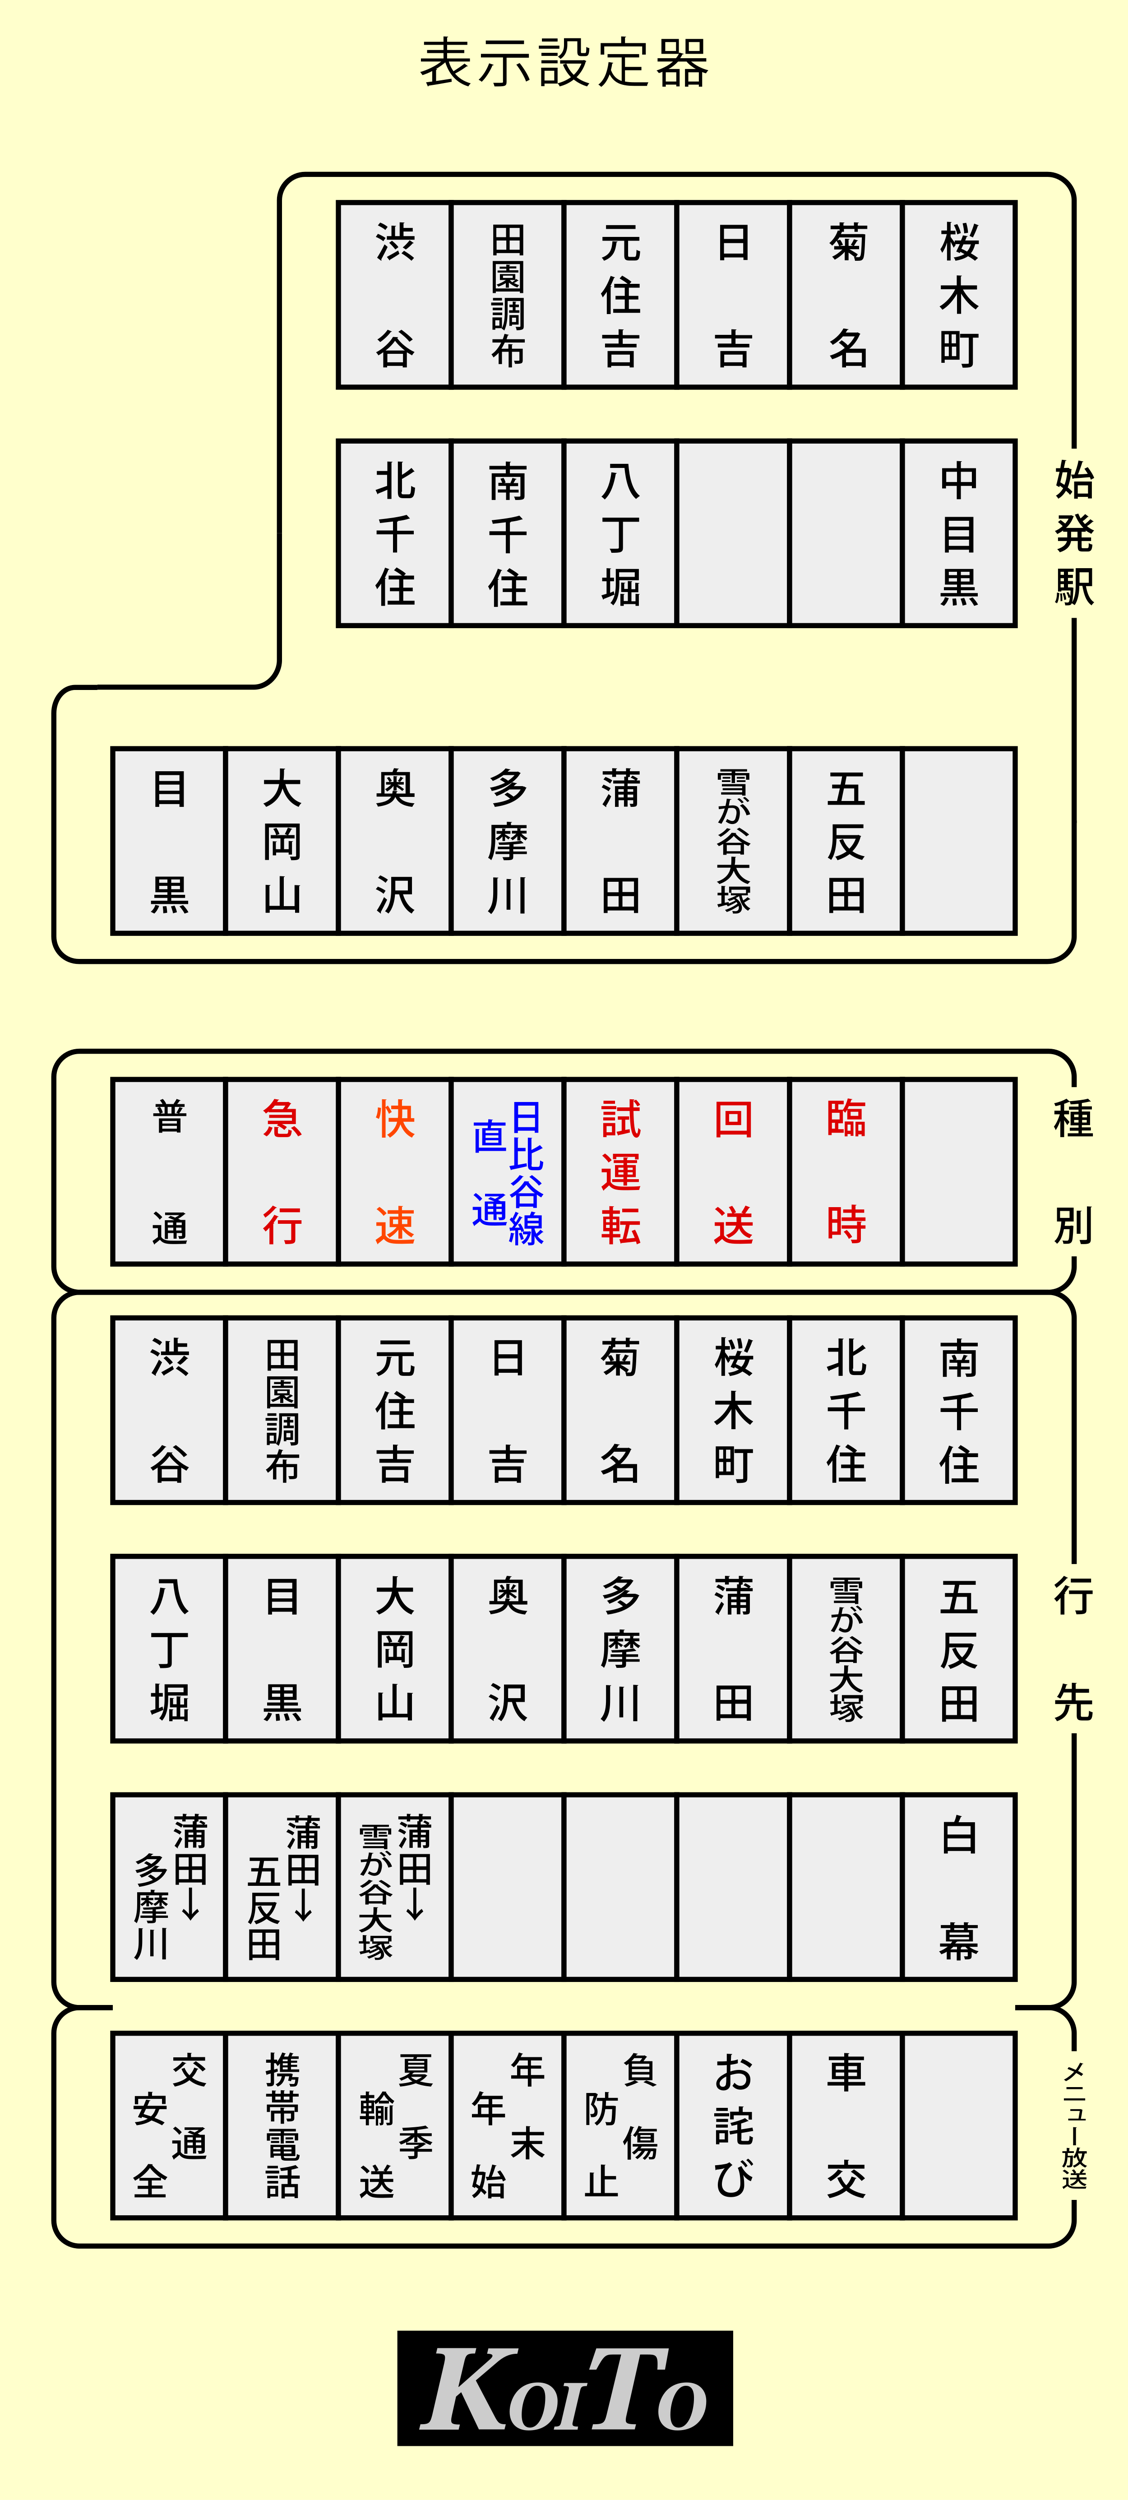 <?xml version="1.0" encoding="utf-8"?>
<!-- Generator: Adobe Illustrator 16.0.0, SVG Export Plug-In . SVG Version: 6.00 Build 0)  -->
<!DOCTYPE svg PUBLIC "-//W3C//DTD SVG 1.1//EN" "http://www.w3.org/Graphics/SVG/1.1/DTD/svg11.dtd">
<svg version="1.1" id="レイヤー_1" xmlns="http://www.w3.org/2000/svg" xmlns:xlink="http://www.w3.org/1999/xlink" x="0px"
	 y="0px" width="440px" height="975px" viewBox="0 0 440 975" style="enable-background:new 0 0 440 975;" xml:space="preserve">
<style type="text/css">
<![CDATA[
	.st0{fill:#FF4600;}
	.st1{fill:#FFFFCC;}
	.st2{fill:none;}
	.st3{fill:#CCCCCC;}
	.st4{fill:#0000FF;}
	.st5{fill:none;stroke:#000000;stroke-width:2;stroke-miterlimit:10;}
	.st6{fill:#DC0000;}
	.st7{fill:#EEEEEE;stroke:#000000;stroke-width:2;stroke-miterlimit:10;}
]]>
</style>
<rect class="st1" width="440" height="975"/>
<rect x="132" y="79" class="st7" width="44" height="72"/>
<rect x="176" y="79" class="st7" width="44" height="72"/>
<rect x="220" y="79" class="st7" width="44" height="72"/>
<rect x="264" y="79" class="st7" width="44" height="72"/>
<rect x="308" y="79" class="st7" width="44" height="72"/>
<rect x="352" y="79" class="st7" width="44" height="72"/>
<g>
	<rect x="365.9" y="86.2" class="st2" width="16.2" height="57.6"/>
	<path d="M374.8,93.9c0.3-0.7,0.6-1.4,0.8-2.1l1.9,0.3c0,0.1-0.2,0.2-0.4,0.2l-0.6,1.5h5.3v1.4h-1.4c-0.4,1.5-0.9,2.6-1.7,3.6
		c1.1,0.6,2.1,1.3,2.8,1.8l-1.2,1.1c-0.6-0.5-1.6-1.2-2.7-1.8c-1.2,0.9-2.8,1.4-4.9,1.8c-0.1-0.4-0.4-1-0.7-1.3
		c1.8-0.2,3.2-0.7,4.2-1.3c-0.5-0.3-1.1-0.6-1.6-0.9l-0.2,0.5l-1.4-0.6c0.4-0.8,0.9-1.8,1.4-2.9h-1.8l0.2,0.3l-0.8,1.1
		c-0.2-0.5-0.8-1.5-1.2-2.3v7.3h-1.4v-7c-0.5,1.6-1.2,3.1-1.9,4c-0.1-0.4-0.5-1-0.7-1.4c1-1.3,2-3.8,2.5-5.9h-2.1v-1.4h2.2v-3.4
		l1.8,0.1c0,0.1-0.1,0.2-0.4,0.3v3.1h1.9v1.4h-1.9v1c0.3,0.4,1,1.4,1.6,2.2v-0.8H374.8z M373.4,87.4c0.6,1.1,1.2,2.6,1.4,3.5
		l-1.4,0.5c-0.2-1-0.7-2.5-1.3-3.6L373.4,87.4z M375.8,95.3c-0.3,0.6-0.5,1.2-0.8,1.7c0.7,0.3,1.5,0.7,2.2,1.1
		c0.7-0.7,1.2-1.7,1.5-2.8H375.8z M376.9,86.9c0.4,1.3,0.7,2.9,0.7,3.9l-1.5,0.2c0-1-0.3-2.6-0.6-3.9L376.9,86.9z M378.2,92
		c0.6-1.3,1.4-3.3,1.8-4.8l1.8,0.7c-0.1,0.1-0.3,0.2-0.4,0.2c-0.4,1.4-1.3,3.3-1.9,4.5L378.2,92z"/>
	<path d="M381.2,112.9h-5.6c1.4,2.6,3.8,5.2,6.2,6.5c-0.4,0.3-0.9,0.9-1.2,1.3c-2.1-1.4-4.2-3.7-5.7-6.2v7.9h-1.6v-7.8
		c-1.5,2.6-3.5,4.9-5.7,6.2c-0.3-0.4-0.8-1-1.1-1.3c2.4-1.3,4.8-4,6.1-6.7h-5.6v-1.5h6.2v-3.9l2,0.1c0,0.1-0.1,0.2-0.4,0.3v3.5h6.3
		V112.9z"/>
	<path d="M374.3,129.1v11.2h-5.8v1.2h-1.3v-12.4H374.3z M370.1,130.4h-1.6v3.5h1.6V130.4z M368.5,135.2v3.7h1.6v-3.7H368.5z
		 M372.9,133.9v-3.5h-1.7v3.5H372.9z M371.3,138.9h1.7v-3.7h-1.7V138.9z M381.7,130.2v1.5h-2.2v9.8c0,1.7-0.8,1.9-4,1.9
		c-0.1-0.4-0.3-1.1-0.5-1.5c0.5,0,1.1,0,1.5,0c1.4,0,1.4,0,1.4-0.4v-9.8h-3.4v-1.5H381.7z"/>
</g>
<g>
	<rect x="190.8" y="86.2" class="st2" width="14.3" height="57.6"/>
	<path d="M192.4,87.6h11.7v12h-1.4v-0.9h-9v0.9h-1.3V87.6z M197.4,88.9h-3.8v3.6h3.8V88.9z M193.7,93.8v3.6h3.8v-3.6H193.7z
		 M202.7,92.5v-3.6h-3.9v3.6H202.7z M198.8,97.4h3.9v-3.6h-3.9V97.4z"/>
	<path d="M192.2,101.8h11.9v12.5h-1.3v-0.6h-9.4v0.6h-1.2V101.8z M193.4,112.5h9.4V103h-9.4V112.5z M201.3,108.8l1,0.6
		c-0.1,0.1-0.2,0.1-0.3,0.1c-0.4,0.3-0.9,0.6-1.5,0.9c0.6,0.3,1.3,0.6,2,0.8c-0.2,0.2-0.5,0.6-0.7,0.9c-1.2-0.4-2.4-1.1-3.3-1.9v2
		h-1.2v-1.8c-0.9,0.6-1.9,1-2.9,1.4c-0.1-0.2-0.5-0.6-0.7-0.8c1.2-0.4,2.6-1,3.6-1.8h-2.3v-2.3h6v2.2L201.3,108.8z M202.2,105.5v0.8
		h-8.1v-0.8h3.4v-0.7h-2.6v-0.8h2.6v-0.8l1.5,0.1c0,0.1-0.1,0.2-0.3,0.2v0.4h2.7v0.8h-2.7v0.7H202.2z M196.2,107.5v0.9h3.8v-0.9
		H196.2z M198.9,109.2L198.9,109.2c0.2,0.3,0.5,0.6,0.9,0.9c0.4-0.3,0.8-0.6,1.2-0.9H198.9z"/>
	<path d="M196.2,119.1h-4.6v-1.1h4.6V119.1z M204.3,127.2c0,0.7-0.1,1.1-0.6,1.3c-0.4,0.2-1.1,0.3-2.2,0.3c0-0.4-0.2-1-0.4-1.3
		c0.4,0,0.7,0,1,0c0.3,0,0.5,0,0.6,0c0.2,0,0.3-0.1,0.3-0.3v-9.8h-5v4c0,2.2-0.2,5.4-1.3,7.5c-0.2-0.2-0.7-0.6-1-0.7l0.1-0.2h-2.6
		v0.6h-1.1v-4.8h3.7v4.2c1-1.9,1.1-4.6,1.1-6.6v-5.2h7.4V127.2z M195.9,121h-3.7v-1h3.7V121z M192.2,121.9h3.7v1h-3.7V121.9z
		 M195.8,117.2h-3.5v-1h3.5V117.2z M194.8,124.9h-1.6v2.1h1.6V124.9z M200,121v-1.2h-1.3v-1h1.3v-1.2l1.4,0.1c0,0.1-0.1,0.2-0.3,0.2
		v0.9h1.3v1h-1.3v1.2h1.5v1h-4v-1H200z M199.7,126.6v0.5h-1v-4.2h3.6v3.7H199.7z M199.7,123.9v1.7h1.6v-1.7H199.7z"/>
	<path d="M204.5,133.6h-7.6c-0.4,0.8-0.8,1.6-1.3,2.4h2.7v-1.8l1.7,0.1c0,0.1-0.1,0.2-0.3,0.2v1.5h4.2v4.5c0,1.3-0.5,1.4-3,1.4
		c-0.1-0.4-0.3-0.9-0.4-1.2c0.5,0,0.9,0,1.3,0c0.8,0,0.8,0,0.8-0.3v-3.2h-2.9v6.1h-1.3v-6.1h-2.6v4.8h-1.3v-4.4
		c-0.6,0.7-1.2,1.2-2,1.8c-0.2-0.3-0.5-0.9-0.8-1.2c1.7-1.1,2.9-2.8,3.8-4.6h-3.4v-1.3h4c0.3-0.7,0.5-1.4,0.7-2.1l1.7,0.4
		c-0.1,0.1-0.2,0.2-0.4,0.2c-0.2,0.5-0.3,1-0.5,1.5h7.1V133.6z"/>
</g>
<g>
	<path class="st5" d="M419,320v45.2c0,5.5-4.9,9.8-10.4,9.8H30.8c-5.5,0-9.8-4.3-9.8-9.8v-87c0-5.5,3.6-10.1,8.3-10.1s8.7,0,8.7,0"
		/>
</g>
<g>
	<path class="st5" d="M109,208V78.1c0-5.5,4.5-10.1,10-10.1h289.6c5.5,0,10.4,4.6,10.4,10.1V175"/>
</g>
<g>
	<path class="st5" d="M109,208v49.5c0,5.5-4.5,10.5-10,10.5H38"/>
</g>
<g>
	<rect x="323.1" y="86.2" class="st2" width="16.2" height="57.6"/>
	<path d="M334.8,90.4h-1.5v-1.1h-4.1v1.1h-0.8c-0.1,0.3-0.2,0.6-0.4,0.9h8.4l0.3,0l0.8,0.1c0,0.1,0,0.3,0,0.5
		c-0.2,6.3-0.4,8.5-0.9,9.1c-0.4,0.6-0.9,0.7-2,0.7c-0.3,0-0.7,0-1.1,0c0-0.4-0.2-1-0.4-1.4l0.3,0c-0.5-0.5-1.6-1.2-2.4-1.8v3h-1.5
		v-3.3c-1.1,1.3-2.6,2.4-3.9,3.1c-0.2-0.4-0.7-0.9-1-1.2c1.4-0.6,2.9-1.7,4-2.8h-3.2v-1.3h1.9c-0.1-0.6-0.6-1.4-1-2.1
		c-0.5,0.7-1,1.3-1.7,1.9c-0.2-0.3-0.8-0.8-1.1-1c1.7-1.4,2.8-3.3,3.3-4.9l0.7,0.1v-0.6h-3.5V88h3.5v-1.3l1.9,0.1
		c0,0.1-0.1,0.2-0.4,0.3V88h4.1v-1.3l1.9,0.1c0,0.1-0.1,0.2-0.4,0.3V88h3.7v1.3h-3.7V90.4z M333.8,100.3c0.5,0,0.9,0,1.1,0
		c0.3,0,0.4,0,0.6-0.3c0.4-0.4,0.5-2.3,0.7-7.4h-8.8c-0.2,0.4-0.5,0.8-0.8,1.2l1.1-0.3c0.5,0.6,0.9,1.5,1.1,2l-1.2,0.4h2v-2.8
		l1.8,0.1c0,0.1-0.1,0.2-0.4,0.3v2.4h1.8c-0.3-0.1-0.7-0.3-0.9-0.4c0.4-0.6,0.9-1.5,1.2-2.2l1.6,0.5c-0.1,0.1-0.2,0.2-0.4,0.2
		c-0.3,0.5-0.8,1.3-1.2,1.9h2v1.3h-3.8c0.8,0.4,2.8,1.6,3.3,2L333.8,100.3z"/>
	<path d="M337.7,136.2v7.1h-1.6v-0.6H330v0.6h-1.5v-4.9c-1.2,0.7-2.5,1.3-3.9,1.7c-0.2-0.4-0.6-1-0.9-1.4c2-0.6,4.1-1.6,5.8-3
		c-0.6-0.7-1.5-1.5-2.3-2l1.1-1c0.8,0.5,1.8,1.3,2.4,2c1.1-1,2-2.2,2.7-3.5h-4.6c-1,1.2-2.4,2.4-4,3.3c-0.2-0.4-0.7-0.9-1.1-1.2
		c2.6-1.4,4.4-3.5,5.3-5.2l2,0.3c0,0.2-0.2,0.2-0.4,0.2c-0.2,0.4-0.5,0.7-0.7,1.1h4.4l0.2-0.1l1.1,0.6c0,0.1-0.1,0.2-0.2,0.2
		c-0.9,2.2-2.3,4.1-4.1,5.6H337.7z M330,141.3h6.2v-3.7H330V141.3z"/>
</g>
<g>
	<rect x="277.9" y="86.2" class="st2" width="16.2" height="57.6"/>
	<path d="M280.9,87.7h10.7v13.7h-1.6v-1h-7.5v1.1h-1.6V87.7z M289.9,89.2h-7.5v4h7.5V89.2z M282.4,98.9h7.5v-4.1h-7.5V98.9z"/>
	<path d="M293.4,132h-6.5v2.1h5.4v1.4h-12.3V134h5.3V132h-6.4v-1.4h6.4v-2.2l2,0.1c0,0.1-0.1,0.2-0.4,0.3v1.9h6.5V132z M281,143.3
		v-6.4h10.2v6.4h-1.6v-0.6h-7.2v0.6H281z M289.7,138.3h-7.2v3h7.2V138.3z"/>
</g>
<g>
	<rect x="233.9" y="86.2" class="st2" width="16.2" height="57.6"/>
	<path d="M240.9,94.2c0,0.1-0.2,0.2-0.4,0.3c-0.4,3-1,5.7-4.9,7.2c-0.2-0.4-0.6-1-0.9-1.2c3.5-1.2,4-3.6,4.2-6.4L240.9,94.2z
		 M245,99.5c0,0.6,0.1,0.7,0.7,0.7h1.8c0.6,0,0.7-0.4,0.8-2.8c0.3,0.3,1,0.5,1.4,0.6c-0.2,2.8-0.5,3.6-2,3.6h-2.2
		c-1.6,0-2-0.5-2-2.1v-5.6H235v-1.5h14.4v1.5H245V99.5z M247.9,87.8v1.5h-11.5v-1.5H247.9z"/>
	<path d="M236.7,113.8c-0.5,0.8-1.1,1.5-1.6,2.2c-0.1-0.4-0.5-1.1-0.7-1.5c1.5-1.6,2.9-4.3,3.8-6.9l1.7,0.6
		c-0.1,0.1-0.2,0.2-0.4,0.2c-0.4,1.1-0.9,2.1-1.4,3.2l0.5,0.1c0,0.1-0.1,0.2-0.4,0.2v10.6h-1.5V113.8z M245.3,120.5h4.4v1.5h-10.5
		v-1.5h4.5v-3.7h-3.6v-1.4h3.6v-3.2h-4.1v-1.5h5.2c-0.8-0.7-2.1-1.5-3.1-2.1l1-1.1c1.2,0.7,2.8,1.7,3.6,2.4l-0.7,0.8h3.9v1.5h-4.2
		v3.2h3.7v1.4h-3.7V120.5z"/>
	<path d="M249.4,132h-6.5v2.1h5.4v1.4h-12.3V134h5.3V132h-6.4v-1.4h6.4v-2.2l2,0.1c0,0.1-0.1,0.2-0.4,0.3v1.9h6.5V132z M237,143.3
		v-6.4h10.2v6.4h-1.6v-0.6h-7.2v0.6H237z M245.7,138.3h-7.2v3h7.2V138.3z"/>
</g>
<g>
	<rect x="145.9" y="86.2" class="st2" width="16.2" height="57.6"/>
	<path d="M147.4,91.2c1,0.4,2.3,1.1,3,1.6l-0.9,1.3c-0.6-0.6-1.9-1.3-2.9-1.7L147.4,91.2z M147.1,100.5c0.8-1.2,2-3.3,2.9-5.2l1.2,1
		c-0.8,1.7-1.8,3.6-2.5,4.9c0.1,0.1,0.1,0.2,0.1,0.3s0,0.2-0.1,0.2L147.1,100.5z M148.3,86.8c1,0.4,2.3,1.1,2.9,1.7l-0.9,1.2
		c-0.6-0.6-1.9-1.3-2.9-1.8L148.3,86.8z M157.4,92.1h4.3v1.4h-10.8v-1.4h1.8v-4.1l1.8,0.1c0,0.1-0.1,0.2-0.4,0.3v3.7h1.8v-5.4
		l1.9,0.1c0,0.1-0.1,0.2-0.4,0.3v1.8h3.6v1.4h-3.6V92.1z M150.9,100.2c1.1-0.6,2.8-1.5,4.4-2.5l0.5,1.3c-1.3,0.9-2.8,1.8-3.7,2.3
		c0,0.1,0,0.3-0.1,0.3L150.9,100.2z M152.9,93.9c0.9,0.7,2,1.7,2.5,2.5l-1.2,0.9c-0.5-0.7-1.5-1.8-2.4-2.6L152.9,93.9z M160.5,101.7
		c-0.8-0.8-2.5-2.1-3.9-2.9l1-1c1.3,0.8,3.1,2,3.9,2.8L160.5,101.7z M157.1,96.5c0.9-0.7,2-1.9,2.7-2.8l1.6,1.1
		c-0.1,0.1-0.2,0.1-0.4,0.1c-0.7,0.8-1.8,1.8-2.7,2.4L157.1,96.5z"/>
	<path d="M149.6,137.3c-0.7,0.5-1.3,0.9-2,1.3c-0.2-0.4-0.6-0.9-0.9-1.2c2.8-1.4,5.4-3.9,6.6-6l2,0.1c0,0.1-0.2,0.3-0.4,0.3
		c1.5,2.2,4.3,4.4,6.8,5.5c-0.4,0.4-0.7,0.9-1,1.3c-0.6-0.4-1.3-0.8-2-1.2v5.9h-1.6v-0.6h-6.1v0.6h-1.5V137.3z M152.9,129.3
		c-0.1,0.1-0.2,0.2-0.4,0.1c-1.1,1.5-2.7,3-4.2,4c-0.3-0.3-0.8-0.8-1.1-1c1.5-0.9,3.1-2.4,4-3.8L152.9,129.3z M157.9,136.7
		c-1.5-1.2-2.9-2.5-3.8-3.8c-0.8,1.2-2.1,2.6-3.7,3.8H157.9z M151.1,141.3h6.1v-3.3h-6.1V141.3z M156.6,128.6
		c1.5,1.1,3.5,2.7,4.4,3.8l-1.3,0.9c-0.8-1.1-2.7-2.8-4.3-3.9L156.6,128.6z"/>
</g>
<rect x="132" y="172" class="st7" width="44" height="72"/>
<rect x="176" y="172" class="st7" width="44" height="72"/>
<rect x="220" y="172" class="st7" width="44" height="72"/>
<rect x="264" y="172" class="st7" width="44" height="72"/>
<rect x="308" y="172" class="st7" width="44" height="72"/>
<rect x="352" y="172" class="st7" width="44" height="72"/>
<g>
	<rect x="365.9" y="179.2" class="st2" width="16.2" height="57.6"/>
	<path d="M374.8,182.6h5.9v7.8h-1.6v-0.9h-4.3v5.2h-1.6v-5.2h-4.2v1h-1.5v-7.9h5.7v-2.8l2,0.1c0,0.1-0.1,0.2-0.4,0.3V182.6z
		 M369.1,188h4.2v-4h-4.2V188z M374.8,188h4.3v-4h-4.3V188z"/>
	<path d="M368.6,201.6h11.1v13.9H378v-1.1h-7.9v1.1h-1.5V201.6z M378,203.1h-7.9v2.3h7.9V203.1z M378,206.8h-7.9v2.4h7.9V206.8z
		 M370.1,212.9h7.9v-2.4h-7.9V212.9z"/>
	<path d="M370.1,233.3c-0.4,1.1-1.1,2.3-1.9,3l-1.4-0.7c0.8-0.6,1.5-1.6,1.8-2.7L370.1,233.3z M381.4,231.3v1.3h-14.5v-1.3h6.4v-1.1
		h-5.1v-1.2h5.1v-1h-4.7v-6.1h11.1v6.1h-4.9v1h5.4v1.2h-5.4v1.1H381.4z M370.1,223v1.3h3.2V223H370.1z M370.1,226.8h3.2v-1.3h-3.2
		V226.8z M371.7,236.2c0-0.7-0.1-1.8-0.2-2.7l1.4-0.1c0.2,0.8,0.3,2,0.3,2.6L371.7,236.2z M375.5,236.2c-0.1-0.7-0.5-1.8-0.8-2.7
		l1.4-0.3c0.4,0.8,0.8,1.9,0.9,2.6L375.5,236.2z M378.2,224.3V223h-3.4v1.3H378.2z M378.2,226.8v-1.3h-3.4v1.3H378.2z M380,236.3
		c-0.4-0.8-1.2-2-2-2.8l1.4-0.5c0.8,0.8,1.7,2,2.1,2.8L380,236.3z"/>
</g>
<g>
	<rect x="233.9" y="179.2" class="st2" width="16.2" height="57.6"/>
	<path d="M240.6,184.5c0,0.1-0.2,0.2-0.4,0.3c-0.6,3.4-1.7,7.6-4.3,10c-0.3-0.3-0.9-0.9-1.3-1.1c2.5-2.2,3.5-6.1,3.9-9.5
		L240.6,184.5z M238.1,180.9h7c0.4,5.3,1.5,10.2,4.5,12.5c-0.4,0.3-1.1,0.8-1.5,1.2c-2.9-2.5-4-7.1-4.5-12.1h-5.6V180.9z"/>
	<path d="M249.3,201.9v1.6H243v10.1c0,1.8-0.8,2-4.5,2c-0.1-0.5-0.4-1.2-0.7-1.6c0.8,0,1.7,0,2.3,0c1.1,0,1.3,0,1.3-0.5v-10H235
		v-1.6H249.3z"/>
	<path d="M239.4,230.6l0.3,1.3c-1.5,0.6-3.1,1.3-4.2,1.7c0,0.1-0.1,0.2-0.2,0.3l-0.7-1.7c0.6-0.2,1.2-0.4,2-0.6v-4.9h-1.7v-1.4h1.7
		v-3.7l1.8,0.1c0,0.1-0.1,0.2-0.4,0.2v3.4h1.5v1.4h-1.5v4.5L239.4,230.6z M249.1,226.3h-7.5v1.2c0,2.6-0.3,6.3-2.4,8.6
		c-0.2-0.3-0.8-0.8-1.1-0.9c1.9-2.1,2.1-5.2,2.1-7.7v-5.6h9V226.3z M247.6,223.2h-6.1v1.8h6.1V223.2z M247.8,231.6l1.7,0.1
		c0,0.1-0.1,0.2-0.3,0.3v4.3h-1.3v-0.7h-4.6v0.7h-1.3v-4.7l1.6,0.1c0,0.1-0.1,0.2-0.3,0.3v2.4h1.6v-3.5h-2.6v-3.7l1.6,0.1
		c0,0.1-0.1,0.2-0.4,0.2v2.2h1.4v-3.1l1.7,0.1c0,0.1-0.1,0.2-0.3,0.3v2.8h1.5v-2.5l1.6,0.1c0,0.1-0.1,0.2-0.4,0.2v3.4h-2.7v3.5h1.6
		V231.6z"/>
</g>
<g>
	<rect x="145.9" y="179.2" class="st2" width="16.2" height="57.6"/>
	<path d="M151.1,183.7V180l2,0.1c0,0.1-0.1,0.2-0.4,0.3v14.2h-1.6V191c-1.3,0.6-2.6,1.1-3.6,1.5c0,0.1-0.1,0.3-0.2,0.3l-0.8-1.7
		c1.1-0.4,2.8-1,4.5-1.6v-4.3h-4v-1.5H151.1z M156.6,191.8c0,0.9,0.1,1,0.8,1h2.1c0.7,0,0.8-0.7,0.9-3.3c0.4,0.3,1,0.6,1.5,0.7
		c-0.2,3-0.6,4.1-2.2,4.1h-2.4c-1.6,0-2.1-0.6-2.1-2.5V180l2,0.1c0,0.1-0.1,0.2-0.4,0.3v4.8c1.4-0.8,2.8-1.9,3.7-2.7l1.2,1.4
		c-0.1,0.1-0.2,0.1-0.4,0.1c-1.2,0.9-2.9,1.9-4.5,2.8V191.8z"/>
	<path d="M161.4,206.9v1.5h-6.5v7.1h-1.6v-7.1h-6.4v-1.5h6.4v-3.5c-1.7,0.2-3.4,0.4-5.1,0.6c0-0.4-0.3-1-0.4-1.4
		c3.9-0.4,8.3-1,10.8-1.8l1.3,1.4c-0.1,0-0.1,0.1-0.2,0.1c0,0-0.1,0-0.2,0c-1.2,0.4-2.7,0.7-4.4,0.9l0.2,0c0,0.1-0.1,0.2-0.4,0.3
		v3.5H161.4z"/>
	<path d="M148.7,227.6c-0.5,0.8-1.1,1.5-1.6,2.2c-0.1-0.4-0.5-1.1-0.7-1.5c1.5-1.6,2.9-4.3,3.8-6.9l1.7,0.6
		c-0.1,0.1-0.2,0.2-0.4,0.2c-0.4,1.1-0.9,2.1-1.4,3.2l0.5,0.1c0,0.1-0.1,0.2-0.4,0.2v10.6h-1.5V227.6z M157.3,234.3h4.4v1.5h-10.5
		v-1.5h4.5v-3.7h-3.6v-1.4h3.6v-3.2h-4.1v-1.5h5.2c-0.8-0.7-2.1-1.5-3.1-2.1l1-1.1c1.2,0.7,2.8,1.7,3.6,2.4l-0.7,0.8h3.9v1.5h-4.2
		v3.2h3.7v1.4h-3.7V234.3z"/>
</g>
<rect x="132" y="421" class="st7" width="44" height="72"/>
<rect x="176" y="421" class="st7" width="44" height="72"/>
<rect x="220" y="421" class="st7" width="44" height="72"/>
<rect x="264" y="421" class="st7" width="44" height="72"/>
<rect x="308" y="421" class="st7" width="44" height="72"/>
<rect x="352" y="421" class="st7" width="44" height="72"/>
<g>
	<rect x="321.9" y="427.7" class="st2" width="16.2" height="57.6"/>
	<path class="st6" d="M332.5,428.7c-0.1,0.2-0.2,0.2-0.4,0.2c-0.1,0.4-0.2,0.7-0.4,1.1h5.8v1.4h-6.4c-0.2,0.4-0.3,0.7-0.5,1.1h5.5
		v4.1h-5.6v-3.8c-0.3,0.4-0.5,0.8-0.8,1.2c-0.2-0.2-0.6-0.6-0.9-0.9v5H327v2.3h2.1v1.4h-4.7v0.9h-1.3v-13.4h6v1.4H327v2.1h1.8
		c0.8-1.1,1.5-2.8,1.9-4.4L332.5,428.7z M325.7,430.5h-1.2v2.1h1.2V430.5z M327.5,436.6V434h-3v2.6H327.5z M325.7,440.2v-2.3h-1.2
		v2.3H325.7z M329.5,443.2v-5.8h3.4v5.6h-1.1v-0.7h-1.2v0.9H329.5z M331.8,438.6h-1.2v2.4h1.2V438.6z M331.8,433.6v1.6h3v-1.6H331.8
		z M333.7,443.2v-5.7h3.6v5.6h-1.2v-0.7h-1.3v0.8H333.7z M336.1,438.6h-1.3v2.4h1.3V438.6z"/>
	<path class="st6" d="M328,470.8v10.8h-3.4v1.4h-1.4v-12.2H328z M326.6,472.2h-2v3.3h2V472.2z M324.6,480.3h2v-3.4h-2V480.3z
		 M333.7,474.8h3.9v1.4h-9.3v-1.4h3.9V473h-3.3v-1.3h3.3v-1.9l1.9,0.1c0,0.1-0.1,0.2-0.4,0.3v1.5h3.4v1.3h-3.4V474.8z M336.2,476.5
		c0,0.1-0.1,0.2-0.4,0.3v1.1h1.8v1.3h-1.8v4c0,1.5-0.6,1.7-3.4,1.7c-0.1-0.4-0.3-1-0.5-1.4c0.5,0,0.9,0,1.3,0c1.1,0,1.1,0,1.1-0.3
		v-4h-6v-1.3h6v-1.5L336.2,476.5z M331.1,483.2c-0.3-0.8-1.2-2-2-2.8l1.2-0.7c0.8,0.8,1.7,1.9,2.1,2.7L331.1,483.2z"/>
</g>
<g>
	<rect x="198" y="428.5" class="st2" width="14.3" height="57.6"/>
	<path class="st4" d="M200.7,429.8h9.3v12h-1.4V441h-6.6v0.9h-1.4V429.8z M208.7,431.2h-6.6v3.5h6.6V431.2z M202.1,439.6h6.6V436
		h-6.6V439.6z"/>
	<path class="st4" d="M202,449.1v5.2c1.1-0.2,2.3-0.4,3.4-0.6l0.1,1.2c-2.2,0.5-4.5,1-6,1.3c0,0.1-0.1,0.2-0.2,0.2l-0.6-1.6
		c0.5-0.1,1.2-0.2,1.9-0.3v-10.9l1.7,0.1c0,0.1-0.1,0.2-0.3,0.2v3.8h3v1.3H202z M207.3,454.2c0,0.8,0.1,0.9,0.7,0.9h1.9
		c0.6,0,0.7-0.5,0.8-2.5c0.3,0.2,0.9,0.5,1.2,0.6c-0.2,2.4-0.5,3.2-1.9,3.2h-2.2c-1.5,0-1.9-0.5-1.9-2.2v-10.5l1.7,0.1
		c0,0.1-0.1,0.2-0.3,0.2v4.5c1.2-0.6,2.5-1.3,3.3-1.9l1.1,1.2c-0.1,0.1-0.2,0.1-0.3,0.1c-1,0.6-2.6,1.3-4,1.9V454.2z"/>
	<path class="st4" d="M201.4,466c-0.6,0.4-1.2,0.8-1.8,1.1c-0.2-0.3-0.5-0.8-0.8-1.1c2.4-1.2,4.7-3.4,5.8-5.3l1.8,0.1
		c0,0.1-0.1,0.2-0.3,0.2c1.3,1.9,3.8,3.8,5.9,4.8c-0.3,0.3-0.6,0.8-0.9,1.2c-0.6-0.3-1.1-0.7-1.7-1.1v5.2H208v-0.5h-5.4v0.6h-1.3
		V466z M204.3,458.9c-0.1,0.1-0.2,0.1-0.4,0.1c-0.9,1.3-2.4,2.6-3.7,3.5c-0.2-0.3-0.7-0.7-1-0.9c1.3-0.8,2.7-2.1,3.5-3.3
		L204.3,458.9z M208.6,465.4c-1.3-1-2.5-2.2-3.3-3.3c-0.7,1.1-1.9,2.3-3.2,3.3H208.6z M202.7,469.4h5.4v-2.9h-5.4V469.4z
		 M207.5,458.3c1.3,1,3,2.3,3.8,3.3l-1.1,0.8c-0.7-1-2.4-2.4-3.7-3.4L207.5,458.3z"/>
	<path class="st4" d="M200.7,481.1c0,0.1-0.2,0.2-0.3,0.2c-0.2,1.2-0.5,2.5-0.9,3.3c-0.2-0.2-0.7-0.4-1-0.5c0.4-0.8,0.6-2.1,0.8-3.3
		L200.7,481.1z M203.4,480.5c-0.1-0.2-0.1-0.5-0.3-0.8l-1,0.1v5.9H201v-5.8c-0.7,0-1.3,0.1-1.8,0.1c0,0.1-0.1,0.2-0.2,0.2l-0.3-1.4
		l1,0c0.3-0.3,0.5-0.7,0.8-1.1c-0.4-0.6-1.1-1.4-1.7-2l0.7-0.9c0.1,0.1,0.3,0.2,0.4,0.4c0.4-0.8,0.9-1.8,1.2-2.6l1.3,0.6
		c-0.1,0.1-0.2,0.1-0.3,0.1c-0.4,0.8-1,1.9-1.5,2.7c0.3,0.3,0.5,0.5,0.6,0.8c0.5-0.9,1.1-1.7,1.4-2.5l1.3,0.6
		c-0.1,0.1-0.2,0.1-0.4,0.1c-0.7,1.1-1.7,2.7-2.7,3.8l1.9,0c-0.2-0.4-0.4-0.9-0.7-1.2l1-0.4c0.6,0.9,1.2,2.1,1.4,2.9L203.4,480.5z
		 M203.4,480.7c0.4,0.8,0.7,1.8,0.9,2.5c-0.3,0.1-0.6,0.2-1.1,0.4c-0.1-0.7-0.5-1.7-0.8-2.5L203.4,480.7z M206.5,480.2l0.7,0.3
		c0,0.1-0.1,0.1-0.1,0.2c-0.5,2.2-1.5,3.8-2.9,4.6c-0.2-0.3-0.6-0.7-0.8-0.9c1.1-0.6,1.9-1.6,2.4-3H204v-1.1h2.2L206.5,480.2z
		 M208.5,479.1c0,0.5,0.5,1.6,0.7,2.1c0.6-0.5,1.2-1.1,1.6-1.6c1.1,0.8,1.1,0.9,1.2,0.9c-0.1,0.1-0.2,0.1-0.4,0.1
		c-0.5,0.4-1.2,1.1-1.9,1.5c0.6,0.8,1.4,1.6,2.4,2c-0.3,0.2-0.6,0.7-0.8,1.1c-1.3-0.7-2.2-1.9-2.8-3.1v2.3c0,1.2-0.4,1.3-2.4,1.3
		c0-0.3-0.2-0.8-0.3-1.1c0.3,0,0.6,0,0.8,0c0.7,0,0.7,0,0.7-0.2v-5.2h-2.7V474h2.1c0.2-0.5,0.4-1,0.6-1.5l1.6,0.4
		c0,0.1-0.2,0.2-0.3,0.2c-0.1,0.3-0.3,0.6-0.5,0.9h3.2v5.1H208.5z M205.8,475.1v1h4.3v-1H205.8z M205.8,477.1v1h4.3v-1H205.8z"/>
</g>
<g>
	<rect x="233.9" y="428.2" class="st2" width="16.2" height="57.6"/>
	<path class="st6" d="M234.6,432.6v-1.2h5.8v1.2H234.6z M240,438v4.8h-3.4v0.7h-1.3V438H240z M240,433.6v1.2h-4.6v-1.2H240z
		 M235.3,437v-1.2h4.6v1.2H235.3z M239.9,429.3v1.2h-4.5v-1.2H239.9z M238.7,439.2h-2.1v2.4h2.1V439.2z M243.8,440.7l1.8-0.3
		l0.1,1.3c-1.6,0.4-3.3,0.8-4.4,1c0,0.1-0.1,0.2-0.2,0.2l-0.6-1.5c0.6-0.1,1.2-0.2,2-0.4v-4.3h-1.5v-1.3h4.4v1.3h-1.5V440.7z
		 M249.5,433.3h-2.4c0.1,4.6,0.4,8.6,1.4,8.8h0c0.2,0,0.4-1,0.5-2.2c0.2,0.3,0.7,0.7,0.9,0.8c-0.2,2-0.8,3-1.6,3
		c-2.1,0-2.5-4.6-2.7-10.4h-4.9v-1.4h4.9c0-1.1,0-2.1,0-3.2l1.9,0.1c0,0.1-0.1,0.2-0.4,0.3v2.8h2.4V433.3z M248.1,428.9
		c0.6,0.6,1.3,1.4,1.6,2l-1.1,0.6c-0.3-0.6-0.9-1.5-1.5-2.1L248.1,428.9z"/>
	<path class="st6" d="M238.2,455.8v5.2c1.1,1.8,3.2,1.8,6.1,1.8c1.8,0,4,0,5.5-0.2c-0.2,0.4-0.4,1.1-0.5,1.5c-1.2,0-3,0.1-4.7,0.1
		c-3.5,0-5.5,0-7-1.9c-0.7,0.7-1.4,1.3-2,1.8c0,0.2,0,0.2-0.2,0.3l-0.8-1.6c0.6-0.4,1.4-1.1,2.1-1.7v-3.9h-2v-1.4H238.2z M236,449.9
		c1,0.7,2.1,1.8,2.6,2.6l-1.2,0.9c-0.5-0.8-1.6-1.9-2.5-2.7L236,449.9z M243.2,462.4V461h-4.4v-1.1h4.4v-0.8h-3.3v-4.7h3.3v-0.8
		h-3.8v-1.1h3.8v-1.1l1.8,0.1c0,0.1-0.1,0.2-0.4,0.3v0.7h3.9v1.1h-3.9v0.8h3.4v4.7h-3.4v0.8h4.6v1.1h-4.6v1.4H243.2z M240.4,451.1v1
		h-1.3V450h10v2.2h-1.4v-1H240.4z M241.2,455.4v0.9h2v-0.9H241.2z M241.2,458.1h2v-0.9h-2V458.1z M246.8,455.4h-2v0.9h2V455.4z
		 M246.8,458.1v-0.9h-2v0.9H246.8z"/>
	<path class="st6" d="M242,482.6h-2.9v2.7h-1.4v-2.7h-3v-1.3h3v-1.1h-2.4v-5.7h2.4v-1.1h-2.8V472h2.8v-1.6l1.8,0.1
		c0,0.1-0.1,0.2-0.4,0.3v1.3h2.7v1.3h-2.7v1.1h2.5v5.7h-2.5v1.1h2.9V482.6z M236.4,475.5v1.2h1.4v-1.2H236.4z M236.4,477.7v1.2h1.4
		v-1.2H236.4z M240.4,476.7v-1.2h-1.4v1.2H240.4z M240.4,479v-1.2h-1.4v1.2H240.4z M247.7,479.6c0.9,1.6,1.7,3.7,2.1,5.1l-1.4,0.6
		c-0.1-0.3-0.2-0.7-0.3-1.1c-2.1,0.2-4.3,0.5-5.7,0.6c0,0.1-0.1,0.2-0.3,0.2l-0.5-1.7c0.4,0,0.8,0,1.3-0.1c0.4-1.5,0.9-3.7,1.2-5.5
		h-2.2v-1.4h7.7v1.4h-4c-0.3,1.6-0.8,3.8-1.3,5.4c1-0.1,2.2-0.2,3.3-0.3c-0.4-0.9-0.8-1.9-1.2-2.7L247.7,479.6z M249,471.4v1.4h-6.3
		v-1.4H249z"/>
</g>
<g>
	<rect x="145.9" y="428.2" class="st2" width="16.2" height="57.6"/>
	<path class="st0" d="M148.6,432.1c0,1.5-0.3,3.2-0.8,4.3l-1.2-0.6c0.5-0.9,0.8-2.5,0.8-3.9L148.6,432.1z M151.3,431.2
		c0.5,0.8,1.2,1.8,1.5,2.5l-1.1,0.7c-0.2-0.6-0.8-1.6-1.3-2.4v11.7H149v-15l1.8,0.1c0,0.1-0.1,0.2-0.4,0.3v2.7L151.3,431.2z
		 M161.6,437.5h-4.3c0.8,2.2,2.3,4,4.5,4.8c-0.4,0.3-0.9,1-1.1,1.4c-2.1-1-3.6-2.8-4.5-5.2c-0.6,1.9-1.8,3.7-4.1,5.2
		c-0.2-0.3-0.7-0.9-1.1-1.1c2.4-1.4,3.5-3.2,3.9-5.1h-3.3V436h3.6c0.1-0.7,0.1-1.4,0.1-2.1v-1.3h-2.7v-1.4h2.7v-2.5l1.9,0.1
		c0,0.1-0.1,0.2-0.4,0.3v2.2h3.5v4.8h1.3V437.5z M156.9,432.7v1.3c0,0.7,0,1.4-0.1,2.1h2.1v-3.4H156.9z"/>
	<path class="st0" d="M150.4,476.6v5.2c1.1,1.8,3.3,1.8,5.8,1.8c1.8,0,4.1-0.1,5.5-0.2c-0.2,0.4-0.4,1.1-0.5,1.6
		c-1.1,0-2.7,0.1-4.2,0.1c-3.6,0-5.7,0-7.3-1.9c-0.8,0.7-1.5,1.3-2.2,1.8c0,0.2,0,0.2-0.2,0.3l-0.8-1.7c0.7-0.5,1.6-1.1,2.4-1.7
		v-3.8h-2.1v-1.4H150.4z M148,470.7c1,0.7,2.2,1.7,2.8,2.5l-1.2,1c-0.5-0.8-1.7-1.9-2.7-2.6L148,470.7z M155.4,483.1v-3.5
		c-1,1.3-2.3,2.4-3.5,3.1c-0.2-0.4-0.7-0.9-1-1.2c1.4-0.6,2.9-1.7,3.8-2.9h-2.7v-4.1h3.4v-1.1h-4.2V472h4.2v-1.7l1.8,0.1
		c0,0.1-0.1,0.2-0.4,0.3v1.3h4.6v1.3h-4.6v1.1h3.6v4.1h-2.9c1,1.2,2.6,2.3,4,2.9c-0.3,0.3-0.8,0.8-1,1.2c-1.2-0.7-2.6-1.8-3.6-3.1
		v3.6H155.4z M153.3,475.6v1.8h2v-1.8H153.3z M158.9,475.6h-2.1v1.8h2.1V475.6z"/>
</g>
<rect x="44" y="421" class="st7" width="44" height="72"/>
<rect x="88" y="421" class="st7" width="44" height="72"/>
<g>
	<rect x="58.8" y="428.2" class="st2" width="14.3" height="57.6"/>
	<path d="M71.4,432.2c-0.1,0.1-0.2,0.1-0.3,0.1c-0.3,0.6-0.8,1.4-1.2,1.9h2.8v1.1H59.8v-1.1h2.5c-0.2-0.6-0.6-1.5-1-2.1l1.1-0.4
		c0.5,0.6,0.9,1.5,1.1,2.2l-0.9,0.4h1.6v-2.6h-3.5v-1.1h2.7c-0.3-0.5-0.6-1-1-1.5l1.1-0.5c0.5,0.5,1.1,1.3,1.3,1.9l-0.2,0.1h3.4
		c-0.1,0-0.2-0.1-0.3-0.1c0.4-0.5,0.9-1.3,1.2-1.9l1.6,0.6c-0.1,0.1-0.2,0.1-0.4,0.1c-0.3,0.4-0.6,0.9-1,1.3h2.9v1.1h-3.8v2.6h1.4
		l-0.8-0.3c0.4-0.6,0.9-1.6,1.2-2.2L71.4,432.2z M62,441.8v-5.6h8.4v5.5H69v-0.4h-5.7v0.5H62z M69,437.2h-5.7v1H69V437.2z
		 M63.3,440.2H69v-1.1h-5.7V440.2z M65.4,431.7v2.6h1.5v-2.6H65.4z"/>
	<path d="M62.9,477.8v4.6c0.9,1.5,2.8,1.5,5.3,1.5c1.6,0,3.5,0,4.8-0.1c-0.2,0.3-0.4,0.9-0.4,1.3c-1,0-2.6,0.1-4.1,0.1
		c-3.1,0-4.8,0-6.1-1.7c-0.7,0.6-1.4,1.2-2,1.6c0,0.1,0,0.2-0.2,0.3l-0.7-1.4c0.6-0.4,1.4-1,2.1-1.5V479h-2v-1.2H62.9z M60.8,472.5
		c0.9,0.6,2,1.6,2.5,2.2l-1,1c-0.4-0.7-1.5-1.7-2.4-2.4L60.8,472.5z M65.5,480.9v2.3h-1.2v-7.3h3.7c-0.8-0.4-1.6-0.7-2.4-1l0.9-0.7
		c0.6,0.2,1.2,0.4,1.8,0.7c0.5-0.3,1.1-0.6,1.6-1h-5.5v-1h6.8l0.2-0.1l1,0.6c-0.1,0.1-0.2,0.1-0.3,0.1c-0.7,0.6-1.6,1.3-2.6,1.8
		c0.4,0.2,0.7,0.4,1,0.5h1.8v6.1c0,1.1-0.5,1.3-2.4,1.3c0-0.3-0.2-0.8-0.4-1.1c0.4,0,0.7,0,0.9,0c0.5,0,0.6,0,0.6-0.2v-1h-2.1v2.2
		h-1.2v-2.2H65.5z M67.5,476.8h-2.1v1h2.1V476.8z M65.5,479.9h2.1v-1.1h-2.1V479.9z M70.9,477.8v-1h-2.1v1H70.9z M68.7,479.9h2.1
		v-1.1h-2.1V479.9z"/>
</g>
<g>
	<rect x="101.9" y="428.2" class="st2" width="16.2" height="57.6"/>
	<path class="st6" d="M104.8,433.8v-0.3c-0.4,0.3-0.7,0.5-1.1,0.8c-0.2-0.4-0.7-0.9-1.1-1.1c2.1-1.3,3.6-3.1,4.4-4.6l1.9,0.3
		c0,0.1-0.2,0.2-0.4,0.2c-0.1,0.2-0.3,0.5-0.4,0.7h4.1l0.2-0.1l1.2,0.7c0,0.1-0.2,0.1-0.3,0.2c-0.3,0.5-0.8,1.2-1.3,1.9h3.4v5.9H110
		c0.7,0.4,1.5,0.8,1.9,1.2l-1,1.1c-0.6-0.6-1.8-1.4-2.9-1.8l0.5-0.5h-4v-1.3h9.4v-1.1h-8.9v-1.2h8.9v-1H104.8z M106.3,439.8
		c-0.4,1.3-1.1,2.6-2.3,3.4l-1.3-0.9c1.1-0.7,1.9-1.8,2.2-3L106.3,439.8z M110.3,432.6c0.4-0.4,0.7-0.9,1-1.4h-4.1
		c-0.4,0.5-0.8,1-1.3,1.4H110.3z M108.4,441.7c0,0.4,0.1,0.5,0.9,0.5h2.4c0.6,0,0.7-0.2,0.8-1.7c0.3,0.2,0.9,0.4,1.3,0.5
		c-0.2,2-0.6,2.5-2,2.5h-2.6c-1.8,0-2.2-0.4-2.2-1.8v-2.2l1.8,0.1c0,0.1-0.1,0.2-0.4,0.3V441.7z M116.3,443.2
		c-0.5-0.9-1.7-2.4-2.8-3.3l1.3-0.7c1.1,0.9,2.4,2.3,2.9,3.3L116.3,443.2z"/>
	<path class="st6" d="M105.1,478.8c-0.5,0.6-1,1.1-1.5,1.5c-0.2-0.3-0.7-0.9-1-1.2c1.5-1.2,3.3-3.3,4.4-5.3l1.7,0.7
		c-0.1,0.1-0.2,0.2-0.4,0.1c-0.4,0.8-1,1.5-1.6,2.3l0.3,0.1c0,0.1-0.1,0.2-0.4,0.3v8h-1.5V478.8z M108,471c-0.1,0.1-0.2,0.2-0.4,0.1
		c-1,1.2-2.7,2.8-4.1,3.8c-0.2-0.3-0.6-0.9-0.8-1.2c1.3-0.9,2.9-2.3,3.7-3.5L108,471z M117.6,475.9v1.4h-2.4v6.1
		c0,1.6-0.7,1.8-3.9,1.8c-0.1-0.4-0.3-1.1-0.5-1.5c0.6,0,1.2,0,1.7,0c1,0,1.1,0,1.1-0.3v-6.1h-5.2v-1.4H117.6z M117,471.3v1.5h-7.9
		v-1.5H117z"/>
</g>
<g>
	<rect x="277.9" y="428.2" class="st2" width="16.2" height="57.6"/>
	<path class="st6" d="M279.5,429.7h13.4v13.9h-1.6v-1.1H281v1.1h-1.5V429.7z M281,441h10.3v-9.9H281V441z M283,433.3h6.1v5.5H283
		V433.3z M287.7,437.5v-3h-3.3v3H287.7z"/>
	<path class="st6" d="M282.4,476.6v5.2c1.1,1.8,3.3,1.8,5.8,1.8c1.8,0,4.1-0.1,5.5-0.2c-0.2,0.4-0.4,1.1-0.5,1.6
		c-1.1,0-2.7,0.1-4.2,0.1c-3.6,0-5.7,0-7.3-1.9c-0.8,0.7-1.5,1.3-2.2,1.8c0,0.2,0,0.2-0.2,0.3l-0.8-1.7c0.7-0.5,1.6-1.1,2.4-1.7
		v-3.8h-2.1v-1.4H282.4z M280,470.7c1,0.7,2.2,1.7,2.8,2.5l-1.2,1c-0.5-0.8-1.7-1.9-2.7-2.6L280,470.7z M293.4,478h-4.1
		c0.7,1.8,2,3,4.1,3.6c-0.3,0.3-0.8,0.9-1,1.3c-2-0.7-3.3-1.9-4.1-3.8c-0.6,1.3-1.8,2.7-4.1,3.7c-0.2-0.3-0.7-0.8-1-1.1
		c2.6-1,3.6-2.4,3.9-3.7h-4v-1.4h4.2v-2h-3.6v-1.4h1.9c-0.2-0.7-0.8-1.7-1.3-2.4l1.3-0.5c0.6,0.8,1.2,1.8,1.5,2.5l-0.9,0.4h3.7
		l-0.7-0.3c0.5-0.7,1.2-1.9,1.6-2.7l1.8,0.7c-0.1,0.1-0.2,0.2-0.4,0.2c-0.4,0.6-1,1.5-1.5,2.2h2.4v1.4h-4v2h4.5V478z"/>
</g>
<g>
	<rect x="183.7" y="436.1" class="st2" width="14.3" height="42.5"/>
	<path class="st4" d="M188.2,440h2c0.1-0.3,0.1-0.6,0.1-1h-5.5v-1.2h5.6c0-0.5,0.1-0.9,0.1-1.3l1.8,0.2c0,0.1-0.2,0.2-0.4,0.2
		c0,0.3-0.1,0.6-0.1,0.9h5.4v1.2h-5.6c-0.1,0.4-0.1,0.7-0.2,1h4.2v6.7h-7.5V440z M197.4,447.7v1.2h-10.6v0.7h-1.3v-9.3l1.6,0.1
		c0,0.1-0.1,0.2-0.3,0.2v7H197.4z M194.4,441.9v-1h-5v1H194.4z M194.4,443.8v-1h-5v1H194.4z M194.4,445.7v-1h-5v1H194.4z"/>
	<path class="st4" d="M187.7,470.6v4.6c0.9,1.5,2.8,1.5,5.3,1.5c1.6,0,3.5,0,4.8-0.1c-0.2,0.3-0.4,0.9-0.4,1.3c-1,0-2.6,0.1-4.1,0.1
		c-3.1,0-4.8,0-6.1-1.7c-0.7,0.6-1.4,1.2-2,1.6c0,0.1,0,0.2-0.2,0.3l-0.7-1.4c0.6-0.4,1.4-1,2.1-1.5v-3.4h-2v-1.2H187.7z
		 M185.6,465.3c0.9,0.6,2,1.6,2.5,2.2l-1,1c-0.4-0.7-1.5-1.7-2.4-2.4L185.6,465.3z M190.3,473.6v2.3h-1.2v-7.3h3.7
		c-0.8-0.4-1.6-0.7-2.4-1l0.9-0.7c0.6,0.2,1.2,0.4,1.8,0.7c0.5-0.3,1.1-0.6,1.6-1h-5.5v-1h6.8l0.2-0.1l1,0.6
		c-0.1,0.1-0.2,0.1-0.3,0.1c-0.7,0.6-1.6,1.3-2.6,1.8c0.4,0.2,0.7,0.4,1,0.5h1.8v6.1c0,1.1-0.5,1.3-2.4,1.3c0-0.3-0.2-0.8-0.4-1.1
		c0.4,0,0.7,0,0.9,0c0.5,0,0.6,0,0.6-0.2v-1h-2.1v2.2h-1.2v-2.2H190.3z M192.4,469.5h-2.1v1h2.1V469.5z M190.3,472.6h2.1v-1.1h-2.1
		V472.6z M195.7,470.6v-1h-2.1v1H195.7z M193.6,472.6h2.1v-1.1h-2.1V472.6z"/>
</g>
<g>
	<rect x="189.9" y="179.5" class="st2" width="16.2" height="57.6"/>
	<path d="M205.4,183.1h-6.5v1.5h5.7v8.8c0,1.5-0.6,1.6-3.6,1.6c-0.1-0.4-0.3-1-0.5-1.3c0.5,0,1.1,0,1.5,0c0.9,0,1,0,1-0.4V186h-9.7
		v9h-1.5v-10.4h5.5v-1.5h-6.4v-1.4h6.4V180l2,0.1c0,0.1-0.1,0.2-0.4,0.3v1.3h6.5V183.1z M202.2,192.1h-3.4v2.9h-1.4v-2.9h-3.2v-1.2
		h3.2v-1.4h-3v-1.2h1.5c-0.2-0.5-0.5-1.2-0.7-1.6l1.2-0.3c0.4,0.5,0.7,1.3,0.8,1.8l-0.5,0.2h2.8c-0.2,0-0.3-0.1-0.4-0.1
		c0.3-0.5,0.6-1.3,0.8-1.9l1.6,0.4c0,0.1-0.2,0.2-0.4,0.2c-0.2,0.4-0.5,1-0.8,1.4h1.8v1.2h-3.2v1.4h3.4V192.1z"/>
	<path d="M205.4,207.2v1.5h-6.5v7.1h-1.6v-7.1h-6.4v-1.5h6.4v-3.5c-1.7,0.2-3.4,0.4-5.1,0.6c0-0.4-0.3-1-0.4-1.4
		c3.9-0.4,8.3-1,10.8-1.8l1.3,1.4c-0.1,0-0.1,0.1-0.2,0.1c0,0-0.1,0-0.2,0c-1.2,0.4-2.7,0.7-4.4,0.9l0.2,0c0,0.1-0.1,0.2-0.4,0.3
		v3.5H205.4z"/>
	<path d="M192.7,228c-0.5,0.8-1.1,1.5-1.6,2.2c-0.1-0.4-0.5-1.1-0.7-1.5c1.5-1.6,2.9-4.3,3.8-6.9l1.7,0.6c-0.1,0.1-0.2,0.2-0.4,0.2
		c-0.4,1.1-0.9,2.1-1.4,3.2l0.5,0.1c0,0.1-0.1,0.2-0.4,0.2v10.6h-1.5V228z M201.3,234.6h4.4v1.5h-10.5v-1.5h4.5v-3.7h-3.6v-1.4h3.6
		v-3.2h-4.1v-1.5h5.2c-0.8-0.7-2.1-1.5-3.1-2.1l1-1.1c1.2,0.7,2.8,1.7,3.6,2.4l-0.7,0.8h3.9v1.5h-4.2v3.2h3.7v1.4h-3.7V234.6z"/>
</g>
<rect x="44" y="514" class="st7" width="44" height="72"/>
<rect x="88" y="514" class="st7" width="44" height="72"/>
<rect x="132" y="514" class="st7" width="44" height="72"/>
<rect x="176" y="514" class="st7" width="44" height="72"/>
<rect x="220" y="514" class="st7" width="44" height="72"/>
<rect x="264" y="514" class="st7" width="44" height="72"/>
<g>
	<rect x="277.9" y="521.2" class="st2" width="16.2" height="57.6"/>
	<path d="M286.8,528.9c0.3-0.7,0.6-1.4,0.8-2.1l1.9,0.3c0,0.1-0.2,0.2-0.4,0.2l-0.6,1.5h5.3v1.4h-1.4c-0.4,1.5-0.9,2.6-1.7,3.6
		c1.1,0.6,2.1,1.3,2.8,1.8l-1.2,1.1c-0.6-0.5-1.6-1.2-2.7-1.8c-1.2,0.9-2.8,1.4-4.9,1.8c-0.1-0.4-0.4-1-0.7-1.3
		c1.8-0.2,3.2-0.7,4.2-1.3c-0.5-0.3-1.1-0.6-1.6-0.9l-0.2,0.5l-1.4-0.6c0.4-0.8,0.9-1.8,1.4-2.9h-1.8l0.2,0.3l-0.8,1.1
		c-0.2-0.5-0.8-1.5-1.2-2.3v7.3h-1.4v-7c-0.5,1.6-1.2,3.1-1.9,4c-0.1-0.4-0.5-1-0.7-1.4c1-1.3,2-3.8,2.5-5.9h-2.1v-1.4h2.2v-3.4
		l1.8,0.1c0,0.1-0.1,0.2-0.4,0.3v3.1h1.9v1.4h-1.9v1c0.3,0.4,1,1.4,1.6,2.2v-0.8H286.8z M285.4,522.4c0.6,1.1,1.2,2.6,1.4,3.5
		l-1.4,0.5c-0.2-1-0.7-2.5-1.3-3.6L285.4,522.4z M287.8,530.3c-0.3,0.6-0.5,1.2-0.8,1.7c0.7,0.3,1.5,0.7,2.2,1.1
		c0.7-0.7,1.2-1.7,1.5-2.8H287.8z M288.9,521.9c0.4,1.3,0.7,2.9,0.7,3.9l-1.5,0.2c0-1-0.3-2.6-0.6-3.9L288.9,521.9z M290.2,527
		c0.6-1.3,1.4-3.3,1.8-4.8l1.8,0.7c-0.1,0.1-0.3,0.2-0.4,0.2c-0.4,1.4-1.3,3.3-1.9,4.5L290.2,527z"/>
	<path d="M293.2,547.9h-5.6c1.4,2.6,3.8,5.2,6.2,6.5c-0.4,0.3-0.9,0.9-1.2,1.3c-2.1-1.4-4.2-3.7-5.7-6.2v7.9h-1.6v-7.8
		c-1.5,2.6-3.5,4.9-5.7,6.2c-0.3-0.4-0.8-1-1.1-1.3c2.4-1.3,4.8-4,6.1-6.7h-5.6v-1.5h6.2v-3.9l2,0.1c0,0.1-0.1,0.2-0.4,0.3v3.5h6.3
		V547.9z"/>
	<path d="M286.3,564.1v11.2h-5.8v1.2h-1.3v-12.4H286.3z M282.1,565.4h-1.6v3.5h1.6V565.4z M280.5,570.2v3.7h1.6v-3.7H280.5z
		 M284.9,568.9v-3.5h-1.7v3.5H284.9z M283.3,573.9h1.7v-3.7h-1.7V573.9z M293.7,565.2v1.5h-2.2v9.8c0,1.7-0.8,1.9-4,1.9
		c-0.1-0.4-0.3-1.1-0.5-1.5c0.5,0,1.1,0,1.5,0c1.4,0,1.4,0,1.4-0.4v-9.8h-3.4v-1.5H293.7z"/>
</g>
<g>
	<rect x="102.8" y="521.2" class="st2" width="14.3" height="57.6"/>
	<path d="M104.4,522.6h11.7v12h-1.4v-0.9h-9v0.9h-1.3V522.6z M109.4,523.9h-3.8v3.6h3.8V523.9z M105.7,528.8v3.6h3.8v-3.6H105.7z
		 M114.7,527.5v-3.6h-3.9v3.6H114.7z M110.8,532.4h3.9v-3.6h-3.9V532.4z"/>
	<path d="M104.2,536.8h11.9v12.5h-1.3v-0.6h-9.4v0.6h-1.2V536.8z M105.4,547.5h9.4V538h-9.4V547.5z M113.3,543.8l1,0.6
		c-0.1,0.1-0.2,0.1-0.3,0.1c-0.4,0.3-0.9,0.6-1.5,0.9c0.6,0.3,1.3,0.6,2,0.8c-0.2,0.2-0.5,0.6-0.7,0.9c-1.2-0.4-2.4-1.1-3.3-1.9v2
		h-1.2v-1.8c-0.9,0.6-1.9,1-2.9,1.4c-0.1-0.2-0.5-0.6-0.7-0.8c1.2-0.4,2.6-1,3.6-1.8h-2.3v-2.3h6v2.2L113.3,543.8z M114.2,540.5v0.8
		h-8.1v-0.8h3.4v-0.7h-2.6v-0.8h2.6v-0.8l1.5,0.1c0,0.1-0.1,0.2-0.3,0.2v0.4h2.7v0.8h-2.7v0.7H114.2z M108.2,542.5v0.9h3.8v-0.9
		H108.2z M110.9,544.2L110.9,544.2c0.2,0.3,0.5,0.6,0.9,0.9c0.4-0.3,0.8-0.6,1.2-0.9H110.9z"/>
	<path d="M108.2,554.1h-4.6v-1.1h4.6V554.1z M116.3,562.2c0,0.7-0.1,1.1-0.6,1.3c-0.4,0.2-1.1,0.3-2.2,0.3c0-0.4-0.2-1-0.4-1.3
		c0.4,0,0.7,0,1,0c0.3,0,0.5,0,0.6,0c0.2,0,0.3-0.1,0.3-0.3v-9.8h-5v4c0,2.2-0.2,5.4-1.3,7.5c-0.2-0.2-0.7-0.6-1-0.7l0.1-0.2h-2.6
		v0.6h-1.1v-4.8h3.7v4.2c1-1.9,1.1-4.6,1.1-6.6v-5.2h7.4V562.2z M107.9,556h-3.7v-1h3.7V556z M104.2,556.9h3.7v1h-3.7V556.9z
		 M107.8,552.2h-3.5v-1h3.5V552.2z M106.8,559.9h-1.6v2.1h1.6V559.9z M112,556v-1.2h-1.3v-1h1.3v-1.2l1.4,0.1c0,0.1-0.1,0.2-0.3,0.2
		v0.9h1.3v1h-1.3v1.2h1.5v1h-4v-1H112z M111.7,561.6v0.5h-1v-4.2h3.6v3.7H111.7z M111.7,558.9v1.7h1.6v-1.7H111.7z"/>
	<path d="M116.5,568.6h-7.6c-0.4,0.8-0.8,1.6-1.3,2.4h2.7v-1.8l1.7,0.1c0,0.1-0.1,0.2-0.3,0.2v1.5h4.2v4.5c0,1.3-0.5,1.4-3,1.4
		c-0.1-0.4-0.3-0.9-0.4-1.2c0.5,0,0.9,0,1.3,0c0.8,0,0.8,0,0.8-0.3v-3.2h-2.9v6.1h-1.3v-6.1h-2.6v4.8h-1.3v-4.4
		c-0.6,0.7-1.2,1.2-2,1.8c-0.2-0.3-0.5-0.9-0.8-1.2c1.7-1.1,2.9-2.8,3.8-4.6h-3.4v-1.3h4c0.3-0.7,0.5-1.4,0.7-2.1l1.7,0.4
		c-0.1,0.1-0.2,0.2-0.4,0.2c-0.2,0.5-0.3,1-0.5,1.5h7.1V568.6z"/>
</g>
<g>
	<rect x="233.9" y="521.2" class="st2" width="16.2" height="57.6"/>
	<path d="M245.6,525.4h-1.5v-1.1H240v1.1h-0.8c-0.1,0.3-0.2,0.6-0.4,0.9h8.4l0.3,0l0.8,0.1c0,0.1,0,0.3,0,0.5
		c-0.2,6.3-0.4,8.5-0.9,9.1c-0.4,0.6-0.9,0.7-2,0.7c-0.3,0-0.7,0-1.1,0c0-0.4-0.2-1-0.4-1.4l0.3,0c-0.5-0.5-1.6-1.2-2.4-1.8v3h-1.5
		v-3.3c-1.1,1.3-2.6,2.4-3.9,3.1c-0.2-0.4-0.7-0.9-1-1.2c1.4-0.6,2.9-1.7,4-2.8h-3.2v-1.3h1.9c-0.1-0.6-0.6-1.4-1-2.1
		c-0.5,0.7-1,1.3-1.7,1.9c-0.2-0.3-0.8-0.8-1.1-1c1.7-1.4,2.8-3.3,3.3-4.9l0.7,0.1v-0.6H235V523h3.5v-1.3l1.9,0.1
		c0,0.1-0.1,0.2-0.4,0.3v0.9h4.1v-1.3l1.9,0.1c0,0.1-0.1,0.2-0.4,0.3v0.9h3.7v1.3h-3.7V525.4z M244.5,535.3c0.5,0,0.9,0,1.1,0
		c0.3,0,0.4,0,0.6-0.3c0.4-0.4,0.5-2.3,0.7-7.4h-8.8c-0.2,0.4-0.5,0.8-0.8,1.2l1.1-0.3c0.5,0.6,0.9,1.5,1.1,2l-1.2,0.4h2v-2.8
		l1.8,0.1c0,0.1-0.1,0.2-0.4,0.3v2.4h1.8c-0.3-0.1-0.7-0.3-0.9-0.4c0.4-0.6,0.9-1.5,1.2-2.2l1.6,0.5c-0.1,0.1-0.2,0.2-0.4,0.2
		c-0.3,0.5-0.8,1.3-1.2,1.9h2v1.3h-3.8c0.8,0.4,2.8,1.6,3.3,2L244.5,535.3z"/>
	<path d="M248.5,571.2v7.1h-1.6v-0.6h-6.2v0.6h-1.5v-4.9c-1.2,0.7-2.5,1.3-3.9,1.7c-0.2-0.4-0.6-1-0.9-1.4c2-0.6,4.1-1.6,5.8-3
		c-0.6-0.7-1.5-1.5-2.3-2l1.1-1c0.8,0.5,1.8,1.3,2.4,2c1.1-1,2-2.2,2.7-3.5h-4.6c-1,1.2-2.4,2.4-4,3.3c-0.2-0.4-0.7-0.9-1.1-1.2
		c2.6-1.4,4.4-3.5,5.3-5.2l2,0.3c0,0.2-0.2,0.2-0.4,0.2c-0.2,0.4-0.5,0.7-0.7,1.1h4.4l0.2-0.1l1.1,0.6c0,0.1-0.1,0.2-0.2,0.2
		c-0.9,2.2-2.3,4.1-4.1,5.6H248.5z M240.7,576.3h6.2v-3.7h-6.2V576.3z"/>
</g>
<g>
	<rect x="189.9" y="521.2" class="st2" width="16.2" height="57.6"/>
	<path d="M192.9,522.7h10.7v13.7h-1.6v-1h-7.5v1.1h-1.6V522.7z M201.9,524.2h-7.5v4h7.5V524.2z M194.4,533.9h7.5v-4.1h-7.5V533.9z"
		/>
	<path d="M205.4,567h-6.5v2.1h5.4v1.4h-12.3V569h5.3V567h-6.4v-1.4h6.4v-2.2l2,0.1c0,0.1-0.1,0.2-0.4,0.3v1.9h6.5V567z M193,578.3
		v-6.4h10.2v6.4h-1.6v-0.6h-7.2v0.6H193z M201.7,573.3h-7.2v3h7.2V573.3z"/>
</g>
<g>
	<rect x="145.9" y="521.2" class="st2" width="16.2" height="57.6"/>
	<path d="M152.9,529.2c0,0.1-0.2,0.2-0.4,0.3c-0.4,3-1,5.7-4.9,7.2c-0.2-0.4-0.6-1-0.9-1.2c3.5-1.2,4-3.6,4.2-6.4L152.9,529.2z
		 M157,534.5c0,0.6,0.1,0.7,0.7,0.7h1.8c0.6,0,0.7-0.4,0.8-2.8c0.3,0.3,1,0.5,1.4,0.6c-0.2,2.8-0.5,3.6-2,3.6h-2.2
		c-1.6,0-2-0.5-2-2.1v-5.6H147v-1.5h14.4v1.5H157V534.5z M159.9,522.8v1.5h-11.5v-1.5H159.9z"/>
	<path d="M148.7,548.8c-0.5,0.8-1.1,1.5-1.6,2.2c-0.1-0.4-0.5-1.1-0.7-1.5c1.5-1.6,2.9-4.3,3.8-6.9l1.7,0.6
		c-0.1,0.1-0.2,0.2-0.4,0.2c-0.4,1.1-0.9,2.1-1.4,3.2l0.5,0.1c0,0.1-0.1,0.2-0.4,0.2v10.6h-1.5V548.8z M157.3,555.5h4.4v1.5h-10.5
		v-1.5h4.5v-3.7h-3.6v-1.4h3.6v-3.2h-4.1v-1.5h5.2c-0.8-0.7-2.1-1.5-3.1-2.1l1-1.1c1.2,0.7,2.8,1.7,3.6,2.4l-0.7,0.8h3.9v1.5h-4.2
		v3.2h3.7v1.4h-3.7V555.5z"/>
	<path d="M161.4,567h-6.5v2.1h5.4v1.4h-12.3V569h5.3V567h-6.4v-1.4h6.4v-2.2l2,0.1c0,0.1-0.1,0.2-0.4,0.3v1.9h6.5V567z M149,578.3
		v-6.4h10.2v6.4h-1.6v-0.6h-7.2v0.6H149z M157.7,573.3h-7.2v3h7.2V573.3z"/>
</g>
<g>
	<rect x="57.9" y="521.2" class="st2" width="16.2" height="57.6"/>
	<path d="M59.4,526.2c1,0.4,2.3,1.1,3,1.6l-0.9,1.3c-0.6-0.6-1.9-1.3-2.9-1.7L59.4,526.2z M59.1,535.5c0.8-1.2,2-3.3,2.9-5.2l1.2,1
		c-0.8,1.7-1.8,3.6-2.5,4.8c0.1,0.1,0.1,0.2,0.1,0.3s0,0.2-0.1,0.2L59.1,535.5z M60.3,521.8c1,0.4,2.3,1.1,2.9,1.7l-0.9,1.2
		c-0.6-0.6-1.9-1.3-2.9-1.8L60.3,521.8z M69.4,527.1h4.3v1.4H62.8v-1.4h1.8v-4.1l1.8,0.1c0,0.1-0.1,0.2-0.4,0.3v3.7h1.8v-5.4
		l1.9,0.1c0,0.1-0.1,0.2-0.4,0.3v1.8H73v1.4h-3.6V527.1z M62.9,535.2c1.1-0.6,2.8-1.5,4.4-2.5l0.5,1.3c-1.3,0.9-2.8,1.8-3.7,2.3
		c0,0.1,0,0.3-0.1,0.3L62.9,535.2z M64.9,528.9c0.9,0.7,2,1.7,2.5,2.5l-1.2,0.9c-0.5-0.7-1.5-1.8-2.4-2.6L64.9,528.9z M72.5,536.7
		c-0.8-0.8-2.5-2.1-3.9-2.9l1-1c1.3,0.8,3.1,2,3.9,2.8L72.5,536.7z M69.1,531.5c0.9-0.7,2-1.9,2.7-2.8l1.6,1.1
		c-0.1,0.1-0.2,0.1-0.4,0.1c-0.7,0.8-1.8,1.8-2.7,2.4L69.1,531.5z"/>
	<path d="M61.6,572.3c-0.7,0.5-1.3,0.9-2,1.3c-0.2-0.4-0.6-0.9-0.9-1.2c2.8-1.4,5.4-3.9,6.6-6l2,0.1c0,0.1-0.2,0.3-0.4,0.3
		c1.5,2.2,4.3,4.4,6.8,5.5c-0.4,0.4-0.7,0.9-1,1.3c-0.6-0.4-1.3-0.8-2-1.2v5.9h-1.6v-0.6h-6.1v0.6h-1.5V572.3z M64.9,564.3
		c-0.1,0.1-0.2,0.2-0.4,0.1c-1.1,1.5-2.7,3-4.2,4c-0.3-0.3-0.8-0.8-1.1-1c1.5-0.9,3.1-2.4,4-3.8L64.9,564.3z M69.9,571.7
		c-1.5-1.2-2.9-2.5-3.8-3.8c-0.8,1.2-2.1,2.6-3.7,3.8H69.9z M63.1,576.3h6.1v-3.3h-6.1V576.3z M68.6,563.6c1.5,1.1,3.5,2.7,4.4,3.8
		l-1.3,0.9c-0.8-1.1-2.7-2.8-4.3-3.9L68.6,563.6z"/>
</g>
<rect x="308" y="514" class="st7" width="44" height="72"/>
<rect x="352" y="514" class="st7" width="44" height="72"/>
<g>
	<rect x="321.9" y="521.2" class="st2" width="16.2" height="57.6"/>
	<path d="M327.1,525.7V522l2,0.1c0,0.1-0.1,0.2-0.4,0.3v14.2h-1.6V533c-1.3,0.6-2.6,1.1-3.6,1.5c0,0.1-0.1,0.3-0.2,0.3l-0.8-1.7
		c1.1-0.4,2.8-1,4.5-1.6v-4.3h-4v-1.5H327.1z M332.6,533.8c0,0.9,0.1,1,0.8,1h2.1c0.7,0,0.8-0.7,0.9-3.3c0.4,0.3,1,0.6,1.5,0.7
		c-0.2,3-0.6,4.1-2.2,4.1h-2.4c-1.6,0-2.1-0.6-2.1-2.5V522l2,0.1c0,0.1-0.1,0.2-0.4,0.3v4.8c1.4-0.8,2.8-1.9,3.7-2.7l1.2,1.4
		c-0.1,0.1-0.2,0.1-0.4,0.1c-1.2,0.9-2.9,1.9-4.5,2.8V533.8z"/>
	<path d="M337.4,548.9v1.5h-6.5v7.1h-1.6v-7.1h-6.4v-1.5h6.4v-3.5c-1.7,0.2-3.4,0.4-5.1,0.6c0-0.4-0.3-1-0.4-1.4
		c3.9-0.4,8.3-1,10.8-1.8l1.3,1.4c-0.1,0-0.1,0.1-0.2,0.1c0,0-0.1,0-0.2,0c-1.2,0.4-2.7,0.7-4.4,0.9l0.2,0c0,0.1-0.1,0.2-0.4,0.3
		v3.5H337.4z"/>
	<path d="M324.7,569.6c-0.5,0.8-1.1,1.5-1.6,2.2c-0.1-0.4-0.5-1.1-0.7-1.5c1.5-1.6,2.9-4.3,3.8-6.9l1.7,0.6
		c-0.1,0.1-0.2,0.2-0.4,0.2c-0.4,1.1-0.9,2.1-1.4,3.2l0.5,0.1c0,0.1-0.1,0.2-0.4,0.2v10.6h-1.5V569.6z M333.3,576.3h4.4v1.5h-10.5
		v-1.5h4.5v-3.7h-3.6v-1.4h3.6v-3.2h-4.1v-1.5h5.2c-0.8-0.7-2.1-1.5-3.1-2.1l1-1.1c1.2,0.7,2.8,1.7,3.6,2.4l-0.7,0.8h3.9v1.5h-4.2
		v3.2h3.7v1.4h-3.7V576.3z"/>
</g>
<g>
	<rect x="365.9" y="521.5" class="st2" width="16.2" height="57.6"/>
	<path d="M381.4,525.1h-6.5v1.5h5.7v8.8c0,1.5-0.6,1.6-3.6,1.6c-0.1-0.4-0.3-1-0.5-1.3c0.5,0,1.1,0,1.5,0c0.9,0,1,0,1-0.4V528h-9.7
		v9h-1.5v-10.4h5.5v-1.5h-6.4v-1.4h6.4V522l2,0.1c0,0.1-0.1,0.2-0.4,0.3v1.3h6.5V525.1z M378.2,534.1h-3.4v2.9h-1.4v-2.9h-3.2v-1.2
		h3.2v-1.4h-3v-1.2h1.5c-0.2-0.5-0.5-1.2-0.7-1.6l1.2-0.3c0.4,0.5,0.7,1.3,0.8,1.8l-0.5,0.2h2.8c-0.2,0-0.3-0.1-0.4-0.1
		c0.3-0.5,0.6-1.3,0.8-1.9l1.6,0.4c0,0.1-0.2,0.2-0.4,0.2c-0.2,0.4-0.5,1-0.8,1.4h1.8v1.2h-3.2v1.4h3.4V534.1z"/>
	<path d="M381.4,549.2v1.5h-6.5v7.1h-1.6v-7.1h-6.4v-1.5h6.4v-3.5c-1.7,0.2-3.4,0.4-5.1,0.6c0-0.4-0.3-1-0.4-1.4
		c3.9-0.4,8.3-1,10.8-1.8l1.3,1.4c-0.1,0-0.1,0.1-0.2,0.1c0,0-0.1,0-0.2,0c-1.2,0.4-2.7,0.7-4.4,0.9l0.2,0c0,0.1-0.1,0.2-0.4,0.3
		v3.5H381.4z"/>
	<path d="M368.7,570c-0.5,0.8-1.1,1.5-1.6,2.2c-0.1-0.4-0.5-1.1-0.7-1.5c1.5-1.6,2.9-4.3,3.8-6.9l1.7,0.6c-0.1,0.1-0.2,0.2-0.4,0.2
		c-0.4,1.1-0.9,2.1-1.4,3.2l0.5,0.1c0,0.1-0.1,0.2-0.4,0.2v10.6h-1.5V570z M377.3,576.6h4.4v1.5h-10.5v-1.5h4.5v-3.7h-3.6v-1.4h3.6
		v-3.2h-4.1v-1.5h5.2c-0.8-0.7-2.1-1.5-3.1-2.1l1-1.1c1.2,0.7,2.8,1.7,3.6,2.4l-0.7,0.8h3.9v1.5h-4.2v3.2h3.7v1.4h-3.7V576.6z"/>
</g>
<line class="st5" x1="419" y1="175" x2="419" y2="321"/>
<g>
	<rect x="159.4" y="13.5" class="st2" width="121.2" height="24"/>
	<path d="M175.1,24.1c0.4,1.4,1,2.6,1.8,3.7c1.4-0.9,3.2-2.1,4.3-3l1.3,1c-0.1,0.1-0.3,0.1-0.5,0.1c-1.2,0.9-2.9,2-4.5,2.8
		c1.5,1.8,3.5,3.1,6.1,3.8c-0.3,0.3-0.7,0.8-0.9,1.2c-4.6-1.4-7.5-4.7-9-9.4c-1,0.9-2.3,1.8-3.6,2.6l0.4,0.1c0,0.1-0.1,0.2-0.4,0.3
		v4.3l6-0.9l0.1,1.2c-3.3,0.6-6.8,1.2-9,1.5c0,0.2-0.1,0.3-0.3,0.3l-0.7-1.6c0.7-0.1,1.5-0.2,2.4-0.3v-4.1c-1.3,0.7-2.6,1.2-3.8,1.6
		c-0.2-0.3-0.6-0.9-0.9-1.2c2.8-0.8,6-2.3,8.2-4.1h-7.9v-1.2h8.8v-2.1h-6.4v-1.2h6.4v-2h-7.6v-1.2h7.6v-2.1l1.8,0.1
		c0,0.1-0.1,0.3-0.4,0.3v1.7h7.9v1.2h-7.9v2h6.7v1.2h-6.7v2.1h8.9v1.2H175.1z"/>
	<path d="M192.6,25.3c-0.1,0.1-0.2,0.2-0.5,0.2c-1,2.4-2.6,4.9-4.2,6.4c-0.3-0.3-0.8-0.6-1.2-0.8c1.6-1.4,3.2-3.9,4.1-6.4
		L192.6,25.3z M206.3,22.5h-8.7v9.4c0,0.9-0.2,1.4-0.9,1.6c-0.7,0.2-1.9,0.2-3.8,0.2c-0.1-0.4-0.3-1-0.5-1.4c0.9,0,1.7,0,2.4,0
		c1.4,0,1.4,0,1.4-0.5v-9.4h-8.6v-1.4h18.7V22.5z M204.4,15.8v1.4h-14.9v-1.4H204.4z M205.2,31.8c-0.6-1.8-2.2-4.6-3.8-6.6l1.3-0.6
		c1.6,2,3.3,4.7,3.9,6.5L205.2,31.8z"/>
	<path d="M218.2,17.8V19h-8v-1.2H218.2z M217.5,26.4v6.2h-5.1v1h-1.3v-7.2H217.5z M211.2,21.8v-1.2h6.3v1.2H211.2z M211.2,24.7v-1.2
		h6.3v1.2H211.2z M217.5,15v1.2h-6.1V15H217.5z M216.2,27.6h-3.8v3.8h3.8V27.6z M221.3,16.2v1.3c0,1.8-0.5,4.1-2.7,5.5
		c-0.2-0.3-0.7-0.8-1-0.9c2.1-1.3,2.4-3.1,2.4-4.6v-2.6h6.6v5.3c0,0.5,0.1,0.5,0.4,0.5h1.2c0.4,0,0.5-0.3,0.5-2.4
		c0.3,0.2,0.8,0.4,1.2,0.5c-0.1,2.5-0.5,3.1-1.6,3.1h-1.5c-1.2,0-1.6-0.4-1.6-1.8v-4H221.3z M227.8,23.4l0.9,0.4
		c0,0.1-0.1,0.2-0.2,0.2c-0.7,2.5-2,4.5-3.6,6.1c1.4,1.1,3.1,1.9,5,2.4c-0.3,0.3-0.7,0.9-0.9,1.2c-2-0.6-3.7-1.5-5.2-2.7
		c-1.6,1.3-3.5,2.2-5.5,2.7c-0.1-0.4-0.5-0.9-0.8-1.2c1.9-0.5,3.7-1.3,5.2-2.4c-1.3-1.4-2.4-3-3.1-4.9l1.3-0.4
		c0.7,1.7,1.6,3.1,2.9,4.4c1.3-1.2,2.3-2.7,3-4.4h-8.3v-1.3h9L227.8,23.4z"/>
	<path d="M243.8,27.2v4.6c1.1,0.2,2.3,0.3,3.7,0.3c0.7,0,4.4,0,5.4,0c-0.2,0.4-0.5,1-0.5,1.4h-4.9c-4.5,0-7.8-0.8-9.7-4.5
		c-0.8,2.1-1.8,3.8-3.3,4.9c-0.2-0.3-0.7-0.7-1.1-0.9c2.3-1.7,3.5-4.9,4-8.8l1.8,0.3c0,0.1-0.2,0.3-0.4,0.3
		c-0.1,0.8-0.3,1.7-0.5,2.5c0.9,2.4,2.3,3.6,4.2,4.3v-9.2H237v-1.3h12.3v1.3h-5.5v3.7h6.4v1.3H243.8z M235.7,18.1v3.2h-1.4v-4.5h8
		v-2.6l1.9,0.1c0,0.1-0.1,0.3-0.4,0.3v2.2h8.1v4.5h-1.4v-3.2H235.7z"/>
	<path d="M275.7,24h-6.1c1.7,1.5,4.2,2.8,6.7,3.4c-0.3,0.3-0.7,0.8-0.9,1.2c-0.5-0.1-1-0.3-1.5-0.5v5.7h-1.3V33h-4.1v0.8h-1.3v-6.9
		h4.2c-1.4-0.8-2.7-1.8-3.6-2.9h-3.3c-1,1.1-2.2,2.1-3.7,2.9h4.3v6.8h-1.3V33h-4.1v0.8h-1.3V28c-0.5,0.2-0.9,0.4-1.4,0.5
		c-0.2-0.3-0.6-0.8-0.9-1c2.6-0.9,4.8-2,6.4-3.5h-6v-1.3h7.2c0.4-0.5,0.8-1.1,1.1-1.7h-6.8v-5.8h6.8v5.7l0.2-0.4l1.7,0.5
		c0,0.1-0.2,0.2-0.5,0.2c-0.3,0.5-0.5,1-0.9,1.5h10.2V24z M263.7,19.9v-3.5h-4.2v3.5H263.7z M263.8,31.8v-3.6h-4.1v3.6H263.8z
		 M274.3,15.2V21h-6.9v-5.8H274.3z M268.5,31.8h4.1v-3.6h-4.1V31.8z M272.9,19.9v-3.5h-4.2v3.5H272.9z"/>
</g>
<rect x="44" y="292" class="st7" width="44" height="72"/>
<rect x="88" y="292" class="st7" width="44" height="72"/>
<rect x="132" y="292" class="st7" width="44" height="72"/>
<rect x="176" y="292" class="st7" width="44" height="72"/>
<rect x="220" y="292" class="st7" width="44" height="72"/>
<rect x="264" y="292" class="st7" width="44" height="72"/>
<g>
	<rect x="233.9" y="299.2" class="st2" width="16.2" height="57.6"/>
	<path d="M235.4,306c0.9,0.4,2.1,1,2.8,1.4l-0.8,1.2c-0.6-0.5-1.8-1.1-2.7-1.5L235.4,306z M249.4,305.6h-4.6v1h3.7v6.7
		c0,1.3-0.5,1.4-2.5,1.4c-0.1-0.4-0.2-0.9-0.4-1.2c0.5,0,1,0,1.2,0c0.2,0,0.2-0.1,0.2-0.2v-1.2h-2.2v2.5h-1.4v-2.5h-2.1v2.6h-1.4
		v-8.1h3.6v-1h-4.3v-1.2h4.3v-1.5l0.7,0v-0.8h-3.9v0.9h-1.5v-0.9h-3.7v-1.3h3.7v-1.2l1.9,0.1c0,0.1-0.1,0.2-0.4,0.3v0.8h3.9v-1.2
		l1.9,0.1c0,0.1-0.1,0.2-0.4,0.3v0.8h3.8v1.3h-3.8v0.9h-0.4c0,0.1-0.1,0.1-0.3,0.2v1.1h2.8c-0.5-0.4-1.2-0.8-1.8-1l0.7-0.8
		c0.7,0.3,1.6,0.8,2.1,1.2l-0.5,0.7h1.3V305.6z M235,313.7c0.7-1,1.6-2.6,2.4-4l1,0.9c-0.6,1.3-1.4,2.8-2,3.7
		c0.1,0.1,0.1,0.2,0.1,0.3c0,0.1,0,0.1-0.1,0.2L235,313.7z M238,305.6c-0.6-0.5-1.7-1.2-2.6-1.6l0.8-1c0.9,0.4,2.1,0.9,2.6,1.4
		L238,305.6z M243.3,307.8h-2.1v1h2.1V307.8z M241.2,311h2.1v-1.1h-2.1V311z M247,307.8h-2.2v1h2.2V307.8z M244.8,311h2.2v-1.1h-2.2
		V311z"/>
	<path d="M235.5,342.4h13.4v13.7h-1.6v-1H237v1h-1.5V342.4z M241.3,343.9H237v4.1h4.3V343.9z M237,349.5v4.1h4.3v-4.1H237z
		 M247.3,347.9v-4.1h-4.5v4.1H247.3z M242.8,353.6h4.5v-4.1h-4.5V353.6z"/>
</g>
<g>
	<rect x="189.9" y="299.2" class="st2" width="16.2" height="57.6"/>
	<path d="M202,300.9l1.1,0.6c0,0.1-0.1,0.1-0.2,0.2c-2.1,3.6-6.7,5.9-11.1,6.8c-0.1-0.4-0.4-1-0.7-1.3c2-0.3,4.1-1,5.9-1.9
		c-0.6-0.4-1.3-0.9-2-1.2l1-0.9c0.7,0.3,1.6,0.8,2.2,1.3c1-0.7,1.9-1.4,2.5-2.2h-4.3c-1.1,0.8-2.5,1.6-4.2,2.3
		c-0.2-0.4-0.7-0.9-1-1.1c2.8-1,4.9-2.4,6-3.8l1.9,0.4c0,0.1-0.2,0.2-0.4,0.2c-0.2,0.2-0.5,0.5-0.7,0.7h3.8L202,300.9z M204,306.8
		l0.3-0.1c1,0.5,1,0.5,1.1,0.5c0,0.1-0.1,0.1-0.2,0.2c-2,4.6-6.9,6.6-12.2,7.3c-0.1-0.4-0.4-1-0.7-1.4c2.4-0.3,4.8-0.8,6.7-1.8
		c-0.6-0.5-1.5-1.1-2.2-1.6l1.1-0.8c0.8,0.4,1.8,1.1,2.4,1.6c1.2-0.7,2.1-1.6,2.8-2.8h-4.4c-1.3,0.9-3,1.8-5,2.6
		c-0.2-0.4-0.6-0.9-0.9-1.2c3.3-1.1,5.7-2.7,7-4.2l1.9,0.4c0,0.1-0.2,0.2-0.4,0.2c-0.3,0.3-0.6,0.6-0.9,0.9H204z"/>
	<path d="M205.5,323h-12.3v3.8c0,2.5-0.2,6.3-1.6,8.7c-0.2-0.3-0.8-0.8-1.2-0.9c1.2-2.2,1.3-5.4,1.3-7.8v-5.1h6v-1.2l2,0.1
		c0,0.1-0.1,0.2-0.4,0.3v0.9h6.1V323z M200.2,331.2v0.9h5.3v1h-5.3v1c0,1.4-0.6,1.4-3.7,1.4c-0.1-0.4-0.3-0.8-0.5-1.2
		c0.6,0,1.2,0,1.6,0c1,0,1.1,0,1.1-0.3v-0.9h-5.4v-1h5.4v-0.9h-4.5v-1h4.5v-0.8c-1.3,0.1-2.7,0.1-4,0.1c0-0.3-0.2-0.7-0.3-0.9
		c3.1,0,6.8-0.3,8.8-0.7l1,0.9c0,0-0.1,0.1-0.2,0.1c0,0-0.1,0-0.1,0c-1,0.2-2.2,0.3-3.6,0.4v0.9h4.6v1H200.2z M197.1,328H196v-1.8
		c-0.6,0.7-1.2,1.2-1.9,1.6c-0.2-0.3-0.5-0.6-0.8-0.8c0.8-0.4,1.7-1.1,2.3-1.8h-1.9v-1.1h2.2v-1l1.4,0.1c0,0.1-0.1,0.2-0.3,0.2v0.7
		h2.1v1.1h-2.1v0.2c0.5,0.3,1.7,1,2,1.2l-0.7,0.8c-0.2-0.2-0.8-0.7-1.3-1.1V328z M202.9,327.8h-1.1v-1.7c-0.6,0.7-1.2,1.3-1.9,1.6
		c-0.2-0.3-0.5-0.6-0.8-0.8c0.8-0.4,1.7-1.1,2.3-1.8h-1.7v-1.1h2.1v-1l1.5,0.1c0,0.1-0.1,0.2-0.3,0.2v0.7h2.4v1.1h-2
		c0.6,0.7,1.6,1.4,2.4,1.8c-0.3,0.2-0.6,0.6-0.8,0.9c-0.6-0.4-1.4-1-2-1.7V327.8z"/>
	<path d="M192.5,342.2l1.9,0.1c0,0.1-0.1,0.2-0.4,0.3v5.2c0,3.1-0.2,6.3-2.4,8.7c-0.3-0.3-0.9-0.8-1.3-1.1c1.9-2.1,2.1-4.9,2.1-7.7
		V342.2z M197.6,342.8l1.9,0.1c0,0.1-0.1,0.2-0.4,0.3v11.6h-1.5V342.8z M203.1,342.1l1.9,0.1c0,0.1-0.1,0.2-0.4,0.3v13.8h-1.6V342.1
		z"/>
</g>
<g>
	<rect x="145.9" y="299.2" class="st2" width="16.2" height="57.6"/>
	<path d="M161.5,310.8h-5.8c1.1,1.6,3,2.3,6,2.5c-0.3,0.3-0.7,1-0.9,1.4c-3.4-0.4-5.5-1.5-6.6-3.9c-0.8,1.9-2.4,3.2-6.8,3.8
		c-0.1-0.4-0.4-1-0.7-1.3c3.6-0.4,5.1-1.3,5.9-2.6h-5.7v-1.3h1.8v-8.3h4.4c0.2-0.5,0.4-1.1,0.6-1.5l1.9,0.2c0,0.1-0.1,0.2-0.4,0.2
		c-0.1,0.3-0.3,0.7-0.5,1.1h5.2v8.3h1.8V310.8z M150,309.5h3c0.1-0.3,0.1-0.7,0.2-1.1l1.9,0.2c0,0.1-0.2,0.2-0.4,0.3
		c0,0.2-0.1,0.4-0.1,0.6h3.6v-7.1H150V309.5z M153.5,308.3v-1.8c-0.7,0.9-1.6,1.7-2.5,2.2c-0.2-0.3-0.5-0.7-0.8-0.9
		c0.8-0.4,1.7-1.1,2.4-1.8h-2v-1h1.3c-0.2-0.5-0.6-1.1-1-1.6l0.9-0.4c0.4,0.5,0.9,1.1,1,1.6L152,305h1.5v-2.3l1.5,0.1
		c0,0.1-0.1,0.2-0.3,0.2v2h1.3l-0.8-0.4c0.4-0.4,0.8-1.2,1-1.7l1.2,0.6c0,0.1-0.2,0.1-0.3,0.1c-0.3,0.4-0.7,1-1.1,1.4h1.5v1H155
		c0.9,0.5,2,1.3,2.6,1.8l-0.7,0.7c-0.5-0.5-1.4-1.1-2.2-1.6v1.4H153.5z"/>
	<path d="M147.4,345.8c1,0.4,2.4,1.1,3,1.6l-0.8,1.2c-0.6-0.6-1.9-1.3-3-1.8L147.4,345.8z M147,355.1c0.8-1.2,2-3.3,2.8-5.2l1.2,1
		c-0.8,1.7-1.8,3.6-2.5,4.9c0.1,0.1,0.1,0.2,0.1,0.3s0,0.2-0.1,0.2L147,355.1z M148.3,341.4c1,0.4,2.4,1.2,3,1.7l-0.9,1.2
		c-0.6-0.6-1.9-1.4-2.9-1.9L148.3,341.4z M160.7,348.8h-3.5c0.8,2.7,2.3,5,4.5,6.1c-0.4,0.3-0.9,1-1.1,1.4c-2.5-1.4-4-4.1-4.9-7.5
		h-1.6c-0.2,2.5-0.8,5.5-2.6,7.5c-0.3-0.3-0.9-0.7-1.3-0.9c2.2-2.5,2.4-6.1,2.4-8.8V342h8.1V348.8z M154.2,343.5v3.8h4.9v-3.8H154.2
		z"/>
</g>
<g>
	<rect x="57.9" y="299.2" class="st2" width="16.2" height="57.6"/>
	<path d="M60.6,300.8h11.1v13.9H70v-1.1h-7.9v1.1h-1.5V300.8z M70,302.3h-7.9v2.3H70V302.3z M70,306h-7.9v2.4H70V306z M62.1,312.1
		H70v-2.4h-7.9V312.1z"/>
	<path d="M62.1,353.3c-0.4,1.1-1.1,2.3-1.9,3l-1.4-0.7c0.8-0.6,1.5-1.6,1.8-2.7L62.1,353.3z M73.4,351.3v1.3H58.9v-1.3h6.4v-1.1
		h-5.1v-1.2h5.1v-1h-4.7v-6.1h11.1v6.1h-4.9v1h5.4v1.2h-5.4v1.1H73.4z M62.1,343v1.3h3.2V343H62.1z M62.1,346.8h3.2v-1.3h-3.2V346.8
		z M63.7,356.2c0-0.7-0.1-1.8-0.2-2.7l1.4-0.1c0.2,0.8,0.3,2,0.3,2.6L63.7,356.2z M67.5,356.2c-0.1-0.7-0.5-1.8-0.8-2.7l1.4-0.3
		c0.4,0.8,0.8,1.9,0.9,2.6L67.5,356.2z M70.2,344.3V343h-3.4v1.3H70.2z M70.2,346.8v-1.3h-3.4v1.3H70.2z M72,356.3
		c-0.4-0.8-1.2-2-2-2.8l1.4-0.5c0.8,0.8,1.7,2,2.1,2.8L72,356.3z"/>
</g>
<rect x="308" y="292" class="st7" width="44" height="72"/>
<rect x="352" y="292" class="st7" width="44" height="72"/>
<g>
	<rect x="321.9" y="299.2" class="st2" width="16.2" height="57.6"/>
	<path d="M334.7,312.4h2.6v1.5h-14.4v-1.5h3.6c0.3-1.4,0.7-3.1,1.1-4.9h-3V306h3.3c0.2-1.1,0.4-2.2,0.6-3.2h-4.6v-1.5h12.7v1.5h-6.4
		l-0.6,3.2h5.2V312.4z M333.2,307.5h-4c-0.4,1.8-0.7,3.5-1,4.9h5V307.5z"/>
	<path d="M334.8,325.6l1.1,0.5c0,0.1-0.1,0.2-0.2,0.2c-0.6,2.4-1.8,4.3-3.2,5.7c1.3,0.9,2.9,1.6,4.8,2c-0.3,0.3-0.8,1-1,1.4
		c-1.9-0.5-3.6-1.3-4.9-2.3c-1.4,1.1-3,1.8-4.7,2.4c-0.2-0.4-0.6-1.1-0.9-1.4c1.6-0.4,3.1-1.1,4.4-2c-1.2-1.2-2.1-2.7-2.8-4.4
		l1.4-0.5c0.6,1.5,1.4,2.8,2.5,3.8c1.1-1.1,1.9-2.3,2.5-3.9h-7.5c-0.1,2.7-0.5,6-2.1,8.3c-0.3-0.3-0.9-0.7-1.3-0.9
		c1.8-2.5,1.9-6.1,1.9-8.6v-4.4h12v1.5h-10.5v2.7h8.3L334.8,325.6z"/>
	<path d="M323.5,342.4h13.4v13.7h-1.6v-1H325v1h-1.5V342.4z M329.3,343.9H325v4.1h4.3V343.9z M325,349.5v4.1h4.3v-4.1H325z
		 M335.3,347.9v-4.1h-4.5v4.1H335.3z M330.8,353.6h4.5v-4.1h-4.5V353.6z"/>
</g>
<g>
	<rect x="101.9" y="299.2" class="st2" width="16.2" height="57.6"/>
	<path d="M117.3,305.8h-6c1,3.6,2.9,6.3,6.3,7.4c-0.4,0.3-0.9,1-1.1,1.5c-3.2-1.3-5.1-3.8-6.3-7.2c-0.8,2.9-2.6,5.6-6.4,7.2
		c-0.2-0.4-0.7-1-1.1-1.3c4.1-1.6,5.6-4.5,6.2-7.6H103v-1.6h6.1c0.1-1.5,0.1-3.1,0.1-4.5l2,0.1c0,0.2-0.1,0.3-0.4,0.3
		c0,1.3,0,2.7-0.2,4.1h6.5V305.8z"/>
	<path d="M116.9,321.3v12.5c0,1.6-0.8,1.7-3.3,1.7c-0.1-0.4-0.3-1-0.5-1.4c0.5,0,1.1,0,1.5,0c0.7,0,0.9,0,0.9-0.4v-11h-10.6v12.7
		h-1.5v-14.2H116.9z M113.9,333.3h-1.3v-0.8h-4.9v1.1h-1.3v-5.5l1.6,0.1c0,0.1-0.1,0.2-0.4,0.2v2.8h1.8V327h-3.8v-1.3h2.1
		c-0.1-0.7-0.6-1.7-1.1-2.4l1.2-0.4c0.5,0.7,1,1.7,1.2,2.4l-1.2,0.4h4.3c-0.3-0.1-0.7-0.3-1-0.4c0.4-0.7,0.9-1.8,1.2-2.5l1.7,0.5
		c-0.1,0.1-0.2,0.2-0.4,0.2c-0.3,0.7-0.8,1.6-1.2,2.2h2.5v1.3h-3.8c0,0.1-0.1,0.1-0.3,0.2v4h1.8v-3.2l1.7,0.1c0,0.1-0.1,0.2-0.4,0.2
		V333.3z"/>
	<path d="M115.1,345.2l2,0.1c0,0.1-0.1,0.2-0.4,0.3V356h-1.6v-1.2h-9.9v1.2h-1.6v-10.9l1.9,0.1c0,0.1-0.1,0.2-0.4,0.3v7.8h4v-11.6
		l2,0.1c0,0.1-0.1,0.2-0.4,0.3v11.3h4.2V345.2z"/>
</g>
<g>
	<rect x="278.8" y="299.2" class="st2" width="14.3" height="57.6"/>
	<path d="M286.8,301.5h5.5v2.6H291v-1.7h-4.3v3h-1.3v-3h-4.2v1.7h-1.2v-2.6h5.4v-0.6H281V300h10.4v0.9h-4.6V301.5z M281.6,306.7
		v-0.9h9.2v4.5h-1.3v-0.4h-8.2v-0.9h8.2v-0.8h-7.6v-0.8h7.6v-0.7H281.6z M281.6,305v-0.7h3.3v0.7H281.6z M281.9,303h3v0.7h-3V303z
		 M287.4,303h3.1v0.7h-3.1V303z M287.4,305v-0.7h3.4v0.7H287.4z"/>
	<path d="M285.3,311.7c0,0.2-0.2,0.2-0.5,0.2c-0.2,0.6-0.4,1.6-0.5,2.3c0.5,0,1-0.1,1.4-0.1c2.2,0,2.9,1.2,2.9,3
		c0,0.5-0.1,1.6-0.4,2.4c-0.4,1.3-1.4,1.9-2.6,1.9c-0.6,0-1.4-0.2-2.5-1c0.2-0.3,0.4-0.6,0.5-1c1,0.6,1.6,0.8,2,0.8
		c0.7,0,1.1-0.4,1.3-1.1c0.2-0.6,0.4-1.6,0.4-2.1c0-1.2-0.5-1.9-1.7-1.9c-0.4,0-0.9,0-1.5,0.1c-0.7,2.2-1.5,4.2-2.7,6.1l-1.3-0.5
		c1.2-1.8,2-3.4,2.6-5.5l-2.3,0.3l-0.1-1.1l2.7-0.2c0.2-0.8,0.4-1.8,0.5-2.8L285.3,311.7z M289.3,313.3c-0.3-0.5-1.1-1.2-1.7-1.6
		l0.7-0.4c0.7,0.4,1.4,1.1,1.8,1.6L289.3,313.3z M291.2,318c-0.4-1.5-1.4-3-2.6-3.8l1.1-0.6c1.3,1,2.5,2.4,2.9,4L291.2,318z
		 M291.5,312.8c-0.3-0.5-1.1-1.2-1.7-1.6l0.7-0.4c0.7,0.4,1.4,1.1,1.8,1.6L291.5,312.8z"/>
	<path d="M282.2,329.1c-0.6,0.3-1.2,0.7-1.8,0.9c-0.2-0.3-0.5-0.6-0.8-0.9c2.4-1,4.7-2.8,5.8-4.3l1.8,0.1c0,0.1-0.1,0.2-0.3,0.2
		c1.3,1.6,3.8,3.1,5.9,3.9c-0.3,0.3-0.6,0.6-0.9,1c-0.6-0.3-1.1-0.6-1.7-0.9v4.2h-1.4v-0.4h-5.4v0.5h-1.3V329.1z M285.1,323.4
		c-0.1,0.1-0.2,0.1-0.3,0.1c-0.9,1-2.4,2.2-3.7,2.9c-0.2-0.2-0.7-0.6-1-0.7c1.3-0.6,2.7-1.7,3.5-2.7L285.1,323.4z M289.5,328.7
		c-1.3-0.8-2.5-1.8-3.3-2.7c-0.7,0.9-1.9,1.9-3.2,2.7H289.5z M283.5,332h5.4v-2.4h-5.4V332z M288.4,322.8c1.3,0.8,3,1.9,3.8,2.7
		l-1.1,0.7c-0.7-0.8-2.4-2-3.7-2.8L288.4,322.8z"/>
	<path d="M292.4,338.5h-5.2c0.9,2.5,2.6,4.5,5.5,5.3c-0.3,0.2-0.8,0.7-1,1c-2.8-0.9-4.5-2.7-5.5-5.2c-0.7,2.1-2.2,4-5.6,5.2
		c-0.2-0.3-0.6-0.7-1-0.9c3.6-1.2,4.9-3.2,5.4-5.5h-5.2v-1.1h5.4c0.1-1.1,0.1-2.2,0.1-3.2l1.8,0.1c0,0.1-0.1,0.2-0.3,0.2
		c0,0.9,0,1.9-0.2,2.9h5.7V338.5z"/>
	<path d="M289.3,349.4c0.2,0.6,0.4,1.3,0.6,1.8c0.6-0.4,1.3-0.9,1.7-1.3l1.1,0.8c-0.1,0.1-0.2,0.1-0.4,0.1c-0.5,0.3-1.3,0.8-2,1.2
		c0.6,1,1.4,1.8,2.4,2.3c-0.3,0.2-0.7,0.6-0.9,0.9c-1.9-1.1-3-3.2-3.5-5.7c-0.4,0.3-0.9,0.5-1.3,0.8c1.7,1.1,2.4,2.6,2.4,3.8
		c0,1.5-1,2.2-2.4,2.2c-0.3,0-0.7,0-1.1,0c0-0.3-0.1-0.7-0.3-1c0.5,0,0.9,0.1,1.2,0.1c1.1,0,1.4-0.7,1.4-1.4c0-0.2,0-0.4-0.1-0.7
		c-1.3,0.9-3.1,1.9-4.6,2.4c-0.2-0.3-0.5-0.6-0.7-0.8c1.7-0.5,3.7-1.5,4.9-2.5c-0.1-0.2-0.3-0.4-0.4-0.6c-1,0.6-2.4,1.3-3.4,1.7
		c-0.1-0.2-0.3-0.4-0.5-0.6c-1.1,0.3-2.2,0.6-2.9,0.8c0,0.1-0.1,0.2-0.2,0.2l-0.5-1.2c0.4-0.1,1-0.2,1.6-0.3v-3.2h-1.5v-1h1.5v-2.7
		l1.6,0.1c0,0.1-0.1,0.2-0.3,0.2v2.4h1.4v1h-1.4v2.9l1.5-0.3l0.1,0.6c0.9-0.4,1.9-0.8,2.6-1.3c-0.2-0.1-0.4-0.3-0.6-0.4
		c-0.6,0.3-1.2,0.5-1.8,0.7c-0.2-0.2-0.5-0.5-0.7-0.7c1.2-0.4,2.5-0.9,3.5-1.5h-2.2v-1h-0.7v-2.4h8.2v2.4h-0.9v1H289.3z M285.3,347
		v1.4h5.7V347H285.3z"/>
</g>
<rect x="44" y="607" class="st7" width="44" height="72"/>
<rect x="88" y="607" class="st7" width="44" height="72"/>
<rect x="132" y="607" class="st7" width="44" height="72"/>
<rect x="176" y="607" class="st7" width="44" height="72"/>
<rect x="220" y="607" class="st7" width="44" height="72"/>
<rect x="264" y="607" class="st7" width="44" height="72"/>
<g>
	<rect x="277.9" y="614.2" class="st2" width="16.2" height="57.6"/>
	<path d="M279.4,621c0.9,0.4,2.1,1,2.8,1.4l-0.8,1.2c-0.6-0.5-1.8-1.1-2.7-1.5L279.4,621z M293.4,620.6h-4.6v1h3.7v6.7
		c0,1.3-0.5,1.4-2.5,1.4c-0.1-0.4-0.2-0.9-0.4-1.2c0.5,0,1,0,1.2,0c0.2,0,0.2-0.1,0.2-0.2v-1.2h-2.2v2.5h-1.4v-2.5h-2.1v2.6h-1.4
		v-8.1h3.6v-1h-4.3v-1.2h4.3v-1.5l0.7,0v-0.8h-3.9v0.9h-1.5v-0.9h-3.7v-1.3h3.7v-1.2l1.9,0.1c0,0.1-0.1,0.2-0.4,0.3v0.8h3.9v-1.2
		l1.9,0.1c0,0.1-0.1,0.2-0.4,0.3v0.8h3.8v1.3h-3.8v0.9h-0.4c0,0.1-0.1,0.1-0.3,0.2v1.1h2.8c-0.5-0.4-1.2-0.8-1.8-1l0.7-0.8
		c0.7,0.3,1.6,0.8,2.1,1.2l-0.5,0.7h1.3V620.6z M279,628.7c0.7-1,1.6-2.6,2.4-4l1,0.9c-0.6,1.3-1.4,2.8-2,3.7
		c0.1,0.1,0.1,0.2,0.1,0.3c0,0.1,0,0.1-0.1,0.2L279,628.7z M282,620.6c-0.6-0.5-1.7-1.2-2.6-1.6l0.8-1c0.9,0.4,2.1,0.9,2.6,1.4
		L282,620.6z M287.3,622.8h-2.1v1h2.1V622.8z M285.2,626h2.1v-1.1h-2.1V626z M291,622.8h-2.2v1h2.2V622.8z M288.8,626h2.2v-1.1h-2.2
		V626z"/>
	<path d="M279.5,657.4h13.4v13.7h-1.6v-1H281v1h-1.5V657.4z M285.3,658.9H281v4.1h4.3V658.9z M281,664.5v4.1h4.3v-4.1H281z
		 M291.3,662.9v-4.1h-4.5v4.1H291.3z M286.8,668.6h4.5v-4.1h-4.5V668.6z"/>
</g>
<g>
	<rect x="233.9" y="614.2" class="st2" width="16.2" height="57.6"/>
	<path d="M246,615.9l1.1,0.6c0,0.1-0.1,0.1-0.2,0.2c-2.1,3.6-6.7,5.9-11.1,6.8c-0.1-0.4-0.4-1-0.7-1.3c2-0.3,4.1-1,5.9-1.9
		c-0.6-0.4-1.3-0.9-2-1.2l1-0.9c0.7,0.3,1.6,0.8,2.2,1.3c1-0.7,1.9-1.4,2.5-2.2h-4.3c-1.1,0.8-2.5,1.6-4.2,2.3
		c-0.2-0.4-0.7-0.9-1-1.1c2.8-1,4.9-2.4,6-3.8l1.9,0.4c0,0.1-0.2,0.2-0.4,0.2c-0.2,0.2-0.5,0.5-0.7,0.7h3.8L246,615.9z M248,621.8
		l0.3-0.1c1,0.5,1,0.5,1.1,0.5c0,0.1-0.1,0.1-0.2,0.2c-2,4.6-6.9,6.6-12.2,7.3c-0.1-0.4-0.4-1-0.7-1.4c2.4-0.3,4.8-0.8,6.7-1.8
		c-0.6-0.5-1.5-1.1-2.2-1.6l1.1-0.8c0.8,0.4,1.8,1.1,2.4,1.6c1.2-0.7,2.1-1.6,2.8-2.8h-4.4c-1.3,0.9-3,1.8-5,2.6
		c-0.2-0.4-0.6-0.9-0.9-1.2c3.3-1.1,5.7-2.7,7-4.2l1.9,0.4c0,0.1-0.2,0.2-0.4,0.2c-0.3,0.3-0.6,0.6-0.9,0.9H248z"/>
	<path d="M249.5,638h-12.3v3.8c0,2.5-0.2,6.3-1.6,8.7c-0.2-0.3-0.8-0.8-1.2-0.9c1.2-2.2,1.3-5.4,1.3-7.8v-5.1h6v-1.2l2,0.1
		c0,0.1-0.1,0.2-0.4,0.3v0.9h6.1V638z M244.2,646.2v0.9h5.3v1h-5.3v1c0,1.4-0.6,1.4-3.7,1.4c-0.1-0.4-0.3-0.8-0.5-1.2
		c0.6,0,1.2,0,1.6,0c1,0,1.1,0,1.1-0.3v-0.9h-5.4v-1h5.4v-0.9h-4.5v-1h4.5v-0.8c-1.3,0.1-2.7,0.1-4,0.1c0-0.3-0.2-0.7-0.3-0.9
		c3.1,0,6.8-0.3,8.8-0.7l1,0.9c0,0-0.1,0.1-0.2,0.1c0,0-0.1,0-0.1,0c-1,0.2-2.2,0.3-3.6,0.4v0.9h4.6v1H244.2z M241.1,643H240v-1.8
		c-0.6,0.7-1.2,1.2-1.9,1.6c-0.2-0.3-0.5-0.6-0.8-0.8c0.8-0.4,1.7-1.1,2.3-1.8h-1.9v-1.1h2.2v-1l1.4,0.1c0,0.1-0.1,0.2-0.3,0.2v0.7
		h2.1v1.1h-2.1v0.2c0.5,0.3,1.7,1,2,1.2l-0.7,0.8c-0.2-0.2-0.8-0.7-1.3-1.1V643z M246.9,642.8h-1.1v-1.7c-0.6,0.7-1.2,1.3-1.9,1.6
		c-0.2-0.3-0.5-0.6-0.8-0.8c0.8-0.4,1.7-1.1,2.3-1.8h-1.7v-1.1h2.1v-1l1.5,0.1c0,0.1-0.1,0.2-0.3,0.2v0.7h2.4v1.1h-2
		c0.6,0.7,1.6,1.4,2.4,1.8c-0.3,0.2-0.6,0.6-0.8,0.9c-0.6-0.4-1.4-1-2-1.7V642.8z"/>
	<path d="M236.5,657.2l1.9,0.1c0,0.1-0.1,0.2-0.4,0.3v5.2c0,3.1-0.2,6.3-2.4,8.7c-0.3-0.3-0.9-0.8-1.3-1.1c1.9-2.1,2.1-4.9,2.1-7.7
		V657.2z M241.6,657.8l1.9,0.1c0,0.1-0.1,0.2-0.4,0.3v11.6h-1.5V657.8z M247.1,657.1l1.9,0.1c0,0.1-0.1,0.2-0.4,0.3v13.8h-1.6V657.1
		z"/>
</g>
<g>
	<rect x="189.9" y="614.2" class="st2" width="16.2" height="57.6"/>
	<path d="M205.5,625.8h-5.8c1.1,1.6,3,2.3,6,2.5c-0.3,0.3-0.7,1-0.9,1.4c-3.4-0.4-5.5-1.5-6.6-3.9c-0.8,1.9-2.4,3.2-6.8,3.8
		c-0.1-0.4-0.4-1-0.7-1.3c3.6-0.4,5.1-1.3,5.9-2.6h-5.7v-1.3h1.8v-8.3h4.4c0.2-0.5,0.4-1.1,0.6-1.5l1.9,0.2c0,0.1-0.1,0.2-0.4,0.2
		c-0.1,0.3-0.3,0.7-0.5,1.1h5.2v8.3h1.8V625.8z M194,624.5h3c0.1-0.3,0.1-0.7,0.2-1.1l1.9,0.2c0,0.1-0.2,0.2-0.4,0.3
		c0,0.2-0.1,0.4-0.1,0.6h3.6v-7.1H194V624.5z M197.5,623.3v-1.8c-0.7,0.9-1.6,1.7-2.5,2.2c-0.2-0.3-0.5-0.7-0.8-0.9
		c0.8-0.4,1.7-1.1,2.4-1.8h-2v-1h1.3c-0.2-0.5-0.6-1.1-1-1.6l0.9-0.4c0.4,0.5,0.9,1.1,1,1.6L196,620h1.5v-2.3l1.5,0.1
		c0,0.1-0.1,0.2-0.3,0.2v2h1.3l-0.8-0.4c0.4-0.4,0.8-1.2,1-1.7l1.2,0.6c0,0.1-0.2,0.1-0.3,0.1c-0.3,0.4-0.7,1-1.1,1.4h1.5v1H199
		c0.9,0.5,2,1.3,2.6,1.8l-0.7,0.7c-0.5-0.5-1.4-1.1-2.2-1.6v1.4H197.5z"/>
	<path d="M191.4,660.8c1,0.4,2.4,1.1,3,1.6l-0.8,1.2c-0.6-0.6-1.9-1.3-3-1.8L191.4,660.8z M191,670.1c0.8-1.2,2-3.3,2.8-5.2l1.2,1
		c-0.8,1.7-1.8,3.6-2.5,4.8c0.1,0.1,0.1,0.2,0.1,0.3s0,0.2-0.1,0.2L191,670.1z M192.3,656.4c1,0.4,2.4,1.2,3,1.7l-0.9,1.2
		c-0.6-0.6-1.9-1.4-2.9-1.9L192.3,656.4z M204.7,663.8h-3.5c0.8,2.7,2.3,5,4.5,6.1c-0.4,0.3-0.9,1-1.1,1.4c-2.5-1.4-4-4.1-4.9-7.5
		h-1.6c-0.2,2.5-0.8,5.5-2.6,7.5c-0.3-0.3-0.9-0.7-1.3-0.9c2.2-2.5,2.4-6.1,2.4-8.8V657h8.1V663.8z M198.2,658.5v3.8h4.9v-3.8H198.2
		z"/>
</g>
<g>
	<rect x="145.9" y="614.2" class="st2" width="16.2" height="57.6"/>
	<path d="M161.3,620.8h-6c1,3.6,2.9,6.3,6.3,7.4c-0.4,0.3-0.9,1-1.1,1.5c-3.2-1.3-5.1-3.8-6.3-7.2c-0.8,2.9-2.6,5.6-6.4,7.2
		c-0.2-0.4-0.7-1-1.1-1.3c4.1-1.6,5.6-4.5,6.2-7.6H147v-1.6h6.1c0.1-1.5,0.1-3.1,0.1-4.5l2,0.1c0,0.2-0.1,0.3-0.4,0.3
		c0,1.3,0,2.7-0.2,4.1h6.5V620.8z"/>
	<path d="M160.9,636.3v12.5c0,1.6-0.8,1.7-3.3,1.7c-0.1-0.4-0.3-1-0.5-1.4c0.5,0,1.1,0,1.5,0c0.7,0,0.9,0,0.9-0.4v-11h-10.6v12.7
		h-1.5v-14.2H160.9z M157.9,648.3h-1.3v-0.8h-4.9v1.1h-1.3v-5.5l1.6,0.1c0,0.1-0.1,0.2-0.4,0.2v2.8h1.8V642h-3.8v-1.3h2.1
		c-0.1-0.7-0.6-1.7-1.1-2.4l1.2-0.4c0.5,0.7,1,1.7,1.2,2.4l-1.2,0.4h4.3c-0.3-0.1-0.7-0.3-1-0.4c0.4-0.7,0.9-1.8,1.2-2.5l1.7,0.5
		c-0.1,0.1-0.2,0.2-0.4,0.2c-0.3,0.7-0.8,1.6-1.2,2.2h2.5v1.3h-3.8c0,0.1-0.1,0.1-0.3,0.2v4h1.8v-3.2l1.7,0.1c0,0.1-0.1,0.2-0.4,0.2
		V648.3z"/>
	<path d="M159.1,660.2l2,0.1c0,0.1-0.1,0.2-0.4,0.3V671h-1.6v-1.2h-9.9v1.2h-1.6v-10.9l1.9,0.1c0,0.1-0.1,0.2-0.4,0.3v7.8h4v-11.6
		l2,0.1c0,0.1-0.1,0.2-0.4,0.3v11.3h4.2V660.2z"/>
</g>
<g>
	<rect x="57.9" y="614.2" class="st2" width="16.2" height="57.6"/>
	<path d="M64.6,619.5c0,0.1-0.2,0.2-0.4,0.3c-0.6,3.4-1.7,7.6-4.3,10c-0.3-0.3-0.9-0.9-1.3-1.1c2.5-2.2,3.5-6.1,3.9-9.5L64.6,619.5z
		 M62.1,615.9h7c0.4,5.3,1.5,10.2,4.5,12.5c-0.4,0.3-1.1,0.8-1.5,1.2c-2.9-2.5-4-7.1-4.5-12.1h-5.6V615.9z"/>
	<path d="M73.3,636.9v1.6H67v10.1c0,1.8-0.8,2-4.5,2c-0.1-0.5-0.4-1.2-0.7-1.6c0.8,0,1.7,0,2.3,0c1.1,0,1.3,0,1.3-0.5v-10H59v-1.6
		H73.3z"/>
	<path d="M63.4,665.6l0.3,1.3c-1.5,0.6-3.1,1.3-4.2,1.7c0,0.1-0.1,0.2-0.2,0.3l-0.7-1.7c0.6-0.2,1.2-0.4,2-0.6v-4.9h-1.7v-1.4h1.7
		v-3.7l1.8,0.1c0,0.1-0.1,0.2-0.4,0.2v3.4h1.5v1.4h-1.5v4.5L63.4,665.6z M73.1,661.3h-7.5v1.2c0,2.6-0.3,6.3-2.4,8.6
		c-0.2-0.3-0.8-0.8-1.1-0.9c1.9-2.1,2.1-5.2,2.1-7.7v-5.6h9V661.3z M71.6,658.2h-6.1v1.8h6.1V658.2z M71.8,666.6l1.7,0.1
		c0,0.1-0.1,0.2-0.3,0.3v4.3h-1.3v-0.7h-4.6v0.7h-1.3v-4.7l1.6,0.1c0,0.1-0.1,0.2-0.3,0.3v2.4h1.6v-3.5h-2.6v-3.7l1.6,0.1
		c0,0.1-0.1,0.2-0.4,0.2v2.2h1.4v-3.1l1.7,0.1c0,0.1-0.1,0.2-0.3,0.3v2.8h1.5v-2.5l1.6,0.1c0,0.1-0.1,0.2-0.4,0.2v3.4h-2.7v3.5h1.6
		V666.6z"/>
</g>
<rect x="308" y="607" class="st7" width="44" height="72"/>
<rect x="352" y="607" class="st7" width="44" height="72"/>
<g>
	<rect x="365.9" y="614.5" class="st2" width="16.2" height="57.6"/>
	<path d="M378.7,627.7h2.6v1.5h-14.4v-1.5h3.6c0.3-1.4,0.7-3.1,1.1-4.9h-3v-1.5h3.3c0.2-1.1,0.4-2.2,0.6-3.2h-4.6v-1.5h12.7v1.5
		h-6.4l-0.6,3.2h5.2V627.7z M377.2,622.8h-4c-0.4,1.8-0.7,3.5-1,4.9h5V622.8z"/>
	<path d="M378.8,641l1.1,0.5c0,0.1-0.1,0.2-0.2,0.2c-0.6,2.4-1.8,4.3-3.2,5.7c1.3,0.9,2.9,1.6,4.8,2c-0.3,0.3-0.8,1-1,1.4
		c-1.9-0.5-3.6-1.3-4.9-2.3c-1.4,1.1-3,1.8-4.7,2.4c-0.2-0.4-0.6-1.1-0.9-1.4c1.6-0.4,3.1-1.1,4.4-2c-1.2-1.2-2.1-2.7-2.8-4.4
		l1.4-0.5c0.6,1.5,1.4,2.8,2.5,3.8c1.1-1.1,1.9-2.3,2.5-3.9h-7.5c-0.1,2.7-0.5,6-2.1,8.3c-0.3-0.3-0.9-0.7-1.3-0.9
		c1.8-2.5,1.9-6.1,1.9-8.6v-4.5h12v1.5h-10.5v2.7h8.3L378.8,641z"/>
	<path d="M367.5,657.7h13.4v13.8h-1.6v-1H369v1h-1.5V657.7z M373.3,659.2H369v4.1h4.3V659.2z M369,664.8v4.1h4.3v-4.1H369z
		 M379.3,663.3v-4.1h-4.5v4.1H379.3z M374.8,668.9h4.5v-4.1h-4.5V668.9z"/>
</g>
<rect x="44" y="700" class="st7" width="44" height="72"/>
<rect x="88" y="700" class="st7" width="44" height="72"/>
<rect x="132" y="700" class="st7" width="44" height="72"/>
<rect x="176" y="700" class="st7" width="44" height="72"/>
<rect x="220" y="700" class="st7" width="44" height="72"/>
<rect x="264" y="700" class="st7" width="44" height="72"/>
<rect x="308" y="700" class="st7" width="44" height="72"/>
<rect x="352" y="700" class="st7" width="44" height="72"/>
<g>
	<rect x="365.9" y="707.5" class="st2" width="16.2" height="57.6"/>
	<path d="M375.2,708.4c0,0.1-0.2,0.2-0.4,0.2c-0.2,0.6-0.6,1.4-0.9,2.1h6.4v12.2h-1.6v-1h-9v1h-1.5v-12.3h4c0.4-0.8,0.7-1.9,0.9-2.8
		L375.2,708.4z M378.6,712.2h-9v3.3h9V712.2z M369.6,720.4h9v-3.4h-9V720.4z"/>
	<path d="M381.4,759.3h-3.3c1,0.8,2.3,1.4,3.6,1.7c-0.3,0.3-0.7,0.8-0.9,1.1c-0.6-0.2-1.2-0.5-1.8-0.8v1.6c0,1.2-0.6,1.3-2.6,1.3
		c-0.1-0.4-0.2-0.8-0.4-1.2c0.3,0,0.7,0,0.9,0c0.5,0,0.6,0,0.6-0.2v-1.4h-2.8v3.2h-1.5v-3.2h-2.4v2.8h-1.5v-3
		c-0.6,0.4-1.3,0.7-2.1,1c-0.2-0.3-0.6-0.9-0.9-1.1c1.4-0.5,2.5-1.2,3.4-1.9h-3v-1.2h4.2c0.2-0.3,0.4-0.5,0.5-0.8H369v-4.5h10.5v4.5
		h-6.1c0,0.1-0.2,0.2-0.4,0.2c-0.1,0.2-0.2,0.4-0.4,0.6h8.7V759.3z M370.7,752.7V752h-3.7v-1.2h3.7v-1.1l1.9,0.1
		c0,0.1-0.1,0.2-0.4,0.3v0.7h3.8v-1.1l1.9,0.1c0,0.1-0.1,0.2-0.4,0.3v0.7h3.9v1.2h-3.9v0.7H376V752h-3.8v0.7H370.7z M370.4,753.7
		v0.9h7.6v-0.9H370.4z M370.4,755.5v0.9h7.6v-0.9H370.4z M371.8,759.3c-0.3,0.4-0.7,0.7-1.1,1h2.6v-1H371.8z M374.8,760.3h2.8
		c-0.4-0.3-0.7-0.7-1-1h-1.4c0,0.1-0.1,0.2-0.4,0.3V760.3z"/>
</g>
<rect x="44" y="793" class="st7" width="44" height="72"/>
<rect x="88" y="793" class="st7" width="44" height="72"/>
<rect x="132" y="793" class="st7" width="44" height="72"/>
<rect x="176" y="793" class="st7" width="44" height="72"/>
<rect x="220" y="793" class="st7" width="44" height="72"/>
<rect x="264" y="793" class="st7" width="44" height="72"/>
<g>
	<rect x="277.9" y="800.2" class="st2" width="16.2" height="57.6"/>
	<path d="M287.8,804.7c-0.8,0.3-1.8,0.4-2.9,0.6c0,0.9,0,1.8,0,2.6c1.2-0.4,2.4-0.6,3.3-0.6c2.7,0,4.5,1.4,4.5,3.8
		c0,2.2-1.3,3.9-3.9,3.9c-1.1,0-2.2-0.4-3.1-1.5c0.3-0.4,0.6-0.8,0.8-1.2c0.7,0.8,1.5,1.2,2.3,1.2c1.5,0,2.3-1.1,2.3-2.4
		c0-1.4-1-2.4-2.9-2.4c-1,0-2.2,0.3-3.3,0.6c0,1.2,0,2.9,0,3.4c0,1.4-0.9,2.6-2.7,2.6c-1.4,0-2.8-0.8-2.8-2.6c0-1.1,0.7-2.2,2-3.1
		c0.6-0.4,1.3-0.8,2.1-1.2v-3c-1.1,0.1-2.3,0.1-3.7,0.1l0-1.5c1.4,0,2.6,0,3.7-0.1v-2.9l2.1,0.1c0,0.2-0.2,0.3-0.4,0.4
		c0,0.6-0.1,1.5-0.1,2.3c1-0.1,1.9-0.3,2.7-0.6L287.8,804.7z M283.3,809.9c-0.5,0.2-2.6,1.3-2.6,2.7c0,0.7,0.4,1.3,1.3,1.3
		c0.7,0,1.2-0.5,1.2-1.4C283.3,812.2,283.3,811,283.3,809.9z M292.4,806.5c-0.8-0.8-2.3-1.7-3.6-2.2l0.8-1.3
		c1.4,0.5,2.9,1.4,3.8,2.2L292.4,806.5z"/>
	<path d="M278.6,825.4v-1.2h5.8v1.2H278.6z M284,830.8v4.8h-3.4v0.7h-1.3v-5.5H284z M284,826.4v1.2h-4.6v-1.2H284z M279.3,829.8
		v-1.2h4.6v1.2H279.3z M283.9,822.1v1.2h-4.5v-1.2H283.9z M282.7,832h-2.1v2.4h2.1V832z M289.1,834.3c0,0.6,0.1,0.7,0.7,0.7h1.9
		c0.5,0,0.6-0.3,0.7-2c0.3,0.2,0.9,0.5,1.3,0.6c-0.2,2.1-0.5,2.8-1.9,2.8h-2.2c-1.6,0-2-0.4-2-2v-2.4l-2.8,0.5l-0.3-1.3l3.1-0.5
		v-2.1c-0.7,0.2-1.5,0.4-2.2,0.5c-0.1-0.3-0.3-0.8-0.5-1.1c2.1-0.5,4.4-1.2,5.7-1.9l1.4,1.1c-0.1,0.1-0.1,0.1-0.4,0.1
		c-0.7,0.3-1.5,0.6-2.5,0.9v2.3l4.4-0.7l0.3,1.3l-4.6,0.8V834.3z M286.2,824.9v1.7h-1.4v-3h3.4v-2.1l1.9,0.1c0,0.1-0.1,0.2-0.4,0.3
		v1.8h3.6v3H292v-1.7H286.2z"/>
	<path d="M278.9,844.5c1.8-0.1,3.6-0.4,4.5-0.6c0.5-0.2,0.8-0.3,1.1-0.6l1.2,1.1c-1.5,1-4.1,4.3-4.1,7.5c0,2.3,1.6,3.3,3.5,3.3
		c3.7,0,3.7-2.7,3.7-3.8c0-1.8-0.2-4.2-1-5.9l1.4-0.7c1,2.2,2.9,3.8,4.3,4.3l-0.6,1.6c-1.2-0.4-2.5-1.6-3-2.5h0
		c0.3,1.3,0.4,2.6,0.4,3.7v0.4c0,2.7-1.8,4.6-5.2,4.6c-3.1,0-5.1-1.6-5.1-4.8c0-2,1.1-4.7,2.7-6.5c-0.8,0.3-2,0.5-3.3,0.6
		c0,0.1-0.1,0.2-0.3,0.2L278.9,844.5z M290.8,845.3c-0.4-0.7-1.2-1.6-2-2.2l0.8-0.6c0.8,0.6,1.6,1.5,2,2.2L290.8,845.3z
		 M293.1,844.7c-0.4-0.7-1.2-1.6-2-2.2l0.7-0.6c0.8,0.6,1.6,1.4,2,2.2L293.1,844.7z"/>
</g>
<rect x="308" y="793" class="st7" width="44" height="72"/>
<rect x="352" y="793" class="st7" width="44" height="72"/>
<g>
	<rect x="321.9" y="800.2" class="st2" width="16.2" height="57.6"/>
	<path d="M337.5,812v1.4h-6.6v2.3h-1.6v-2.3h-6.5V812h6.5v-1.1h-4.8v-6.4h4.8v-1h-6v-1.4h6v-1.4l2,0.1c0,0.1-0.1,0.2-0.4,0.3v1h6.1
		v1.4h-6.1v1h4.9v6.4h-4.9v1.1H337.5z M326,805.8v1.4h3.3v-1.4H326z M326,809.7h3.3v-1.4H326V809.7z M334.3,805.8h-3.4v1.4h3.4
		V805.8z M334.3,809.7v-1.4h-3.4v1.4H334.3z"/>
	<path d="M328,849c0.5,1.3,1.2,2.4,2.1,3.3c0.9-0.9,1.6-2.1,2.1-3.4l1.9,0.6c-0.1,0.1-0.2,0.2-0.4,0.2c-0.6,1.4-1.4,2.6-2.4,3.6
		c1.6,1.2,3.8,2.1,6.4,2.5c-0.4,0.4-0.8,1-1,1.5c-2.7-0.5-4.9-1.5-6.6-2.9c-1.7,1.4-3.9,2.3-6.5,2.9c-0.2-0.4-0.6-1-0.9-1.4
		c2.5-0.5,4.6-1.3,6.3-2.6c-1-1.1-1.8-2.4-2.4-3.9L328,849z M328.8,846.9c-0.1,0.1-0.2,0.2-0.4,0.1c-1.1,1.4-2.8,2.8-4.4,3.7
		c-0.3-0.3-0.8-0.9-1.2-1.1c1.5-0.8,3.2-2.1,4.1-3.5L328.8,846.9z M337.2,844.3v1.5H323v-1.5h6.3v-2l1.9,0.1c0,0.1-0.1,0.2-0.4,0.3
		v1.6H337.2z M336.1,850.6c-0.8-1-2.7-2.6-4.2-3.6l1.2-0.9c1.5,1,3.4,2.4,4.3,3.5L336.1,850.6z"/>
</g>
<g>
	<rect x="101.9" y="614.2" class="st2" width="16.2" height="57.6"/>
	<path d="M104.6,615.8h11.1v13.9H114v-1.1h-7.9v1.1h-1.5V615.8z M114,617.3h-7.9v2.3h7.9V617.3z M114,621h-7.9v2.4h7.9V621z
		 M106.1,627.1h7.9v-2.4h-7.9V627.1z"/>
	<path d="M106.1,668.3c-0.4,1.1-1.1,2.3-1.9,3l-1.4-0.7c0.8-0.6,1.5-1.6,1.8-2.7L106.1,668.3z M117.4,666.3v1.3h-14.5v-1.3h6.4v-1.1
		h-5.1v-1.2h5.1v-1h-4.7v-6.1h11.1v6.1h-4.9v1h5.4v1.2h-5.4v1.1H117.4z M106.1,658v1.3h3.2V658H106.1z M106.1,661.8h3.2v-1.3h-3.2
		V661.8z M107.7,671.2c0-0.7-0.1-1.8-0.2-2.7l1.4-0.1c0.2,0.8,0.3,2,0.3,2.6L107.7,671.2z M111.5,671.2c-0.1-0.7-0.5-1.8-0.8-2.7
		l1.4-0.3c0.4,0.8,0.8,1.9,0.9,2.6L111.5,671.2z M114.2,659.3V658h-3.4v1.3H114.2z M114.2,661.8v-1.3h-3.4v1.3H114.2z M116,671.3
		c-0.4-0.8-1.2-2-2-2.8l1.4-0.5c0.8,0.8,1.7,2,2.1,2.8L116,671.3z"/>
</g>
<g>
	<rect x="322.8" y="614.5" class="st2" width="14.3" height="57.6"/>
	<path d="M330.8,616.8h5.5v2.6H335v-1.7h-4.3v3h-1.3v-3h-4.2v1.7h-1.2v-2.6h5.4v-0.6H325v-0.9h10.4v0.9h-4.6V616.8z M325.6,622v-0.9
		h9.2v4.5h-1.3v-0.4h-8.2v-0.9h8.2v-0.8h-7.6v-0.8h7.6V622H325.6z M325.6,620.4v-0.7h3.3v0.7H325.6z M325.9,618.3h3v0.7h-3V618.3z
		 M331.4,618.3h3.1v0.7h-3.1V618.3z M331.4,620.4v-0.7h3.4v0.7H331.4z"/>
	<path d="M329.3,627c0,0.2-0.2,0.2-0.5,0.2c-0.2,0.6-0.4,1.6-0.5,2.3c0.5,0,1-0.1,1.4-0.1c2.2,0,2.9,1.2,2.9,3
		c0,0.5-0.1,1.6-0.4,2.4c-0.4,1.3-1.4,1.9-2.6,1.9c-0.6,0-1.4-0.2-2.5-1c0.2-0.3,0.4-0.6,0.5-1c1,0.6,1.6,0.8,2,0.8
		c0.7,0,1.1-0.4,1.3-1.1c0.2-0.6,0.4-1.6,0.4-2.1c0-1.2-0.5-1.9-1.7-1.9c-0.4,0-0.9,0-1.5,0.1c-0.7,2.2-1.5,4.2-2.7,6.1l-1.3-0.5
		c1.2-1.8,2-3.4,2.6-5.5l-2.3,0.3l-0.1-1.1l2.7-0.2c0.2-0.8,0.4-1.8,0.5-2.8L329.3,627z M333.3,628.6c-0.3-0.5-1.1-1.2-1.7-1.6
		l0.7-0.4c0.7,0.4,1.4,1.1,1.8,1.6L333.3,628.6z M335.2,633.3c-0.4-1.5-1.4-3-2.6-3.8l1.1-0.6c1.3,1,2.5,2.4,2.9,4L335.2,633.3z
		 M335.5,628.2c-0.3-0.5-1.1-1.2-1.7-1.6l0.7-0.4c0.7,0.4,1.4,1.1,1.8,1.6L335.5,628.2z"/>
	<path d="M326.2,644.4c-0.6,0.3-1.2,0.7-1.8,0.9c-0.2-0.3-0.5-0.6-0.8-0.9c2.4-1,4.7-2.8,5.8-4.3l1.8,0.1c0,0.1-0.1,0.2-0.3,0.2
		c1.3,1.6,3.8,3.1,5.9,3.9c-0.3,0.3-0.6,0.6-0.9,1c-0.6-0.3-1.1-0.6-1.7-0.9v4.2h-1.4v-0.4h-5.4v0.5h-1.3V644.4z M329.1,638.7
		c-0.1,0.1-0.2,0.1-0.3,0.1c-0.9,1-2.4,2.2-3.7,2.9c-0.2-0.2-0.7-0.6-1-0.7c1.3-0.6,2.7-1.7,3.5-2.7L329.1,638.7z M333.5,644
		c-1.3-0.8-2.5-1.8-3.3-2.7c-0.7,0.9-1.9,1.9-3.2,2.7H333.5z M327.5,647.3h5.4V645h-5.4V647.3z M332.4,638.1c1.3,0.8,3,1.9,3.8,2.7
		l-1.1,0.7c-0.7-0.8-2.4-2-3.7-2.8L332.4,638.1z"/>
	<path d="M336.4,653.9h-5.2c0.9,2.5,2.6,4.5,5.5,5.3c-0.3,0.2-0.8,0.7-1,1c-2.8-0.9-4.5-2.7-5.5-5.2c-0.7,2.1-2.2,4-5.6,5.2
		c-0.2-0.3-0.6-0.7-1-0.9c3.6-1.2,4.9-3.2,5.4-5.5h-5.2v-1.1h5.4c0.1-1.1,0.1-2.2,0.1-3.2l1.8,0.1c0,0.1-0.1,0.2-0.3,0.2
		c0,0.9,0,1.9-0.2,2.9h5.7V653.9z"/>
	<path d="M333.3,664.7c0.2,0.6,0.4,1.3,0.6,1.8c0.6-0.4,1.3-0.9,1.7-1.3l1.1,0.8c-0.1,0.1-0.2,0.1-0.4,0.1c-0.5,0.3-1.3,0.8-2,1.2
		c0.6,1,1.4,1.8,2.4,2.3c-0.3,0.2-0.7,0.6-0.9,0.9c-1.9-1.1-3-3.2-3.5-5.7c-0.4,0.3-0.9,0.5-1.3,0.8c1.7,1.1,2.4,2.6,2.4,3.8
		c0,1.5-1,2.2-2.4,2.2c-0.3,0-0.7,0-1.1,0c0-0.3-0.1-0.7-0.3-1c0.5,0,0.9,0.1,1.2,0.1c1.1,0,1.4-0.7,1.4-1.4c0-0.2,0-0.4-0.1-0.7
		c-1.3,0.9-3.1,1.9-4.6,2.4c-0.2-0.3-0.5-0.6-0.7-0.8c1.7-0.5,3.7-1.5,4.9-2.5c-0.1-0.2-0.3-0.4-0.4-0.6c-1,0.6-2.4,1.3-3.4,1.7
		c-0.1-0.2-0.3-0.4-0.5-0.6c-1.1,0.3-2.2,0.6-2.9,0.8c0,0.1-0.1,0.2-0.2,0.2l-0.5-1.2c0.4-0.1,1-0.2,1.6-0.3v-3.2h-1.5v-1h1.5v-2.7
		l1.6,0.1c0,0.1-0.1,0.2-0.3,0.2v2.4h1.4v1h-1.4v2.9l1.5-0.3l0.1,0.6c0.9-0.4,1.9-0.8,2.6-1.3c-0.2-0.1-0.4-0.3-0.6-0.4
		c-0.6,0.3-1.2,0.5-1.8,0.7c-0.2-0.2-0.5-0.5-0.7-0.7c1.2-0.4,2.5-0.9,3.5-1.5h-2.2v-1h-0.7v-2.4h8.2v2.4h-0.9v1H333.3z
		 M329.3,662.4v1.4h5.7v-1.4H329.3z"/>
</g>
<g>
	<rect x="102.8" y="800.2" class="st2" width="14.3" height="57.6"/>
	<path d="M113.4,807.1h3.3v1h-7.5v-3.3c-0.3,0.4-0.6,0.7-0.9,1c-0.2-0.3-0.5-0.8-0.7-1l0.1-0.1h-0.8v2.5l1.3-0.4l0.2,1.1l-1.5,0.5
		v3.8c0,1.3-0.5,1.6-2.6,1.5c0-0.3-0.2-0.9-0.4-1.3c0.3,0,0.6,0,0.9,0h0.5c0.2,0,0.3-0.1,0.3-0.3v-3.4l-1.4,0.4
		c0,0.1-0.1,0.2-0.2,0.2l-0.4-1.5c0.5-0.1,1.2-0.3,2-0.5v-2.8h-1.8v-1.2h1.8v-2.8l1.6,0.1c0,0.1-0.1,0.2-0.3,0.2v2.5h1.2v0.8
		c0.8-0.9,1.5-2.3,2-3.6l1.4,0.4c0,0.1-0.2,0.2-0.3,0.2c-0.1,0.3-0.3,0.7-0.4,1h1.6c0.3-0.5,0.5-1.1,0.7-1.6l1.4,0.4
		c0,0.1-0.2,0.1-0.3,0.1c-0.1,0.3-0.3,0.6-0.5,1h2.8v1h-3v0.7h2.4v0.8h-2.4v0.8h2.4v0.8h-2.4V807.1z M115.5,810.1l0.3,0l0.7,0.1
		c0,0.1,0,0.2-0.1,0.3c-0.3,3.2-0.7,3.3-2.3,3.3c-0.3,0-0.6,0-0.9,0c0-0.3-0.2-0.8-0.4-1.1c0.6,0.1,1.2,0.1,1.5,0.1
		c0.2,0,0.4,0,0.5-0.1c0.2-0.2,0.3-0.6,0.4-1.6h-1.5l-0.2,0.6l-1.1-0.2c0.1-0.5,0.3-1.1,0.4-1.7h-1.6c-0.3,1.9-1.2,3.3-2.9,4
		c-0.2-0.3-0.5-0.7-0.8-0.9c1.4-0.5,2.1-1.6,2.4-3.1h-1.8v-1.1h5.1l0.3,0l0.7,0.2c0,0.1-0.2,1-0.3,1.2H115.5z M112.2,803.9v-0.7
		h-1.9v0.7H112.2z M112.2,805.5v-0.8h-1.9v0.8H112.2z M110.3,806.3v0.8h1.9v-0.8H110.3z"/>
	<path d="M114.2,816.6h2.3v1.1h-2.3v2.3h-8.1v-2.3h-2.3v-1.1h2.3v-1.3l1.6,0.1c0,0.1-0.1,0.2-0.3,0.2v1h2.1v-1.4l1.6,0.1
		c0,0.1-0.1,0.2-0.3,0.2v1.1h2.2v-1.3l1.6,0.1c0,0.1-0.1,0.2-0.3,0.2V816.6z M104.1,823.7v-2.9h12.1v2.9h-1.3v-1.9h-9.6v1.9H104.1z
		 M114.8,823.2v2.9c0,1.2-0.7,1.3-2.7,1.3c-0.1-0.3-0.3-0.8-0.4-1.1c0.4,0,0.7,0,1,0c0.8,0,0.8,0,0.8-0.2v-1.8h-2.7v4h-1.3v-4H107
		v3.1h-1.3v-4.2h3.7V822l1.6,0.1c0,0.1-0.1,0.2-0.3,0.2v0.9H114.8z M107.4,817.7v1.2h2.1v-1.2H107.4z M112.9,818.9v-1.2h-2.2v1.2
		H112.9z"/>
	<path d="M109.5,836.1v-3.1h-4.2v1.9h-1.2V832h5.4v-0.7H105v-1h10.4v1h-4.6v0.7h5.5v2.8H115v-1.9h-4.3v3.1H109.5z M110.7,840.8
		c0,0.7,0,0.9,1.1,0.9h3c0.7,0,0.9-0.2,1-1.6c0.3,0.2,0.8,0.4,1.1,0.4c-0.2,1.7-0.5,2.2-2,2.2h-3.1c-2.1,0-2.2-0.5-2.2-1.9h-2.8v0.7
		h-1.3v-5h9.7v4.4H110.7z M105.7,835.8V835h3.2v0.8H105.7z M105.9,833.6h2.9v0.8h-2.9V833.6z M109.4,837.4h-2.8v0.8h2.8V837.4z
		 M106.6,839.9h2.8v-0.8h-2.8V839.9z M113.7,838.3v-0.8h-3v0.8H113.7z M110.7,839.9h3v-0.8h-3V839.9z M111.4,833.6h2.9v0.8h-2.9
		V833.6z M111.4,835.8V835h3.3v0.8H111.4z"/>
	<path d="M103.6,847.7v-1.1h5.3v1.1H103.6z M108.5,852.5v4.2h-3.1v0.6h-1.1v-4.8H108.5z M108.4,848.6v1h-4.2v-1H108.4z M104.3,851.6
		v-1h4.2v1H104.3z M108.4,844.7v1h-4.1v-1H108.4z M107.4,853.6h-2v2.1h2V853.6z M116.8,849.7h-3.2v2.1h2.6v5.5h-1.3v-0.6h-3.8v0.7
		h-1.3v-5.6h2.4v-2.1H109v-1.3h3.2v-2c-0.9,0.1-1.8,0.3-2.6,0.3c-0.1-0.3-0.2-0.8-0.4-1.1c2.2-0.2,4.6-0.7,6.1-1.2l1.1,1.1
		c-0.1,0.1-0.1,0.1-0.3,0.1c-0.7,0.2-1.5,0.4-2.4,0.6v2.3h3.2V849.7z M114.9,855.5V853h-3.8v2.5H114.9z"/>
</g>
<g>
	<rect x="95.7" y="722.7" class="st2" width="14.3" height="42.5"/>
	<path d="M107,734.2h2.3v1.3H96.7v-1.3h3.1c0.3-1.2,0.6-2.7,0.9-4.3h-2.7v-1.3h2.9c0.2-1,0.3-1.9,0.5-2.8h-4v-1.3h11.1v1.3H103
		l-0.5,2.8h4.6V734.2z M105.7,729.9h-3.5c-0.3,1.6-0.6,3.1-0.9,4.3h4.4V729.9z"/>
	<path d="M107.1,741.8l0.9,0.4c0,0.1-0.1,0.1-0.2,0.2c-0.6,2.1-1.5,3.7-2.8,5c1.1,0.8,2.5,1.4,4.2,1.8c-0.3,0.3-0.7,0.9-0.9,1.2
		c-1.7-0.4-3.1-1.1-4.3-2c-1.2,0.9-2.6,1.6-4.1,2.1c-0.2-0.4-0.5-0.9-0.8-1.2c1.4-0.4,2.7-1,3.8-1.8c-1-1.1-1.8-2.3-2.4-3.8l1.3-0.4
		c0.5,1.3,1.2,2.4,2.2,3.3c1-0.9,1.7-2,2.2-3.4h-6.5c-0.1,2.3-0.5,5.3-1.9,7.3c-0.2-0.2-0.8-0.6-1.1-0.8c1.6-2.2,1.7-5.3,1.7-7.6
		v-3.9h10.5v1.3h-9.2v2.4h7.2L107.1,741.8z"/>
	<path d="M97.2,752.5h11.7v12h-1.4v-0.9h-9v0.9h-1.3V752.5z M102.3,753.8h-3.8v3.6h3.8V753.8z M98.5,758.7v3.6h3.8v-3.6H98.5z
		 M107.5,757.4v-3.6h-3.9v3.6H107.5z M103.6,762.3h3.9v-3.6h-3.9V762.3z"/>
</g>
<g>
	<rect x="139.7" y="815.3" class="st2" width="14.3" height="42.5"/>
	<path d="M145.9,824.3h-2v1h2.2v1.2h-2.2v2.4h-1.2v-2.4h-2.3v-1.2h2.3v-1h-1.9v-5h1.9v-0.9h-2.1v-1.2h2.1v-1.5l1.5,0.1
		c0,0.1-0.1,0.2-0.3,0.2v1.1h2.1v1.2h-2.1v0.9h2v0.3c1.4-0.9,2.6-2.5,3.3-3.8l1.5,0.1c0,0.1-0.1,0.2-0.2,0.2
		c0.8,1.2,2.1,2.7,3.3,3.4c-0.2,0.3-0.5,0.8-0.7,1.1c-0.5-0.3-0.9-0.7-1.4-1.1v1h-3.9v-0.8c-0.4,0.4-0.9,0.8-1.3,1.1
		c-0.1-0.3-0.4-0.7-0.6-1V824.3z M141.8,820.3v1.1h1.1v-1.1H141.8z M141.8,822.3v1.1h1.1v-1.1H141.8z M144.9,821.3v-1.1h-1.1v1.1
		H144.9z M144.9,823.4v-1.1h-1.1v1.1H144.9z M149.6,821.3v6.5c0,0.9-0.3,1.1-1.4,1.1c0-0.3-0.1-0.7-0.3-0.9h0.6c0.1,0,0.1,0,0.1-0.1
		v-1.6h-1.1v2.7h-0.9v-7.6H149.6z M148.6,822.3h-1.1v0.9h1.1V822.3z M147.5,825.2h1.1v-1h-1.1V825.2z M151.6,819.3
		c-0.7-0.7-1.4-1.5-1.8-2.3c-0.4,0.7-1,1.6-1.7,2.3H151.6z M151.4,821.8c0,0.1-0.1,0.2-0.3,0.2v4.8h-1v-5.1L151.4,821.8z
		 M153.1,827.7c0,1.1-0.5,1.2-2.2,1.2c0-0.3-0.2-0.7-0.3-1c0.5,0,1.1,0,1.2,0c0.2,0,0.2-0.1,0.2-0.2v-6.6l1.4,0.1
		c0,0.1-0.1,0.2-0.3,0.2V827.7z"/>
	<path d="M143.7,849.8v4.5c1,1.5,2.9,1.5,5.1,1.5c1.6,0,3.6-0.1,4.8-0.1c-0.2,0.3-0.4,1-0.4,1.4c-1,0-2.4,0.1-3.7,0.1
		c-3.2,0-5,0-6.4-1.7c-0.7,0.6-1.3,1.2-1.9,1.6c0,0.2,0,0.2-0.2,0.3l-0.7-1.5c0.6-0.4,1.4-0.9,2.1-1.5V851h-1.8v-1.2H143.7z
		 M141.7,844.6c0.9,0.6,2,1.5,2.5,2.2l-1.1,0.9c-0.4-0.7-1.5-1.6-2.4-2.3L141.7,844.6z M153.4,851h-3.6c0.6,1.6,1.8,2.7,3.6,3.1
		c-0.3,0.3-0.7,0.8-0.9,1.1c-1.7-0.6-2.9-1.7-3.6-3.3c-0.5,1.2-1.6,2.4-3.6,3.3c-0.2-0.3-0.6-0.7-0.9-1c2.3-0.9,3.2-2.1,3.4-3.2
		h-3.5v-1.2h3.7V848h-3.2v-1.2h1.6c-0.2-0.6-0.7-1.5-1.1-2.1l1.1-0.5c0.5,0.7,1.1,1.6,1.3,2.2l-0.8,0.4h3.3l-0.6-0.3
		c0.5-0.6,1-1.6,1.4-2.3l1.5,0.6c-0.1,0.1-0.2,0.1-0.4,0.1c-0.3,0.5-0.9,1.3-1.3,1.9h2.1v1.2h-3.5v1.8h4V851z"/>
</g>
<g>
	<rect x="155" y="800.2" class="st2" width="14.3" height="42.5"/>
	<path d="M165.8,809l0.9,0.5c0,0.1-0.1,0.1-0.2,0.1c-0.7,0.9-1.6,1.6-2.7,2.2c1.5,0.4,3.2,0.7,5.1,0.8c-0.3,0.3-0.6,0.8-0.8,1.2
		c-2.3-0.2-4.3-0.6-5.9-1.3c-1.8,0.7-4,1.1-6.1,1.3c-0.1-0.3-0.3-0.8-0.5-1.1c1.8-0.1,3.6-0.4,5.3-0.9c-0.7-0.4-1.3-0.9-1.8-1.5
		c-0.7,0.4-1.6,0.8-2.6,1.2c-0.2-0.3-0.5-0.7-0.8-0.9c1.9-0.6,3.3-1.4,4.2-2.2h-2V803h3.3l0.2-0.7h-5.2v-1.1h12v1.1h-5.5
		c-0.1,0.2-0.2,0.5-0.3,0.7h4.3v5.3h-5.1c-0.1,0.1-0.1,0.1-0.3,0.1c-0.2,0.2-0.4,0.4-0.6,0.6h4.6L165.8,809z M159.2,803.8v0.7h6.3
		v-0.7H159.2z M159.2,805.3v0.7h6.3v-0.7H159.2z M159.2,806.8v0.7h6.3v-0.7H159.2z M160.3,810c0.5,0.5,1.2,1,2.1,1.3
		c0.8-0.4,1.6-0.8,2.2-1.3H160.3z"/>
	<path d="M162.9,835.5h-1.3v-2.1c-0.8,0.9-1.9,1.7-3.1,2.3h6.5c0.2-0.1,0.2-0.1,0.2-0.1c0.1,0,0.1,0.1,1,0.6
		c-0.1,0.1-0.2,0.1-0.3,0.1c-0.8,0.6-1.9,1.3-3,1.8v0h5.6v1.1h-5.6v1.5c0,1.3-0.7,1.4-3.3,1.4c-0.1-0.3-0.3-0.8-0.5-1.2
		c0.5,0,1,0,1.3,0c1.1,0,1.2,0,1.2-0.3v-1.5H156v-1.1h5.6v-0.8l0.6,0c0.4-0.2,0.9-0.4,1.3-0.7h-5.1v-1c-0.7,0.4-1.3,0.7-2,0.9
		c-0.2-0.3-0.6-0.8-0.8-1c1.6-0.5,3.4-1.5,4.7-2.5H156V832h5.6v-1.2c-1.5,0.1-3,0.2-4.4,0.2c0-0.3-0.2-0.8-0.3-1.1
		c3.2-0.1,7.1-0.4,9.1-0.9l1.1,1c0,0-0.1,0.1-0.2,0.1c0,0-0.1,0-0.1,0c-1.1,0.2-2.5,0.4-4,0.6v1.3h5.6v1.1h-4.3c1.2,1,3,1.9,4.6,2.4
		c-0.3,0.2-0.6,0.7-0.8,1.1c-1.8-0.6-3.8-1.9-5.1-3.3V835.5z"/>
</g>
<g>
	<rect x="227.2" y="815.3" class="st2" width="14.3" height="42.5"/>
	<path d="M232.3,816.3l0.9,0.5c0,0.1-0.1,0.1-0.1,0.2c-0.4,1.1-0.9,2.6-1.4,3.7c1.1,1.1,1.4,2,1.4,2.9c0,2.2-1.4,2.2-2.6,2.1
		c0-0.3-0.1-0.8-0.3-1.2c0.2,0,0.4,0,0.6,0c0.7,0,1.1-0.2,1.1-1.1c0-0.7-0.4-1.6-1.4-2.6c0.4-1,0.8-2.3,1.1-3.3h-1.7v11.3h-1.2
		v-12.5h3.5L232.3,816.3z M241.1,819.3h-4.7c0,0.7-0.1,1.3-0.1,2h3.2l0.7,0.1c0,0.1,0,0.3,0,0.4c-0.1,4.4-0.3,6-0.7,6.5
		c-0.4,0.5-0.7,0.6-1.9,0.6c-0.3,0-0.7,0-1.1,0c0-0.4-0.2-0.9-0.4-1.3c0.7,0.1,1.4,0.1,1.7,0.1c0.3,0,0.4,0,0.5-0.2
		c0.3-0.3,0.4-1.6,0.5-4.9h-2.7c-0.3,2.5-1.1,4.9-3.3,6.4c-0.2-0.3-0.6-0.7-0.9-1c2.8-1.8,3-5.2,3.1-8.6h-2.2v-1.2h3.2v-2.3l1.6,0.1
		c0,0.1-0.1,0.2-0.3,0.2v2h3.7V819.3z"/>
	<path d="M235.7,855.3h5.3v1.3h-12.8v-1.3h1.9v-8l1.7,0.1c0,0.1-0.1,0.2-0.3,0.2v7.7h2.9v-11.1l1.8,0.1c0,0.1-0.1,0.2-0.3,0.2v4.2
		h4.4v1.3h-4.4V855.3z"/>
</g>
<g>
	<rect x="242.5" y="800.2" class="st2" width="14.3" height="42.5"/>
	<path d="M245.2,811.3v-6.4c-0.3,0.2-0.6,0.4-0.9,0.6c-0.2-0.3-0.7-0.7-1-0.9c1.8-1.1,3.1-2.6,3.8-3.9l1.7,0.3
		c0,0.1-0.2,0.2-0.4,0.2c-0.1,0.2-0.2,0.3-0.3,0.5h3.1l0.2-0.1l1,0.6c0,0.1-0.1,0.1-0.3,0.2c-0.3,0.4-0.7,1-1.1,1.5h3.5v7.4H245.2z
		 M249,812.1c0,0.1-0.1,0.1-0.2,0.1c0,0-0.1,0-0.1,0c-1.1,0.6-2.8,1.2-4.2,1.6c-0.2-0.3-0.7-0.8-0.9-1c1.4-0.3,3.1-0.9,4-1.5
		L249,812.1z M249.6,803.9c0.3-0.4,0.7-0.8,0.9-1.2h-3.1c-0.3,0.4-0.7,0.8-1.1,1.2H249.6z M253.3,806v-1.1h-6.8v1.1H253.3z
		 M253.3,808.1V807h-6.8v1.1H253.3z M253.3,810.2v-1.1h-6.8v1.1H253.3z M254.7,813.8c-0.8-0.5-2.3-1.2-3.7-1.7l1.1-0.7
		c1.5,0.5,3.1,1.2,4.1,1.7L254.7,813.8z"/>
	<path d="M244.8,834.9c-0.4,0.6-0.8,1.2-1.2,1.8c-0.1-0.3-0.4-1-0.6-1.4c1.1-1.4,2.2-3.7,2.9-6.1l1.5,0.5c0,0.1-0.2,0.2-0.4,0.2
		c-0.3,0.9-0.6,1.8-1,2.7l0.4,0.1c0,0.1-0.1,0.2-0.3,0.2v9.4h-1.3V834.9z M256.4,837.2h-6.1c-0.2,0.2-0.3,0.5-0.5,0.7h5.2l0.3,0
		l0.7,0.1c0,0.1,0,0.2,0,0.4c-0.3,3.7-0.5,3.8-2.1,3.8c-0.2,0-0.5,0-0.7,0c0-0.3-0.1-0.8-0.3-1c0.5,0.1,1,0.1,1.1,0.1
		c0.2,0,0.3,0,0.4-0.1c0.2-0.2,0.3-0.8,0.4-2.2h-0.9c-0.5,1.3-1.4,2.6-2.4,3.4c-0.2-0.2-0.6-0.5-0.8-0.7c0.8-0.6,1.6-1.6,2.1-2.8
		h-1.2c-0.7,1.2-1.8,2.4-3,3.2c-0.2-0.2-0.5-0.5-0.8-0.7c0.9-0.6,1.8-1.5,2.5-2.5H249c-0.5,0.5-1.1,1.1-1.7,1.4
		c-0.2-0.2-0.5-0.6-0.8-0.8c0.9-0.5,1.8-1.4,2.5-2.3h-2.2v-1h9.6V837.2z M248.6,835.6v-3.1c-0.3,0.4-0.5,0.7-0.8,1
		c-0.2-0.2-0.6-0.6-0.9-0.7c0.9-0.9,1.7-2.3,2.2-3.7l1.4,0.5c0,0.1-0.2,0.1-0.3,0.1c-0.1,0.2-0.2,0.4-0.3,0.6h6.3v1h-6.8
		c-0.1,0.2-0.3,0.4-0.4,0.6h6.1v3.7H248.6z M249.8,832.7v0.7h4v-0.7H249.8z M249.8,834.1v0.7h4v-0.7H249.8z"/>
</g>
<g>
	<rect x="51.2" y="815.3" class="st2" width="14.3" height="42.5"/>
	<path d="M64.9,822.6h-2.5c-0.1,0-0.1,0.1-0.3,0.1c-0.4,1.3-1,2.4-1.8,3.3c1.5,0.6,3,1.2,3.9,1.8l-1,1.1c-1-0.6-2.5-1.3-4.1-1.9
		c-1.5,1-3.4,1.6-5.8,1.9c-0.1-0.3-0.5-0.9-0.7-1.2c2-0.2,3.7-0.6,5-1.4c-0.7-0.3-1.5-0.5-2.2-0.7l-0.2,0.5l-1.4-0.4
		c0.4-0.8,1-2,1.5-3.1h-3.2v-1.3H56c0.4-0.8,0.7-1.7,1-2.4l1.7,0.3c0,0.1-0.1,0.2-0.4,0.2c-0.2,0.6-0.5,1.2-0.8,1.9h7.5V822.6z
		 M53.9,818.7v2h-1.3v-3.2h5.2v-1.7l1.8,0.1c0,0.1-0.1,0.2-0.3,0.2v1.3h5.3v3.2h-1.4v-2H53.9z M56.9,822.6c-0.3,0.7-0.6,1.3-0.9,1.9
		c0.9,0.3,1.9,0.6,2.9,0.9c0.8-0.7,1.4-1.7,1.8-2.9H56.9z"/>
	<path d="M59.2,853.7v2.1h5.4v1.2H52.5v-1.2h5.3v-2.1h-4.1v-1.2h4.1v-2h-3.4v-1.1c-0.5,0.4-1.1,0.7-1.7,1.1
		c-0.2-0.3-0.5-0.8-0.8-1.1c2.4-1.3,4.8-3.5,5.9-5.4l1.8,0.1c0,0.1-0.2,0.2-0.3,0.2c1.4,1.8,3.8,3.8,6,4.8c-0.3,0.3-0.6,0.8-0.9,1.2
		c-0.5-0.3-1.1-0.6-1.6-1v1.1h-3.6v2h4.2v1.2H59.2z M62.6,849.4c-1.6-1.2-3.2-2.6-4.1-3.9c-0.8,1.2-2.3,2.7-4,3.9H62.6z"/>
</g>
<g>
	<rect x="66.5" y="800.2" class="st2" width="14.3" height="42.5"/>
	<path d="M72,806.5c0.4,1.1,1.1,2.1,1.9,2.9c0.8-0.8,1.4-1.8,1.9-3l1.6,0.5c-0.1,0.1-0.2,0.2-0.4,0.2c-0.5,1.2-1.2,2.3-2.1,3.2
		c1.4,1.1,3.3,1.8,5.6,2.2c-0.3,0.3-0.7,0.9-0.9,1.3c-2.4-0.4-4.3-1.3-5.7-2.5c-1.5,1.2-3.4,2-5.7,2.5c-0.2-0.3-0.5-0.9-0.8-1.2
		c2.2-0.4,4.1-1.2,5.5-2.3c-0.9-1-1.6-2.1-2.1-3.4L72,806.5z M72.7,804.7c-0.1,0.1-0.2,0.1-0.4,0.1c-1,1.2-2.5,2.4-3.8,3.3
		c-0.2-0.3-0.7-0.8-1-1c1.3-0.7,2.8-1.9,3.6-3L72.7,804.7z M80,802.4v1.3H67.6v-1.3h5.5v-1.8l1.7,0.1c0,0.1-0.1,0.2-0.3,0.2v1.4H80z
		 M79,807.9c-0.7-0.9-2.4-2.3-3.7-3.2l1.1-0.8c1.3,0.9,3,2.1,3.8,3.1L79,807.9z"/>
	<path d="M70.5,834.7v4.6c0.9,1.5,2.8,1.5,5.3,1.5c1.6,0,3.5,0,4.8-0.1c-0.2,0.3-0.4,0.9-0.4,1.3c-1,0-2.6,0.1-4.1,0.1
		c-3.1,0-4.8,0-6.1-1.7c-0.7,0.6-1.4,1.2-2,1.6c0,0.1,0,0.2-0.2,0.3l-0.7-1.4c0.6-0.4,1.4-1,2.1-1.5v-3.4h-2v-1.2H70.5z M68.4,829.4
		c0.9,0.6,2,1.6,2.5,2.2l-1,1c-0.4-0.7-1.5-1.7-2.4-2.4L68.4,829.4z M73.1,837.7v2.3h-1.2v-7.3h3.7c-0.8-0.4-1.6-0.7-2.4-1l0.9-0.7
		c0.6,0.2,1.2,0.4,1.8,0.7c0.5-0.3,1.1-0.6,1.6-1h-5.5v-1h6.8l0.2-0.1l1,0.6c-0.1,0.1-0.2,0.1-0.3,0.1c-0.7,0.6-1.6,1.3-2.6,1.8
		c0.4,0.2,0.7,0.4,1,0.5h1.8v6.1c0,1.1-0.5,1.3-2.4,1.3c0-0.3-0.2-0.8-0.4-1.1c0.4,0,0.7,0,0.9,0c0.5,0,0.6,0,0.6-0.2v-1h-2.1v2.2
		h-1.2v-2.2H73.1z M75.2,833.6h-2.1v1h2.1V833.6z M73.1,836.7h2.1v-1.1h-2.1V836.7z M78.5,834.7v-1h-2.1v1H78.5z M76.4,836.7h2.1
		v-1.1h-2.1V836.7z"/>
</g>
<g>
	<rect x="183.2" y="815.3" class="st2" width="14.3" height="42.5"/>
	<path d="M197,824.5v1.3h-5v3.1h-1.4v-3.1h-6.5v-1.3h2.3v-3.8h4.2v-2h-3.3c-0.6,1.1-1.4,2-2.2,2.7c-0.3-0.3-0.7-0.7-1.1-0.9
		c1.3-1.1,2.5-3,3.1-4.9l1.6,0.5c0,0.1-0.2,0.2-0.4,0.2c-0.1,0.4-0.3,0.7-0.5,1.1h8.3v1.3H192v2h4v1.2h-4v2.5H197z M187.7,824.5h2.9
		V822h-2.9V824.5z"/>
	<path d="M188.8,847.1l0.7,0.2c0,0.1,0,0.2-0.1,0.2c-0.2,2.4-0.6,4.4-1.2,6c0.6,0.5,1.2,1,1.6,1.5L189,856c-0.3-0.4-0.8-0.9-1.4-1.4
		c-0.7,1.2-1.6,2.1-2.7,2.7c-0.2-0.3-0.5-0.8-0.8-1.1c1-0.5,1.8-1.4,2.5-2.5c-0.4-0.3-0.8-0.6-1.2-0.8l-0.1,0.5l-1.1-0.6
		c0.3-1.2,0.7-2.9,1.1-4.6H184v-1.2h1.5c0.2-1,0.4-2,0.5-2.9l1.5,0.2c0,0.1-0.1,0.2-0.3,0.2c-0.1,0.8-0.3,1.6-0.5,2.5h1.8
		L188.8,847.1z M186.5,848.3c-0.3,1.2-0.5,2.4-0.8,3.4c0.5,0.3,0.9,0.6,1.4,0.9c0.5-1.2,0.8-2.6,1-4.3H186.5z M195.1,846.5
		c0.9,1.1,1.8,2.7,2.2,3.7l-1.1,0.6c-0.1-0.3-0.2-0.6-0.4-0.9c-2.1,0.2-4.2,0.3-5.6,0.4c0,0.1-0.1,0.2-0.2,0.2l-0.5-1.5l1.1,0
		c0.5-1.4,1.1-3.4,1.4-4.8l1.7,0.4c0,0.1-0.2,0.2-0.4,0.2c-0.4,1.2-0.9,2.9-1.5,4.2c1.1,0,2.2-0.1,3.4-0.2c-0.4-0.6-0.8-1.2-1.2-1.8
		L195.1,846.5z M190.4,857.4v-5.8h6.1v5.8h-1.3v-0.6h-3.5v0.6H190.4z M195.2,852.7h-3.5v2.8h3.5V852.7z"/>
</g>
<g>
	<rect x="198.5" y="800.2" class="st2" width="14.3" height="42.5"/>
	<path d="M212.3,809.4v1.3h-5v3.1h-1.4v-3.1h-6.5v-1.3h2.3v-3.8h4.2v-2h-3.3c-0.6,1.1-1.4,2-2.2,2.7c-0.3-0.3-0.7-0.7-1.1-0.9
		c1.3-1.1,2.5-3,3.1-4.9l1.6,0.5c0,0.1-0.2,0.2-0.4,0.2c-0.1,0.4-0.3,0.7-0.5,1.1h8.3v1.3h-4.3v2h4v1.2h-4v2.5H212.3z M203,809.4
		h2.9v-2.5H203V809.4z"/>
	<path d="M211.4,836.2h-4.1c1.3,1.7,3.3,3.2,5.2,4.1c-0.3,0.3-0.8,0.8-1,1.2c-1.8-0.9-3.6-2.5-5-4.3v5h-1.4v-4.9
		c-1.3,1.8-3.2,3.3-4.9,4.2c-0.2-0.3-0.7-0.9-1-1.1c1.9-0.8,3.9-2.4,5.2-4.1h-4v-1.3h4.8v-2.2h-5.5v-1.3h5.5v-2.3l1.7,0.1
		c0,0.1-0.1,0.2-0.3,0.2v2h5.6v1.3h-5.6v2.2h4.9V836.2z"/>
</g>
<g>
	<rect x="111" y="707.5" class="st2" width="14.3" height="42.5"/>
	<path d="M112.4,713.5c0.8,0.3,1.9,0.8,2.4,1.3l-0.7,1c-0.5-0.4-1.6-1-2.4-1.3L112.4,713.5z M124.6,713.1h-4v0.9h3.2v5.9
		c0,1.1-0.5,1.2-2.2,1.2c-0.1-0.3-0.2-0.8-0.3-1.1c0.5,0,0.9,0,1,0c0.1,0,0.2-0.1,0.2-0.2v-1.1h-1.9v2.2h-1.3v-2.2h-1.9v2.3h-1.3
		V714h3.1v-0.9h-3.8v-1.1h3.8v-1.3l0.6,0v-0.7h-3.4v0.8h-1.3v-0.8H112V709h3.3v-1l1.6,0.1c0,0.1-0.1,0.2-0.3,0.2v0.7h3.4v-1l1.7,0.1
		c0,0.1-0.1,0.2-0.3,0.2v0.7h3.3v1.2h-3.3v0.8h-0.4c0,0.1-0.1,0.1-0.3,0.2v1h2.5c-0.4-0.3-1-0.7-1.5-0.9l0.6-0.7
		c0.6,0.3,1.4,0.7,1.8,1l-0.4,0.6h1.1V713.1z M112.1,720.2c0.6-0.9,1.4-2.3,2.1-3.5l0.9,0.8c-0.6,1.2-1.2,2.4-1.8,3.3
		c0.1,0.1,0.1,0.2,0.1,0.2c0,0.1,0,0.1-0.1,0.2L112.1,720.2z M114.7,713.1c-0.5-0.4-1.5-1-2.3-1.4l0.7-0.9c0.8,0.3,1.8,0.8,2.3,1.2
		L114.7,713.1z M119.4,715h-1.9v0.9h1.9V715z M117.5,717.8h1.9v-0.9h-1.9V717.8z M122.6,715h-1.9v0.9h1.9V715z M120.6,717.8h1.9
		v-0.9h-1.9V717.8z"/>
	<path d="M112.5,723.4h11.7v12h-1.4v-0.9h-9v0.9h-1.3V723.4z M117.6,724.7h-3.8v3.6h3.8V724.7z M113.8,729.6v3.6h3.8v-3.6H113.8z
		 M122.8,728.3v-3.6h-3.9v3.6H122.8z M118.9,733.2h3.9v-3.6h-3.9V733.2z"/>
	<path d="M118.9,736.6V747c0.5-0.7,1.3-1.5,2.1-2.1l0.6,1c-1.2,1-2.5,2.4-3.3,3.6c-0.8-1.3-2.1-2.7-3.3-3.6l0.6-1
		c0.8,0.6,1.6,1.4,2.1,2.1v-10.4H118.9z"/>
</g>
<g>
	<rect x="139.2" y="711" class="st2" width="14.3" height="53.8"/>
	<path d="M147.1,713.1h5.5v2.4h-1.2v-1.6h-4.3v2.8h-1.3v-2.8h-4.2v1.6h-1.2v-2.4h5.4v-0.6h-4.5v-0.8h10.4v0.8h-4.6V713.1z
		 M141.9,717.9v-0.8h9.2v4.1h-1.3v-0.4h-8.2V720h8.2v-0.7h-7.6v-0.7h7.6v-0.7H141.9z M141.9,716.3v-0.7h3.3v0.7H141.9z M142.2,714.5
		h3v0.7h-3V714.5z M147.7,714.5h3.1v0.7h-3.1V714.5z M147.7,716.3v-0.7h3.4v0.7H147.7z"/>
	<path d="M145.7,722.7c0,0.1-0.2,0.2-0.5,0.2c-0.2,0.5-0.4,1.5-0.5,2.1c0.5,0,1-0.1,1.4-0.1c2.2,0,2.9,1.1,2.9,2.7
		c0,0.4-0.1,1.4-0.4,2.2c-0.4,1.2-1.4,1.8-2.6,1.8c-0.6,0-1.4-0.2-2.5-0.9c0.2-0.3,0.4-0.6,0.5-0.9c1,0.6,1.6,0.7,2,0.7
		c0.7,0,1.1-0.4,1.3-1c0.2-0.6,0.4-1.5,0.4-1.9c0-1.1-0.5-1.7-1.7-1.7c-0.4,0-0.9,0-1.5,0.1c-0.7,2-1.5,3.9-2.7,5.6l-1.3-0.5
		c1.2-1.6,2-3.1,2.6-5l-2.3,0.2l-0.1-1l2.7-0.2c0.2-0.8,0.4-1.7,0.5-2.6L145.7,722.7z M149.7,724.2c-0.3-0.5-1.1-1.1-1.7-1.5
		l0.7-0.4c0.7,0.4,1.4,1,1.8,1.4L149.7,724.2z M151.5,728.4c-0.4-1.4-1.4-2.8-2.6-3.5l1.1-0.6c1.3,0.9,2.5,2.2,2.9,3.7L151.5,728.4z
		 M151.9,723.7c-0.3-0.4-1.1-1.1-1.7-1.5l0.7-0.4c0.7,0.4,1.4,1,1.8,1.5L151.9,723.7z"/>
	<path d="M142.6,738.9c-0.6,0.3-1.2,0.6-1.8,0.8c-0.2-0.2-0.5-0.6-0.8-0.8c2.4-0.9,4.7-2.6,5.8-4l1.8,0.1c0,0.1-0.1,0.2-0.3,0.2
		c1.3,1.4,3.8,2.9,5.9,3.6c-0.3,0.2-0.6,0.6-0.9,0.9c-0.6-0.2-1.1-0.5-1.7-0.8v3.9h-1.4v-0.4h-5.4v0.4h-1.3V738.9z M145.5,733.6
		c-0.1,0.1-0.2,0.1-0.4,0.1c-0.9,1-2.4,2-3.7,2.6c-0.2-0.2-0.7-0.5-1-0.7c1.3-0.6,2.7-1.6,3.5-2.5L145.5,733.6z M149.8,738.5
		c-1.3-0.8-2.5-1.6-3.3-2.5c-0.7,0.8-1.9,1.7-3.2,2.5H149.8z M143.9,741.5h5.4v-2.2h-5.4V741.5z M148.7,733.2c1.3,0.7,3,1.8,3.8,2.5
		l-1.1,0.6c-0.7-0.7-2.4-1.8-3.7-2.6L148.7,733.2z"/>
	<path d="M152.8,747.8h-5.2c0.9,2.3,2.6,4.1,5.5,4.9c-0.3,0.2-0.8,0.7-1,1c-2.8-0.9-4.5-2.5-5.5-4.7c-0.7,1.9-2.2,3.7-5.6,4.7
		c-0.2-0.3-0.6-0.6-1-0.9c3.6-1.1,4.9-3,5.4-5h-5.2v-1h5.4c0.1-1,0.1-2,0.1-3l1.8,0.1c0,0.1-0.1,0.2-0.4,0.2c0,0.8,0,1.7-0.2,2.7
		h5.7V747.8z"/>
	<path d="M149.7,758c0.2,0.6,0.4,1.2,0.6,1.7c0.6-0.4,1.3-0.8,1.7-1.2l1.1,0.7c-0.1,0.1-0.2,0.1-0.4,0.1c-0.5,0.3-1.3,0.8-2,1.1
		c0.6,0.9,1.4,1.7,2.4,2.1c-0.3,0.2-0.7,0.6-0.9,0.9c-1.9-1-3-2.9-3.5-5.2c-0.4,0.2-0.9,0.5-1.3,0.7c1.7,1,2.4,2.4,2.4,3.5
		c0,1.3-1,2-2.4,2c-0.3,0-0.7,0-1.1,0c0-0.3-0.1-0.7-0.3-0.9c0.5,0,0.9,0.1,1.2,0.1c1.1,0,1.4-0.7,1.4-1.3c0-0.2,0-0.4-0.1-0.6
		c-1.3,0.8-3.1,1.7-4.6,2.2c-0.2-0.2-0.5-0.6-0.7-0.8c1.7-0.4,3.7-1.4,4.9-2.3c-0.1-0.2-0.3-0.4-0.4-0.5c-1,0.6-2.4,1.2-3.4,1.6
		c-0.1-0.1-0.3-0.3-0.5-0.5c-1.1,0.3-2.2,0.6-2.9,0.7c0,0.1-0.1,0.2-0.2,0.2l-0.5-1.1c0.4-0.1,1-0.2,1.6-0.3V758H140v-0.9h1.5v-2.4
		l1.6,0.1c0,0.1-0.1,0.1-0.3,0.2v2.2h1.4v0.9h-1.4v2.6l1.5-0.3l0.1,0.6c0.9-0.3,1.9-0.8,2.6-1.2c-0.2-0.1-0.4-0.3-0.6-0.4
		c-0.6,0.3-1.2,0.5-1.8,0.7c-0.2-0.2-0.5-0.5-0.7-0.6c1.2-0.3,2.5-0.8,3.5-1.4h-2.2v-0.9h-0.7V755h8.2v2.2h-0.9v0.9H149.7z
		 M145.7,755.9v1.3h5.7v-1.3H145.7z"/>
</g>
<g>
	<rect x="154.5" y="707.2" class="st2" width="14.3" height="42.5"/>
	<path d="M156,713.2c0.8,0.3,1.9,0.8,2.4,1.3l-0.7,1c-0.5-0.4-1.6-1-2.4-1.3L156,713.2z M168.2,712.8h-4v0.9h3.2v5.9
		c0,1.1-0.5,1.2-2.2,1.2c-0.1-0.3-0.2-0.8-0.3-1.1c0.5,0,0.9,0,1,0c0.1,0,0.2-0.1,0.2-0.2v-1.1h-1.9v2.2h-1.3v-2.2H161v2.3h-1.3
		v-7.1h3.1v-0.9h-3.8v-1.1h3.8v-1.3l0.6,0v-0.7h-3.4v0.8h-1.3v-0.8h-3.3v-1.2h3.3v-1l1.6,0.1c0,0.1-0.1,0.2-0.3,0.2v0.7h3.4v-1
		l1.7,0.1c0,0.1-0.1,0.2-0.3,0.2v0.7h3.3v1.2h-3.3v0.8h-0.4c0,0.1-0.1,0.1-0.3,0.2v1h2.5c-0.4-0.3-1-0.7-1.5-0.9l0.6-0.7
		c0.6,0.3,1.4,0.7,1.8,1l-0.4,0.6h1.1V712.8z M155.6,719.9c0.6-0.9,1.4-2.3,2.1-3.5l0.9,0.8c-0.6,1.2-1.2,2.4-1.8,3.3
		c0.1,0.1,0.1,0.2,0.1,0.2c0,0.1,0,0.1-0.1,0.2L155.6,719.9z M158.2,712.8c-0.5-0.4-1.5-1-2.3-1.4l0.7-0.9c0.8,0.3,1.8,0.8,2.3,1.2
		L158.2,712.8z M162.9,714.7H161v0.9h1.9V714.7z M161,717.5h1.9v-0.9H161V717.5z M166.1,714.7h-1.9v0.9h1.9V714.7z M164.1,717.5h1.9
		v-0.9h-1.9V717.5z"/>
	<path d="M156,723.1h11.7v12h-1.4v-0.9h-9v0.9H156V723.1z M161.1,724.4h-3.8v3.6h3.8V724.4z M157.3,729.3v3.6h3.8v-3.6H157.3z
		 M166.3,727.9v-3.6h-3.9v3.6H166.3z M162.4,732.9h3.9v-3.6h-3.9V732.9z"/>
	<path d="M162.4,736.2v10.4c0.5-0.7,1.3-1.5,2.1-2.1l0.6,1c-1.2,1-2.5,2.4-3.3,3.6c-0.8-1.3-2.1-2.7-3.3-3.6l0.6-1
		c0.8,0.6,1.6,1.4,2.1,2.1v-10.4H162.4z"/>
</g>
<g>
	<rect x="51.7" y="722.3" class="st2" width="14.3" height="42.5"/>
	<path d="M62.4,723.9l0.9,0.5c0,0.1-0.1,0.1-0.2,0.2c-1.8,3.2-5.9,5.1-9.7,5.9c-0.1-0.3-0.4-0.9-0.6-1.1c1.7-0.3,3.6-0.9,5.1-1.7
		c-0.5-0.4-1.1-0.8-1.7-1l0.9-0.8c0.6,0.3,1.4,0.7,1.9,1.1c0.9-0.6,1.6-1.2,2.2-1.9h-3.8c-1,0.7-2.2,1.4-3.6,2
		c-0.2-0.3-0.6-0.8-0.9-1c2.5-0.9,4.2-2.1,5.2-3.3l1.7,0.3c0,0.1-0.2,0.2-0.4,0.2c-0.2,0.2-0.4,0.4-0.6,0.6h3.3L62.4,723.9z
		 M64.1,728.9l0.2-0.1c0.8,0.4,0.9,0.4,0.9,0.5c0,0.1-0.1,0.1-0.2,0.2c-1.8,4-6,5.7-10.7,6.4c-0.1-0.4-0.4-0.9-0.6-1.2
		c2.1-0.2,4.2-0.7,5.9-1.5c-0.5-0.5-1.3-1-1.9-1.4l1-0.7c0.7,0.4,1.6,1,2.1,1.4c1-0.6,1.8-1.4,2.5-2.4h-3.8
		c-1.2,0.8-2.6,1.6-4.3,2.2c-0.2-0.3-0.5-0.8-0.8-1c2.9-1,5-2.4,6.1-3.7l1.7,0.3c0,0.1-0.2,0.2-0.4,0.2c-0.3,0.3-0.5,0.5-0.8,0.8
		H64.1z"/>
	<path d="M65.4,739.2H54.7v3.3c0,2.2-0.2,5.5-1.4,7.6c-0.2-0.3-0.7-0.7-1-0.8c1.1-2,1.2-4.8,1.2-6.8v-4.5h5.3V737l1.7,0.1
		c0,0.1-0.1,0.2-0.3,0.2v0.8h5.4V739.2z M60.8,746.3v0.8h4.7v0.9h-4.7v0.9c0,1.2-0.5,1.2-3.2,1.2c-0.1-0.3-0.2-0.7-0.4-1
		c0.5,0,1,0,1.4,0c0.9,0,0.9,0,0.9-0.3V748h-4.7v-0.9h4.7v-0.8h-4v-0.9h4v-0.7c-1.2,0.1-2.4,0.1-3.5,0.1c0-0.2-0.2-0.6-0.3-0.8
		c2.7,0,6-0.3,7.7-0.6l0.9,0.8c0,0-0.1,0.1-0.2,0.1c0,0-0.1,0-0.1,0c-0.9,0.2-2,0.3-3.2,0.4v0.8h4v0.9H60.8z M58.1,743.5h-1V742
		c-0.5,0.6-1.1,1.1-1.7,1.4c-0.2-0.2-0.4-0.6-0.7-0.7c0.7-0.3,1.5-1,2-1.6h-1.6v-0.9h1.9v-0.9l1.3,0.1c0,0.1-0.1,0.2-0.3,0.2v0.6
		h1.8v0.9h-1.8v0.2c0.4,0.2,1.5,0.9,1.8,1.1l-0.6,0.7c-0.2-0.2-0.7-0.6-1.1-1V743.5z M63.2,743.4h-1v-1.5c-0.5,0.6-1.1,1.1-1.7,1.4
		c-0.2-0.2-0.4-0.5-0.7-0.7c0.7-0.3,1.5-0.9,2-1.6h-1.5v-0.9h1.8v-0.9l1.3,0.1c0,0.1-0.1,0.2-0.3,0.2v0.6h2.1v0.9h-1.8
		c0.5,0.6,1.4,1.2,2.1,1.6c-0.2,0.2-0.5,0.5-0.7,0.8c-0.6-0.3-1.2-0.9-1.7-1.5V743.4z"/>
	<path d="M54.1,752l1.7,0.1c0,0.1-0.1,0.2-0.3,0.2v4.5c0,2.7-0.2,5.5-2.1,7.6c-0.3-0.3-0.8-0.7-1.1-0.9c1.7-1.9,1.8-4.3,1.8-6.7V752
		z M58.5,752.6l1.7,0.1c0,0.1-0.1,0.2-0.3,0.2V763h-1.3V752.6z M63.3,751.9L65,752c0,0.1-0.1,0.2-0.3,0.2v12h-1.4V751.9z"/>
</g>
<g>
	<rect x="67" y="707.2" class="st2" width="14.3" height="42.5"/>
	<path d="M68.4,713.2c0.8,0.3,1.9,0.8,2.4,1.3l-0.7,1c-0.5-0.4-1.6-1-2.4-1.3L68.4,713.2z M80.6,712.8h-4v0.9h3.2v5.9
		c0,1.1-0.5,1.2-2.2,1.2c-0.1-0.3-0.2-0.8-0.3-1.1c0.5,0,0.9,0,1,0c0.1,0,0.2-0.1,0.2-0.2v-1.1h-1.9v2.2h-1.3v-2.2h-1.9v2.3h-1.3
		v-7.1h3.1v-0.9h-3.8v-1.1h3.8v-1.3l0.6,0v-0.7h-3.4v0.8h-1.3v-0.8H68v-1.2h3.3v-1l1.6,0.1c0,0.1-0.1,0.2-0.3,0.2v0.7H76v-1l1.7,0.1
		c0,0.1-0.1,0.2-0.3,0.2v0.7h3.3v1.2h-3.3v0.8h-0.4c0,0.1-0.1,0.1-0.3,0.2v1h2.5c-0.4-0.3-1-0.7-1.5-0.9l0.6-0.7
		c0.6,0.3,1.4,0.7,1.8,1l-0.4,0.6h1.1V712.8z M68.1,719.9c0.6-0.9,1.4-2.3,2.1-3.5l0.9,0.8c-0.6,1.2-1.2,2.4-1.8,3.3
		c0.1,0.1,0.1,0.2,0.1,0.2c0,0.1,0,0.1-0.1,0.2L68.1,719.9z M70.7,712.8c-0.5-0.4-1.5-1-2.3-1.4l0.7-0.9c0.8,0.3,1.8,0.8,2.3,1.2
		L70.7,712.8z M75.4,714.7h-1.9v0.9h1.9V714.7z M73.5,717.5h1.9v-0.9h-1.9V717.5z M78.6,714.7h-1.9v0.9h1.9V714.7z M76.6,717.5h1.9
		v-0.9h-1.9V717.5z"/>
	<path d="M68.5,723.1h11.7v12h-1.4v-0.9h-9v0.9h-1.3V723.1z M73.6,724.4h-3.8v3.6h3.8V724.4z M69.8,729.3v3.6h3.8v-3.6H69.8z
		 M78.8,727.9v-3.6h-3.9v3.6H78.8z M74.9,732.9h3.9v-3.6h-3.9V732.9z"/>
	<path d="M74.9,736.2v10.4c0.5-0.7,1.3-1.5,2.1-2.1l0.6,1c-1.2,1-2.5,2.4-3.3,3.6c-0.8-1.3-2.1-2.7-3.3-3.6l0.6-1
		c0.8,0.6,1.6,1.4,2.1,2.1v-10.4H74.9z"/>
</g>
<rect x="155" y="909" width="131" height="45"/>
<g>
	<rect x="155" y="910.5" class="st2" width="131" height="37"/>
	<path class="st3" d="M163.5,947.5l0.5-2c3.4,0,3.8-0.5,4.6-3.6l4.7-20.3c0.2-0.9,0.3-1.6,0.3-2.1c0-1.3-0.8-1.6-3.5-1.6l0.5-2.1
		h15.2l-0.5,2.1c-3.2,0-3.6,0.5-4.3,3.7l-2.2,9.3h0.2l12-10.6c0.6-0.5,1.1-1.1,1.1-1.5c0-0.5-0.6-0.8-2.1-0.8l0.5-2.1h11.8l-0.5,2.1
		c-2.2,0-4.6,0.6-7.4,2.9l-8.8,7.5l7.6,14.5c1.2,2.2,1.8,2.6,4.1,2.6l-0.5,2h-10l-6.9-14.5l-2,1.7l-1.6,7.2
		c-0.2,0.9-0.3,1.5-0.3,2.1c0,1.3,0.8,1.6,3.4,1.6l-0.5,2H163.5z"/>
	<path class="st3" d="M217.5,936.5c0,5.4-3.2,11.4-11.3,11.4c-4.6,0-7.4-2.7-7.4-7.3c0-4.7,3.1-11.4,11.1-11.4
		C214.8,929.2,217.5,932.3,217.5,936.5z M203.5,941.8c0,2.8,0.8,5,3.2,5c3.9,0,6-6.2,6-11.7c0-1.8-0.4-4.6-3.1-4.6
		C205.8,930.4,203.5,936.7,203.5,941.8z"/>
	<path class="st3" d="M216,947.6l0.3-1.2c2,0,2.3-0.3,2.7-2.1l2.7-11.6c0.1-0.5,0.2-0.9,0.2-1.2c0-0.8-0.5-0.9-2.1-0.9l0.3-1.2h9.1
		l-0.3,1.2c-2,0-2.3,0.3-2.7,2.1l-2.7,11.6c-0.1,0.4-0.2,0.8-0.2,1.1c0,0.8,0.6,1,2.2,1l-0.2,1.2H216z"/>
	<path class="st3" d="M230.8,947.5l0.5-2c4,0,4.5-0.5,5.3-3.6l5.7-23.6h-3.3c-2.8,0-3.5,0.5-6.4,5.9h-2.8l2.8-8.3h28.3l-1.5,8.3h-3
		c0.1-0.9,0.1-1.7,0.1-2.3c0-3.4-1.1-3.6-3.8-3.6h-3l-5.3,23.6c-0.2,0.8-0.3,1.5-0.3,2c0,1.3,0.9,1.6,4,1.6l-0.5,2H230.8z"/>
	<path class="st3" d="M275.5,936.5c0,5.4-3.2,11.4-11.3,11.4c-4.6,0-7.4-2.7-7.4-7.3c0-4.7,3.1-11.4,11.1-11.4
		C272.8,929.2,275.5,932.3,275.5,936.5z M261.5,941.8c0,2.8,0.8,5,3.2,5c3.9,0,6-6.2,6-11.7c0-1.8-0.4-4.6-3.1-4.6
		C263.8,930.4,261.5,936.7,261.5,941.8z"/>
</g>
<g>
	<path class="st5" d="M419,494c0,5.5-4.5,10-10,10H31c-5.5,0-10-4.5-10-10v-74c0-5.5,4.5-10,10-10h378c5.5,0,10,4.5,10,10V494z"/>
</g>
<g>
	<path class="st5" d="M44,783H31c-5.5,0-10-4.5-10-10V514c0-5.5,4.5-10,10-10h378c5.5,0,10,4.5,10,10v259c0,5.5-4.5,10-10,10h-13"/>
</g>
<g>
	<path class="st5" d="M396,783h13c5.5,0,10,4.5,10,10v73c0,5.5-4.5,10-10,10H31c-5.5,0-10-4.5-10-10v-73c0-5.5,4.5-10,10-10h13"/>
</g>
<rect x="409" y="175" class="st1" width="20" height="66"/>
<g>
	<rect x="410.9" y="179" class="st2" width="16.2" height="57.6"/>
	<path d="M417.2,182.8l0.8,0.2c0,0.1,0,0.2-0.1,0.3c-0.2,2.8-0.7,5-1.4,6.8c0.7,0.6,1.4,1.2,1.8,1.7l-0.9,1.2
		c-0.4-0.5-0.9-1-1.6-1.6c-0.8,1.4-1.8,2.4-3,3.1c-0.2-0.4-0.6-0.9-0.9-1.2c1.1-0.6,2.1-1.6,2.8-2.9c-0.4-0.3-0.9-0.7-1.3-1
		l-0.2,0.6l-1.2-0.7c0.4-1.4,0.8-3.3,1.3-5.3h-1.4v-1.4h1.7c0.2-1.2,0.4-2.3,0.6-3.3l1.8,0.2c0,0.1-0.1,0.2-0.4,0.2
		c-0.2,0.9-0.4,1.8-0.6,2.8h2L417.2,182.8z M414.5,184.2c-0.3,1.3-0.6,2.7-0.9,3.9c0.5,0.3,1.1,0.7,1.6,1c0.6-1.4,0.9-3,1.1-4.9
		H414.5z M424.3,182.2c1,1.3,2.1,3,2.5,4.2l-1.3,0.7c-0.1-0.3-0.2-0.7-0.4-1c-2.4,0.2-4.8,0.4-6.4,0.5c0,0.1-0.1,0.2-0.3,0.2
		l-0.6-1.7l1.3,0c0.6-1.6,1.3-3.8,1.6-5.5l1.9,0.4c0,0.1-0.2,0.2-0.4,0.2c-0.4,1.4-1.1,3.3-1.7,4.8c1.2,0,2.5-0.1,3.8-0.2
		c-0.4-0.7-0.9-1.4-1.3-2L424.3,182.2z M419,194.5v-6.7h6.9v6.6h-1.5v-0.6h-4v0.7H419z M424.4,189.3h-4v3.2h4V189.3z"/>
	<path d="M423.6,207.4h-1.7v2.2h3.7v1.4h-3.7v2.2c0,0.6,0.1,0.6,0.6,0.6h1.6c0.5,0,0.6-0.3,0.6-2c0.3,0.3,0.9,0.5,1.4,0.6
		c-0.1,2.1-0.6,2.7-1.8,2.7h-2c-1.5,0-1.9-0.4-1.9-2V211h-2.6c-0.3,1.7-1.3,3.4-4.4,4.4c-0.2-0.4-0.7-0.9-1-1.2
		c2.5-0.8,3.5-2,3.8-3.2h-3.5v-1.4h3.6v-2.2h-1.6v-0.5c-0.7,0.5-1.5,1-2.3,1.4c-0.2-0.4-0.6-0.9-0.9-1.2c1-0.4,2.1-1.1,3-1.9
		c-0.4-0.5-1.2-1.1-1.8-1.6l1-0.8c0.6,0.4,1.3,1,1.8,1.4c0.5-0.6,1-1.2,1.3-1.9H413V201h4.6l0.2-0.1c0.5,0.2,0.8,0.4,1.1,0.5
		c0,0.1-0.1,0.1-0.2,0.2c-0.6,1.7-1.6,3.2-2.9,4.3h6.8c-1.4-1.4-2.5-3.2-3.3-5.2l1.3-0.4c0.3,0.7,0.6,1.3,0.9,1.9
		c0.6-0.5,1.3-1.2,1.8-1.7l1.3,1c0,0.1-0.1,0.1-0.2,0.1c0,0-0.1,0-0.1,0c-0.5,0.5-1.3,1.2-2,1.7c0.3,0.4,0.6,0.7,0.9,1.1
		c0.8-0.6,1.6-1.3,2.1-1.9l1.3,0.9c-0.1,0.1-0.2,0.1-0.4,0.1c-0.5,0.5-1.4,1.2-2.2,1.7c0.8,0.7,1.8,1.3,2.8,1.7
		c-0.4,0.3-0.8,0.9-1.1,1.3c-0.8-0.4-1.5-0.8-2.2-1.3V207.4z M420.3,209.6v-2.2h-2.5v2.2H420.3z"/>
	<path d="M413.2,231.3c-0.1,1.5-0.3,3.1-0.9,4l-0.8-0.5c0.6-0.8,0.8-2.3,0.8-3.7L413.2,231.3z M418,229.1l0.7,0.1c0,0.1,0,0.3,0,0.4
		c-0.2,4-0.4,5.5-0.8,6c-0.3,0.4-0.6,0.5-1.6,0.5c-0.2,0-0.5,0-0.8,0c0-0.4-0.1-0.9-0.3-1.2c0.5,0.1,1,0.1,1.2,0.1
		c0.2,0,0.3,0,0.5-0.2c0.2-0.2,0.3-0.7,0.4-1.8l-0.5,0.2c-0.1-0.6-0.5-1.5-0.8-2.1l0.7-0.2c0.3,0.5,0.6,1.1,0.8,1.6h0
		c0-0.6,0.1-1.3,0.1-2.2h-3.6v0.4h-1.3v-8.9h6.1v1.2h-2.2v1.2h1.9v1.2h-1.9v1.2h1.9v1.2h-1.9v1.3h1.4L418,229.1z M413.7,234.5
		c0-0.8,0-2-0.2-3l0.7-0.1c0.2,0.9,0.2,2.2,0.2,3L413.7,234.5z M415,223h-1.3v1.2h1.3V223z M415,226.7v-1.2h-1.3v1.2H415z
		 M413.7,227.8v1.3h1.3v-1.3H413.7z M415.3,231.2c0.3,0.8,0.6,1.9,0.6,2.6l-0.8,0.2c0-0.7-0.3-1.8-0.6-2.6L415.3,231.2z
		 M426.1,228.6h-2.5c0.5,2.8,1.4,5.2,3.2,6.3c-0.3,0.3-0.8,0.8-1,1.2c-2.1-1.5-3-4.2-3.6-7.6h-1.2c0,2.4-0.4,5.5-1.8,7.5
		c-0.3-0.2-0.9-0.6-1.2-0.8c1.5-2.1,1.6-5.1,1.6-7.4v-6.2h6.4V228.6z M424.7,223.2h-3.6v4.1h3.6V223.2z"/>
</g>
<rect x="409" y="424" class="st1" width="20" height="66"/>
<g>
	<rect x="410.5" y="428.1" class="st2" width="16.2" height="57.6"/>
	<path d="M426.3,442v1.2h-9.8V442h4.2V441h-3.4v-1.2h3.4v-0.9h-3.1v-5.3h3.1v-0.8H417v-1.2h3.7v-1.1c-1,0.1-2.1,0.2-3.1,0.2
		c0-0.3-0.2-0.7-0.3-1c-0.1,0.1-0.2,0.1-0.4,0.1c-0.5,0.2-1.1,0.5-1.8,0.7v2.7h1.9v1.4h-1.9v0.7c0.4,0.4,1.8,1.9,2.1,2.3l-0.9,1.2
		c-0.2-0.4-0.7-1.2-1.2-1.9v6.6h-1.5v-6.4c-0.5,1.4-1.2,2.8-1.8,3.7c-0.1-0.4-0.5-1.1-0.7-1.4c0.9-1.1,1.8-3.1,2.3-4.8h-2.1v-1.4
		h2.4v-2.3c-0.7,0.2-1.3,0.4-2,0.5c-0.1-0.3-0.3-0.8-0.5-1.1c1.8-0.4,3.7-1.1,4.8-1.8l1.2,1.1l0-0.1c2.5-0.2,5.5-0.5,7.2-1l1.1,1.1
		c-0.1,0.1-0.2,0.1-0.4,0c-0.8,0.2-1.9,0.4-3.1,0.6v1.3h3.9v1.2h-3.9v0.8h3.2v5.3h-3.2v0.9h3.5v1.2h-3.5v1.1H426.3z M419,435.7h1.7
		v-1H419V435.7z M420.7,437.8v-1H419v1H420.7z M422.2,434.8v1h1.8v-1H422.2z M423.9,436.8h-1.8v1h1.8V436.8z"/>
	<path d="M417.6,478l0.3,0l0.8,0.1c0,0.1,0,0.3,0,0.4c-0.2,4-0.3,5.5-0.8,6c-0.4,0.5-0.9,0.6-2,0.6c-0.4,0-0.7,0-1.1,0
		c0-0.4-0.2-1-0.4-1.3c0.7,0.1,1.4,0.1,1.7,0.1c0.3,0,0.4,0,0.6-0.2c0.3-0.3,0.4-1.4,0.5-4.3H415c-0.4,2.1-1.1,4.3-2.7,5.7
		c-0.2-0.4-0.7-0.8-1-1c2.1-1.8,2.5-5.2,2.7-7.7h-1.7v-5.4h6.5v5.4h-3.3c0,0.5-0.1,1.1-0.2,1.7H417.6z M413.5,472.3v2.7h3.7v-2.7
		H413.5z M421.9,472.2c0,0.1-0.1,0.2-0.4,0.3v8.7h-1.5v-9L421.9,472.2z M424,470.5l1.9,0.1c0,0.1-0.1,0.2-0.4,0.3v12.4
		c0,1.7-0.7,2-3.9,1.9c-0.1-0.4-0.3-1.1-0.5-1.6c0.7,0,1.3,0,1.8,0c1,0,1.1,0,1.1-0.4V470.5z"/>
</g>
<rect x="408" y="610" class="st1" width="20" height="66"/>
<g>
	<rect x="410.5" y="614.2" class="st2" width="16.2" height="57.6"/>
	<path d="M413.7,623.2c-0.5,0.6-1,1.1-1.5,1.5c-0.2-0.3-0.7-0.9-1-1.2c1.5-1.2,3.3-3.3,4.4-5.3l1.7,0.7c-0.1,0.1-0.2,0.2-0.4,0.1
		c-0.4,0.8-1,1.5-1.6,2.3l0.3,0.1c0,0.1-0.1,0.2-0.4,0.3v8h-1.5V623.2z M416.6,615.4c-0.1,0.1-0.2,0.2-0.4,0.1
		c-1,1.2-2.7,2.8-4.1,3.8c-0.2-0.3-0.6-0.9-0.8-1.2c1.3-0.9,2.9-2.3,3.7-3.5L416.6,615.4z M426.2,620.3v1.4h-2.4v6.1
		c0,1.6-0.7,1.8-3.9,1.8c-0.1-0.4-0.3-1.1-0.5-1.5c0.6,0,1.2,0,1.7,0c1,0,1.1,0,1.1-0.3v-6.1h-5.2v-1.4H426.2z M425.6,615.7v1.5
		h-7.9v-1.5H425.6z"/>
	<path d="M417.6,665c0,0.1-0.2,0.2-0.4,0.2c-0.4,2.6-1.2,4.8-4.9,6.1c-0.2-0.4-0.6-1-0.9-1.3c3.4-1,4-2.8,4.3-5.2L417.6,665z
		 M421.6,669c0,0.5,0.1,0.6,0.7,0.6h1.8c0.5,0,0.6-0.3,0.7-2.4c0.3,0.3,1,0.5,1.4,0.6c-0.1,2.5-0.6,3.2-2,3.2H422c-1.6,0-2-0.5-2-2
		v-4.4h-8.4v-1.5h6.4v-3h-3.1c-0.4,0.9-0.8,1.7-1.3,2.4c-0.3-0.2-1-0.6-1.3-0.7c1.1-1.3,1.9-3.5,2.3-5.2l1.8,0.4
		c0,0.1-0.2,0.2-0.4,0.2c-0.1,0.4-0.3,0.9-0.5,1.5h2.6v-2.4l1.9,0.1c0,0.1-0.1,0.2-0.4,0.3v2h5.2v1.5h-5.2v3h6.4v1.5h-4.4V669z"/>
</g>
<rect x="408" y="800" class="st1" width="20" height="58"/>
<g>
	<rect x="413.1" y="804" class="st2" width="11.1" height="50"/>
	<path d="M416.9,806.2c0.9,0.3,1.8,0.7,2.7,1.1c0.6-0.7,1.2-1.8,1.7-2.8l1.3,0.4c0,0.1-0.2,0.1-0.4,0.1c-0.5,0.8-1.1,1.9-1.7,2.7
		c0.7,0.3,1.4,0.8,2,1.2l-0.7,0.8c-0.5-0.4-1.2-0.8-2-1.2c-1,1.2-2.4,2.4-4,3.2c-0.2-0.2-0.6-0.5-0.8-0.6c1.6-0.8,3-2,4-3.1
		c-0.9-0.4-1.8-0.8-2.6-1.1L416.9,806.2z"/>
	<path d="M423.3,818.4v0.8H415v-0.8H423.3z M422.3,814v0.8H416V814H422.3z"/>
	<path d="M423.5,826.3v0.7h-6.8v-0.7h4c0.1-0.8,0.4-2.3,0.5-3h-3.7v-0.7h4l0.1,0l0.7,0.3c0,0-0.1,0.1-0.1,0.1
		c-0.1,0.8-0.4,2.6-0.6,3.4H423.5z"/>
	<path d="M418.6,829.6l1.4,0.1c0,0.1-0.1,0.2-0.3,0.2v6.8h-1.1V829.6z"/>
	<path d="M418,840.7l0.5,0c0,0.1,0,0.2,0,0.3c-0.1,2.8-0.1,3.7-0.4,4c-0.2,0.2-0.4,0.3-1.2,0.3c-0.2,0-0.4,0-0.6,0
		c0-0.2-0.1-0.5-0.3-0.7c0.4,0,0.7,0,0.9,0c0.2,0,0.2,0,0.3-0.1c0.2-0.2,0.2-0.9,0.3-3.1h-1.1c-0.1,1.5-0.4,3-1.4,4
		c-0.2-0.2-0.5-0.4-0.7-0.5c1.1-1.2,1.2-3.2,1.2-5.2h-1.1V839h1.7v-1.3l1.2,0.1c0,0.1-0.1,0.1-0.2,0.1v1.1h1.8v0.7h-2.4
		c0,0.3,0,0.7,0,1.1h1.3L418,840.7z M423.8,839.9h-0.7c-0.2,1.3-0.6,2.4-1.2,3.3c0.5,0.7,1.2,1.2,2.1,1.5c-0.2,0.2-0.5,0.5-0.7,0.7
		c-0.8-0.4-1.5-0.9-2-1.5c-0.6,0.6-1.4,1.1-2.3,1.5c-0.1-0.2-0.3-0.5-0.5-0.7c1-0.4,1.7-0.9,2.3-1.6c-0.4-0.6-0.7-1.3-0.9-2.1
		c-0.2,0.3-0.4,0.5-0.6,0.8c-0.2-0.1-0.5-0.4-0.7-0.5c0.8-0.8,1.3-2.3,1.6-3.8l1.2,0.2c0,0.1-0.1,0.1-0.3,0.1
		c-0.1,0.4-0.2,0.8-0.3,1.2h3.1V839.9z M420.5,839.9L420.5,839.9c0.2,1,0.5,1.8,0.8,2.5c0.4-0.7,0.7-1.5,0.8-2.5H420.5z"/>
	<path d="M416.8,849.3v2.7c0.7,0.9,2.1,0.9,3.6,0.9c1.1,0,2.5,0,3.4-0.1c-0.1,0.2-0.3,0.6-0.3,0.8c-0.7,0-1.7,0-2.6,0
		c-2.3,0-3.6,0-4.5-1c-0.5,0.3-1,0.7-1.4,1c0,0.1,0,0.1-0.1,0.2l-0.5-0.9c0.5-0.2,1-0.5,1.5-0.9v-2h-1.3v-0.7H416.8z M415.3,846.2
		c0.6,0.4,1.4,0.9,1.7,1.3l-0.8,0.5c-0.3-0.4-1.1-1-1.7-1.3L415.3,846.2z M423.7,850h-2.5c0.4,0.9,1.3,1.6,2.6,1.9
		c-0.2,0.2-0.5,0.5-0.6,0.7c-1.2-0.3-2.1-1-2.6-2c-0.4,0.7-1.1,1.4-2.6,1.9c-0.1-0.2-0.4-0.4-0.6-0.6c1.6-0.5,2.2-1.3,2.5-1.9h-2.5
		v-0.7h2.6v-1h-2.3v-0.7h1.2c-0.1-0.4-0.5-0.9-0.8-1.2l0.8-0.3c0.4,0.4,0.8,0.9,0.9,1.3l-0.6,0.2h2.3l-0.4-0.2c0.3-0.4,0.7-1,1-1.4
		l1.1,0.3c0,0.1-0.1,0.1-0.3,0.1c-0.2,0.3-0.6,0.8-0.9,1.1h1.5v0.7h-2.5v1h2.8V850z"/>
</g>
<g>
</g>
<g>
</g>
<g>
</g>
<g>
</g>
<g>
</g>
<g>
</g>
<g>
</g>
<g>
</g>
<g>
</g>
<g>
</g>
<g>
</g>
<g>
</g>
<g>
</g>
<g>
</g>
<g>
</g>
<g>
</g>
<g>
</g>
<g>
</g>
</svg>
